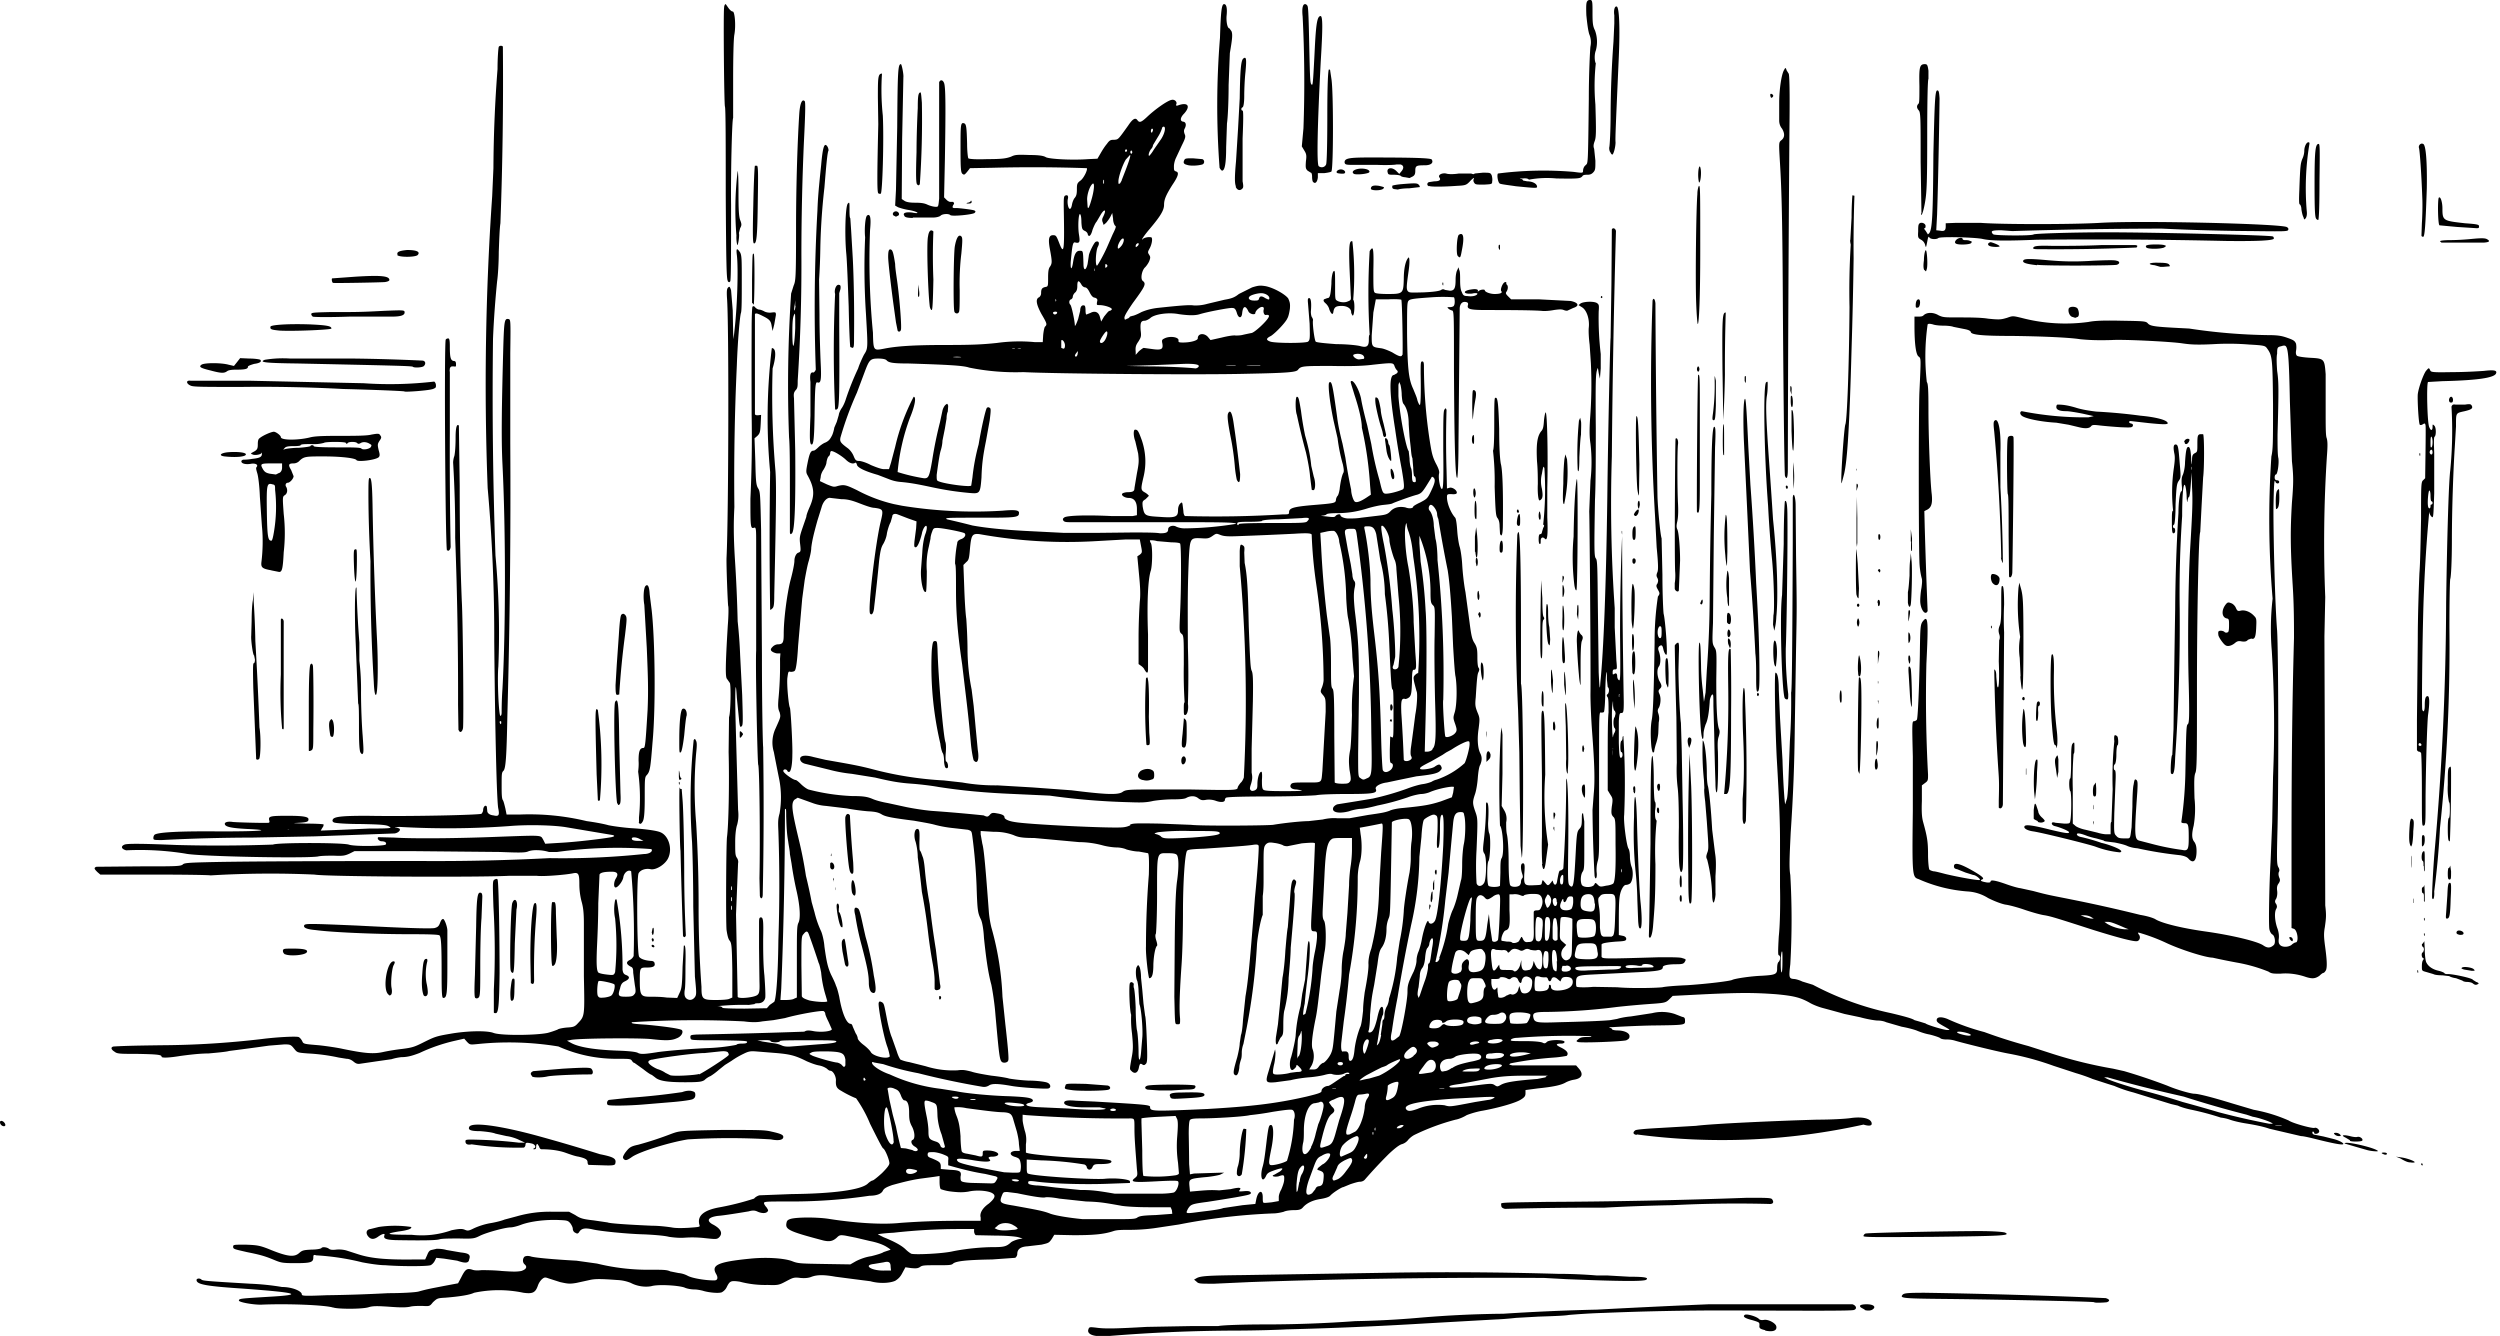 <?xml version="1.0" encoding="utf-8"?>
<svg xmlns="http://www.w3.org/2000/svg" xmlns:svg="http://www.w3.org/2000/svg" version="1.1" viewBox="0 0 608 325">
	<title>Moppet’s tail and back paw stick out of the wooden barrel that she’s just dived into.</title>
	<path d="M266.6 324.9c-1.5-.2-2.2-.8-1.9-1.6.2-.6.3-.6 2-.4 2.1.3 5.2.2 12.2-.2l10.9-.2h6.5c.7-.2 5.7-.4 11.3-.4a303.8 303.8 0 0 0 22-.8 225 225 0 0 0 15.3-.8 266.7 266.7 0 0 1 20.7-1 543.6 543.6 0 0 1 22.8-1 2323.9 2323.9 0 0 1 27.1-1.3h35c1 .3 1.2 1.2.3 1.4-.8.2-8.5.2-30.3.1a713.7 713.7 0 0 0-30.5.6c-3.6.1-7.4.4-8.5.5-1 .2-4.3.3-7.3.4l-5.4.3c-.1 0-2.5.3-5.2.4a60817.2 60817.2 0 0 0-17.7 1 921.7 921.7 0 0 1-33 1.4c-1.6.1-7.3.3-12.6.3a391 391 0 0 0-30.4 1.3h-3.3zm162.7-1.4c-1.3-.3-1.5-.5-1.4-1.2 0-.7 0-.7-1.6-1.2-2-.5-2.5-.9-2-1.3.4-.4 3 .4 3.5 1 .2.2.6.3 1.2.2 1-.2 2.9.8 3 1.6.2 1-.8 1.4-2.7 1zm24.2-5-.9-.5c-.6-.5-.1-.8 1.4-.8 1.6 0 2.3.6 1.5 1.2-.5.4-1.3.4-2 .2zM81 318c-1.8-.6-10.9-1-17.6-.7-2 0-5.3-.6-5.3-1 0-.5.5-.5 6.9-.9 9.1-.5 7.8-1-5.8-2-9-.6-11.4-1-11.4-2.1 0-.4.8-.5 1.2-.1.3.3 1.7.4 11.9 1a60.9 60.9 0 0 1 7.7.8c2.5 0 4.8 1 4.8 1.8 0 .4.9.4 6 .2a371.5 371.5 0 0 0 15-.5c3.5 0 6.7-.2 7.4-.4 2.5-.7 3.4-.8 6.4-1.4l3.2-.6.8-1.5c1-2 1.4-2.2 2.7-1.8.5.2 1.4.2 2.2.1.7 0 2.9 0 4.9.2 2.8.2 3.8.2 4.8 0 1.2-.4 1.5-1 .8-1.6-.6-.5-.5-1.5 0-1.9.4-.2 1-.2 1.6 0 1.1.3 5.6.7 11 1l5 .7a52 52 0 0 0 13.2 1.5c2.8 0 3.8 0 4.6.4l2 .4a6 6 0 0 1 2.3.7c1.2.6 4.3 1.1 6.4 1.1.8 0 1-.6.5-1.5-1.3-2.2.2-3 8.3-3.8 4-.4 8.2-.1 10.1.6 1.5.6 2 .6 8 .7l6.2.1 1.4-.8c1-.5 2.3-1 3.7-1.2 1.2-.3 2.6-.7 3-1l1.5-.5c.4 0 0-.3-1-.9-1.1-.6-2.4-1-3.9-1.3l-3.4-.8-2.5-.5c-1.3-.2-1.5-.1-2.1.5-1 .9-1.8 1-3.2.7-8.7-2.3-9.4-2.7-9-4.4.1-.5.4-.7 1.1-.9 1.7-.4 6.2-.4 9 0 6.3 1 13 1.5 17.6 1 4.2-.3 8.1-.5 14.5-.5h5v-.8c-.3-1 .4-2.3 2-3.4 1.4-1.2 1.7-1.9 1-2.4-.8-.7-3.9-1-6-.5-1.3.2-2.2.2-4 0a11 11 0 0 1-2.7-.6c-.2-.2-.3-1-.3-1.8V286l-1.3.2-3 .4c-2.4.3-5 1-7.2 1.6-1.4.5-2 .8-2.3 1.4-.4.8-1.6 1.2-3.2 1.2a128.6 128.6 0 0 1-19.7 1.4c-5.3 0-6 0-6 .4 0 .2.3.7.6 1 .4.6.5.8.3 1-.4.6-1.6.5-2.6 0-.5-.2-1-.3-2 0-1.8.3-6 1-7.5 1.1-2.3.3-2.9 1.1-1.4 2 2.2 1.1 2.7 2.3 1.6 3.3-.5.4-.7.4-3.5.1a27 27 0 0 0-4.7-.1c-1.2.1-2.5 0-3.9-.2-1.1-.3-3.8-.5-6-.6-4.2-.1-10.9-.8-12.5-1.2-1.8-.4-2.6-.3-3.2.4-.4.7-.6.7-1.1.4-.3-.1-.6-.5-.6-1 0-.3-.3-.9-.6-1.3-.6-.7-.8-.7-3-.8-3.1-.1-6.5.3-8.8 1.1-1 .4-2.2.7-2.7.7-1.3 0-5.7 1.2-7.4 2-1.4.7-1.6.8-5.1.7-2 0-4.2 0-4.8.2-1 .3-4.9.3-10.7.2-2.5-.1-3-.4-2.7-1.2.2-.5-.5-.4-1.6.4-1 .7-1.8.7-2.5-.3-.5-.8-.2-1.5.7-1.6l2-.5a26.6 26.6 0 0 1 7.9 0c.2.4-.7.8-3.1 1.1-3.6.6-2.8.8 3.2.8a21.7 21.7 0 0 0 9.7-1.1c2-.4 2.6-.4 3.3-.1.7.3 1 .2 2.2-.4a17 17 0 0 1 3.8-1.2c1.3-.2 2.9-.6 3.6-.9l3-.8a29.3 29.3 0 0 1 8.9-1.1h3.8l1.5.8c1.2.8 1.8 1 4.5 1.3l3.4.5c.3.2 4 .5 10.8.8 1.9 0 4 .3 4.7.4.9.2 2.4.2 4.2.1 2.7-.2 2.8-.2 2.6-.7-.6-2.2 1-3.6 5-4.3a66.3 66.3 0 0 0 8.3-2.1c.3-.4.9-.7 1.3-.8l7.8-.3c10-.1 16.8-1 18.5-2.5.4-.4 1-.8 1.2-.8.2 0 1.2-.8 2.3-1.8 1.3-1.3 1.8-2 1.8-2.4 0-.8-1-3.3-1.5-3.6-.2 0-1.6-2.8-3.2-6a31 31 0 0 0-3.4-6.2c-.6-.2-2.3-1-3.6-1.8-1.1-.6-1.4-1.1-1.3-2.6 0-1-.7-2.3-1.4-2.3-.2 0-.5-.2-.8-.5a5 5 0 0 0-2-.8c-1-.2-2.2-.7-2.9-1-2.8-1.4-4-1.7-7.4-2l-5-.4c-1.3-.1-1.8 0-3 .6a20 20 0 0 0-2.9 1.7l-1.6 1-1.5 1.2a15 15 0 0 1-2 1.5c-.5.2-1.1.6-1.5 1-.7.4-1.3.5-4.7.5-4.3 0-6.3-.3-7.3-1.2l-.8-.6c-.2 0-1.1-.6-2.1-1.4l-2.1-1.5c-.2 0-.4-.2-.6-.5-.3-.5-.6-.5-3.7-.5a34.3 34.3 0 0 1-14.2-3 74 74 0 0 0-19.5-.6c-2 .2-2 .2-2.7-.5l-.7-.8-2.2.5a42 42 0 0 0-8.7 3c-1.6.6-2.8 1-4.4 1a13 13 0 0 0-2.4.5l-3.5.5-4.1.6c-.6.1-1 0-1.6-.5-.6-.5-1.2-.7-1.7-.7l-1.9-.3a46 46 0 0 0-7.5-1c-2.6-.2-2.6-.2-3.4-1.2-.8-1-1-1-2.4-1l-3.7.3a735.3 735.3 0 0 1-9.7 1.3c-.6.2-2.8.4-5 .6-2.3 0-5.3.4-6.8.6-3 .5-4.6.5-4.6.2 0-.5-1-.6-6-.7-4 0-4.8 0-5.4-.5-1-.6-1-1.2-.2-1.3 2-.1 3.6-.2 11.9-.3a215.4 215.4 0 0 0 24-1.5c3.9-.5 8.4-.7 9-.5.3.1.7.6.9 1 .3.7.4.7 4 1 1.9.2 4.6.6 5.9.9 5.4 1.1 7.5 1.3 10 .7a53 53 0 0 1 4.4-.7c2.4-.3 3-.5 5-1.5 3-1.5 3.3-1.6 6.8-2.2 4-.7 8.8-.8 10.4-.2 1.8.7 10.5.6 13.2 0a22 22 0 0 0 2.4-.8c.2-.2 1.2-.4 2.2-.5 1.7-.1 2-.2 2.8-1.1 1.6-1.7 1.6-1.7 1.4-11.4v-12.7c0-3-.2-4.2-.6-5.6-.3-1.2-.5-2.6-.5-4 0-2.6-.2-3-1.6-2.7-2 .4-7.4.8-8.7.6h-6.9c-7.7.4-44.8.2-47.2-.3a240.4 240.4 0 0 0-25.3.2c-.2-.1-6.3-.2-13.6-.2H24.4l-.7-.6c-.8-.8-.9-1-.3-1.3l10.5-.1c9 0 10.1 0 10.6-.5.3-.3 1.3-.4 5.4-.5 7-.2 25.8-.3 53-.3a531.5 531.5 0 0 0 30.7-.7 190 190 0 0 0 23-1c1.4 0 2.3-.7 1.8-1.2a107.7 107.7 0 0 0-22.9.7h-2a10 10 0 0 0-2.1-.4c-1.4-.1-2.1 0-2.8.2-.8.4-2 .4-7 .2l-20.7-.2H86.2l-1.2.6c-1.1.5-1.6.6-3.8.5-1.3 0-3.1 0-3.9.2-3.2.5-29.2 0-32.2-.7a69.6 69.6 0 0 0-14.4-.8c-1.2-.3-1.4-1-.4-1.4.7-.3 5.3-.2 12.6.1a374 374 0 0 0 23.5-.1c1-.5 16.6-.5 18.4 0 1.3.5 8.5.4 9 0 .3-.4-.1-.8-1-.8-.6 0-1.2-.7-.8-1l3.9.1c4.7.3 15.5.2 25.4-.2 11-.4 10.1-.4 10.8.7l.5 1 3.2-.2c4.2-.2 10.7-1 12.9-1.4.8-.2.8-.3.4-.5l-2.4-.4-8.9-1.5c-2.8-.5-9.2-.7-13.9-.3a207.9 207.9 0 0 1-26.8.2c-1 .1-1.3.2-.9.2.5 0 1 .2 1 .3.3.4-.6 1.1-1.4 1.1l-19.2.7-15.2.3a445.5 445.5 0 0 0-22 .6c-1.9 0-2.1 0-2.1-.5 0-.3.1-.6.3-.8.8-.6 6.1-.9 15.9-.8 10 0 13.2-.3 6.5-.6-3.7-.2-5.1-.5-5.3-1.1-.2-.5.6-.8 1.9-.6.8.1 7.7.3 8.7.2.2 0 .3-.2.2-.5-.3-1.1.1-1.2 4.5-1.2 4.2 0 5.2.3 5 1 0 .4-.4.6-2.3.7-1.9.1-1.6.1 1.8.2 2.2 0 4 .1 4.2.2 0 .1 0 .5-.3.8l-.4.7 5.1-.2 6.7-.3c5.5 0 5.6-.1 4.8-.5-.6-.4-2-.5-6.9-.6-3.3 0-6.3-.2-6.5-.4-.3-.1-.4-.4-.3-.6.2-.8 2.2-1 8.4-1 10.2.2 27.5-.2 27.8-.5.2-.2.4-.6.4-.9 0-.8.6-1.4.9-.8l.1 1c0 .5.5 1 1.5 1.1 1.3.3 1.5 0 1.2-1.6-.4-1.4-.8-19.4-1-40.7a404.7 404.7 0 0 0-1.6-37.3 662.4 662.4 0 0 1 1.1-71l.3-6.8a331.1 331.1 0 0 1 1-24.1c0-2.8.2-5.2.3-5.4.2-.4 1-.3 1 0a931.8 931.8 0 0 1-.6 42.9c-.2 1.2-.3 4.4-.4 7 0 2.6-.2 5.8-.4 7.1-.4 4-.8 9-1 14a1106.6 1106.6 0 0 0 .6 52.7 206.2 206.2 0 0 1 .7 27c-.3 3 .1 12 .5 12 .2 0 .3-.4.3-.8 0-.5 0-3 .2-5.8.8-14.5.8-38.6 0-54.6-.3-6.1-.2-13.6.2-28.5.2-6.5.3-7 1.3-6.8.5.1.5.5.4 8.3v21.8a1971.2 1971.2 0 0 1-.7 66c-.2 10.5-.4 13.3-1 13.8-.4.4-.4.9-.4 3.5 0 1.8 0 3.2.3 3.6.2.3.4 1.2.6 2l.3 1.5h3.1a59.5 59.5 0 0 1 16.4 1.6c1.5.2 3.9.6 5.3 1 1.5.3 4 .6 5.4.7 3.4.2 6.3.6 7.2 1 2 .8 3 4 1.9 6.3-.7 1.5-2.9 2.9-4.2 2.7-1.3-.3-2.6.2-3 1-.5 1-.4 18.6.1 20.2.2.5 1.3 1 3 1.1.5 0 .8.3.8.6.2.7-.4 1-1.8 1-1.8 0-1.8 0-1.8 3.3 0 3.5.3 3.8 2.5 3.8.9 0 2.7 0 4 .2l2.6.1.6-1.3c.5-1 .6-2 .7-6.3l.3-5.1c.4-.4.5.8.4 5 0 2.5 0 5.2-.2 5.9-.1 1 0 1.4.3 1.8.7.7 1.6.6 2.2-.2.4-.6.4-1 0-5l-.4-17c0-7-.2-14-.3-15.8a144.2 144.2 0 0 1 .4-24.7c.3-.4.3-.4.6.2.2.4.2 1.2 0 3a98.3 98.3 0 0 0 0 16.9 333.7 333.7 0 0 1 .6 21.4 267 267 0 0 0 .7 18.5c0 3 .2 3.2 3.5 3.2 1.5 0 3-.1 3.3-.3l.7-.3v-6.7c-.1-6.1-.2-6.6-.7-7.2-.3-.4-.5-1.2-.7-2.5-.2-2.2-.1-20.5.1-22.6.4-2.8.6-13.3.4-20.7l.1-8.5c.4-1 .5-7.7.2-8.3l-.7-1c-.4-.4-.4-3 .2-13 .2-2.4.2-4.6.1-4.7-.1-.2-.5-10.3-.4-11.9.5-10.6.6-57.3.1-63.1-.1-1.8 0-2.2.3-2.5.3-.3.4-.2.7.7l.4 4.9.1 5.4.1 1.6.2-1.9c.7-5.8 1-15.3.6-18.6-.2-1.6 0-1.8.8-.6.4.8.4 1.7.4 7.4 0 3.5 0 6.8-.2 7.3-.3 1-.8 7.1-1 12.7a598.6 598.6 0 0 0-.6 34.5c-.2 3.9-.2 7 .1 12.2a365.2 365.2 0 0 1 .7 15.6 117.8 117.8 0 0 1 .6 8.2l.5 9.7c.2 6.4.2 7.3-.1 7.6-.4.4-.5.2-.7-1.9l-.5-5c-.3-5.3-.5-2-.3 5.8l.6 21.4c.2 1.8 0 2.7-.2 3.6-.3.8-.5 2.4-.5 4.3 0 2.6 0 3.2.4 3.8.3.4.4 1 .3 1.3l-.5 12.5.4 20c0 .4 1.9.4 3.7 0 1.6-.4 1.7-.7 1.6-3.8a3567.2 3567.2 0 0 1-.1-8.1v-5.7c0-1.3 0-1.6.4-1.7.6 0 .7.6.6 5.3 0 2.2 0 6.2.3 8.8.2 2.7.3 5.1.2 5.5-.2.8-.8 1.3-1.8 1.3-.3 0-.7 0-.8.2l-1.4.2a58 58 0 0 0-7.6.3c.7 0 1.2.2 1.2.4 0 .1 1.9.2 5.4.2l5.4-.1.7-.8 1-.7c.5 0 1-5.8 1.1-15a382 382 0 0 0 0-26.6c-.1-2.2-.1-2.9.3-4.3a23 23 0 0 0-.1-8.3 784.1 784.1 0 0 1-1.3-6.6 8 8 0 0 1 .4-5.7c1.3-2.9 1.3-2.8 1-4-.4-.8-.4-1.5-.3-3a85.8 85.8 0 0 0 .4-10l.1-1.3h-.9c-.5-.1-1-.3-1.3-.6-.2-.3-.2-.5.3-1a2 2 0 0 1 1.2-.6c1.3 0 1.5-.4 1.5-2.5 0-3.7.8-9.6 1.6-12.9.6-2.2 1-4.2 1-4.9 0-1 .5-1.9 1-2 .5-.2.6-.3.4-2-.2-1.6-.1-2 .5-3.8l1-2.9c0-.5.5-1.7.9-2.6 1.2-2.8 1-4.6-.6-7.5-.4-.7-.4-1 0-3 .5-2.5.8-3 1.5-3 .2 0 .7-.4 1.1-.8.4-.4 1.2-1 1.8-1.2.8-.4 1.1-.8 1.6-1.8a8 8 0 0 0 .5-1.8l.6-1.4.5-1.7c0-.3.3-1 .6-1.5.4-.5.9-1.6 1.1-2.3a67.5 67.5 0 0 1 3-7.5c.3-1 1-2.5 1.4-3.3 1-1.6 1-1.4.5-10a170.4 170.4 0 0 1-.2-18.6c-.2-1.7 0-5 .5-5.3.7-.5 1 .5.7 3.5a183 183 0 0 0 .7 25c.1 4.4.1 4.4 2.7 3.9 3-.6 7-.9 15-.9 6.1 0 8.8-.1 12.5-.5a40 40 0 0 1 9.1-.2h2l.1-1.7c.1-1 .3-2 .5-2.1.5-.5.4-.8-.9-3-1.3-2.4-1.5-3.7-.6-4.1.3-.2.5-.6.5-1 0-1 .2-1.3 1-1.5.7-.1.7-.2.7-2.2 0-1.6.1-2.3.5-2.8.5-.8.5-1.2-.1-4.4-.4-2.3-.2-3.2.8-3.2.7 0 .8.1 1.5 1.9 1.2 3.1 1.3 2 1.1-9 0-1.6 0-2.3.3-2.5.6-.3.9 0 .7.8-.2.9.1 2.4.5 2.4.2 0 .4-.4.5-1 .1-.6.4-1.4.7-1.7.4-.5.5-1 .5-2.1 0-1.3.1-1.5.9-2.1.8-.6 1.8-2.7 1.5-3a383 383 0 0 0-22.9-.1l-5.5.1-.7.9c-.6.7-.7.8-1.1.5-.4-.3-.5-1-.5-6 0-6 0-6.6.9-6.3.5.2.6 1 .7 5 0 1.8.2 3.4.3 3.5.2.2 2 .3 4.7.2 3.7 0 4.6-.2 5.7-.6 1-.5 1.6-.5 4.5-.4 2.3 0 3.4.2 3.9.5.7.5 6.6.8 10.4.5l2.2-.1.7-1.2c.4-.7 1-1.7 1.6-2.4.7-1 1-1 1.8-1 1-.1.9 0 3.4-3.5 1-1.5 1.7-2 2.2-1.3.5.7.9.6 2.3-.7 2.1-2 5-4 6-4.2.7-.2 1.4.4 1.2 1-.2.4 0 .5.5.3 2.3-.8 3 .2 1.4 2-1 1-1.1 1.9-.2 2 .6.1.8.8.3 1.7-.2.4-.2.7 0 1.3.3.6.2 1-.7 2.8l-1.4 3c-.3.6-.5 1.5-.5 2 0 1 0 1.1.5 1.3.8.2.6 1.1-.9 3.3-1.5 2.4-2 3.5-2 4.8 0 1.3-.8 2.7-3.6 6-1.6 1.9-2.2 3-1.4 2.2.4-.2 1-.4 1.8-.3.5 0 .3 1.6-.3 2.7-.5.9-.5 1-.1 1.6.3.5.3.7 0 1.5-.2.5-.7 1.2-1 1.5-.8.7-1.2 2.8-.6 3.3.9.7.7 1.2-2.4 5.4-1.7 2.5-2.2 3.4-2 3.8 0 .3.2.3.6 0 .3 0 .6-.3.7-.5l.7-.2c.2 0 1.2-.4 2.1-.9 1.2-.5 2.3-.8 3.8-1 5.6-.6 8-.8 9-.6.7 0 1.8 0 3.2-.4l4.2-1c1.8-.3 2.5-.6 3.5-1.4l3.2-1.6c1.6-.5 2-.5 3.3-.3 2 .4 4.8 2 5.5 3 .4.9.5 1.3.4 2.5-.1.7-.3 1.8-.6 2.3-.4 1-2.9 3.6-4 4.3-1.2.6-1.3 1-.1 1.4 1.4.4 8.5.4 9.1 0 .5-.4.5-.8.4-4.4l-.4-5c-.1-1 0-1.2.3-1.2.4 0 .6 1.1.4 3.3 0 .5.1 1.2.3 1.4.1.2.3.5.2.8-.1 1.1.4 4.9.7 5.1.2.2 2.3.4 5 .6 2.7 0 5.3.3 5.9.5 1.5.4 2 0 2-1.5 0-.6 0-1.2.2-1.3a170 170 0 0 1 0-20.3c.2-.4.5-.7.6-.7.3 0 .4 1.3.3 5.3 0 4.4 0 5.3.4 5.5.2.2 1.6.3 3.1.3 3.7 0 3.8-.1 3.9-3.6 0-2.5.4-4.3 1-5.1.4-.7.5.8.2 2.9-.5 3.6-.6 4.4-.3 5 .4.5.4.5 4 .4 2.2-.1 3.8-.3 4.2-.6.3-.2.6-.2.9 0l1.2.2c1.1 0 1.4-.6 1.4-2.7 0-1 .2-2 .4-2.3l.3-.7.2.7c.2.3.2 1.5.2 2.5 0 1.2.1 2.3.4 2.8.3.8.5 1 1.4 1 1.1.2 2.4-.1 2.4-.6 0-.1-.5-.2-1.3 0-2.2.2-2.4-.7-.2-1 1.2-.2 1.8 0 1.6.4-.1.2 0 .1.2 0 .4-.4 1.5-.5 1.5-.2 0 .4 1.3.9 2.4.9 1.4 0 2-.3 1.6-.7-.3-.4.4-2.2 1-2.2.2 0 .3 0 .2.2l.1.4c.4.2.4 1.1 0 1.7-.3.4-.2.6.4 1.2l.7.7h6.8l7.7.4c1.9.4 2.2 1.2.6 1.7l-1.3.6c-.1.1-.5.1-1-.1s-1-.2-2.4 0c-1 .2-2.3.3-3 .2-1.4-.1-4.2-.2-13.2-.2-4.2 0-5-.2-4.7-1.2.1-.4 0-.6-.3-.7-1-.3-1.6.3-1.7 1.4l-.3 32.9c0 5.5-.2 8.2-.3 8.4-.5.4-.7-8.8-.8-26.2 0-14 0-14.4-.5-14.5a2 2 0 0 1-.9-.5c-.3-.3-.2-.3.4-.3.5 0 1-.2 1-.4.3-.4.2-1.8 0-2a38 38 0 0 0-5.4 0c-4.2.3-5.2.4-5.6.8-.4.4-.4 1.2-.4 8 .1 8.6.4 11.2 1.5 13.5.4 1 .9 2.1 1 2.7.2.7.5 1.2.6 1.2.2 0 .3-2.7.2-7.6 0-2.6 0-3 .4-3 .3 0 .4.3.4 1.2a120.6 120.6 0 0 0 1.4 18c.5 3.2.7 4 1.5 5.6.6 1.1.9 1.9.8 2.4-.3 1.1.3 4 .7 3.8.3-.1.4-1.8.3-9.5 0-7.1 0-9.5.3-9.8.3-.4.3-.4.5.1a242.8 242.8 0 0 0 0 14.7l.1 4.4.7-.2c.7-.1 1.7.6 1.7 1.2 0 .3-.3.4-.9.4-1.4-.1-1.5 0-1.5.7 0 1.6 1 3.9 2 5 .2.2.4 1.6.5 3.2.1 1.5.4 3.3.6 3.9.2.6.5 2.5.6 4.2.1 1.8.4 4.8.8 6.8l1 7.4c.4 3.1.6 4.1 1.2 5 .6 1 .7 1.5.7 3.5 0 1.3.1 2.3.3 2.5.2.3.2.5 0 1-.3.5-.4 1.4-.7 6.2-.2 1.9-.1 2.3.4 3.6.6 1.4.6 1.6.3 4-.4 2.6-.2 4.8.4 6 .5 1 .4 1.8 0 2.8-.3.4-.5 1.9-.6 3.2-.1 1.4-.4 3.2-.7 4-.6 1.8-.6 2.2.1 4.2.6 1.7.6 1.8.3 9.2a67 67 0 0 0 0 8.2c.3 1 1.4.8 1.9-.2.5-1.1.6-6.2 0-7-.4-.6-.4-1-.1-3.5.3-2.7.5-5.4.5-8 0-.9 0-1 .3-.9.3.3.4 1.8.2 5 0 1 .1 2.1.3 2.5.4 1 .2 6.2-.2 6.7s-.4 5.5 0 6c.3.4 2.5.4 2.8 0l.1-3.2c0-2 0-3 .3-3.5.7-1.1.3-7.2-.4-7.9a245.7 245.7 0 0 1 .2-22.6l.2-1.3.2 1.8v9.5l-.2 7.8.7 1.2a4 4 0 0 1 .4 2.8c0 1 0 2.2.2 3 .2.9.4 3.5.4 6.7 0 3.3.2 5.4.4 5.6.3.5 1.8.5 2.3 0 .1-.1.3-.5.3-.8 0-.3.1-.7.3-.9.2-.2.2-.5 0-1.1-.4-1.2-.4-2.3 0-2.5.6-.2.7.3.5 2.6-.1 2.6 0 2.8 2.2 2.7 2-.1 2 0 2.1-.8l.2-.5.6.7c.5.6.6.7 1 .4l.6-.7c0-.3.2-.3.3.1.3 1 .9.8 1-.3.4-2.2.5-2.5.8-2.5.2 0 .5-.2.7-.5a347.7 347.7 0 0 0 .7-21.8c.4-.3.6 6.7.5 16.3-.1 8.2-.1 9.2.3 9.6 1 1 1.1.2 1.6-9.6.2-3.1.3-3.5.8-4.1.5-.5.6-1 .6-2.3 0-1 0-1.6.3-1.5l.3 2v6.6c0 4.3 0 5-.4 5.6-.5.7-.6 2.4-.2 3.2.4.7 2.5.7 3 0 .3-.6.3-.6.9 0 .5.5.7.5 2 .2 1-.1 1.7-.4 1.8-.6.4-.7.6-3.6.5-9.4 0-5.8 0-6.3-.6-6.8-.4-.5-.5-.8-.3-2.5.3-1.8.2-2-.4-2.9l-.6-1v-7.9c0-4.3 0-9.3.2-11 0-2.2 0-3.3-.2-3.7-.3-.4-.3-.6 0-.8.4-.4.4-1.5 0-1.7l-.2-1.9c0-3.4-.3-1.5-.4 3 0 2.6-.2 4.7-.3 4.9-.1.2-.4.2-.7.2-.5-.2-.5.2-.5 12.4V203c0 3.5 0 5.2-.3 6.3a8 8 0 0 0-.3 2.8c.2 1.4-.3 2.1-.5.9a343 343 0 0 1-.5-16l.3-4c.3-3 .2-7.1-.4-15-.2-2.7-.4-6.8-.4-9.1.1-5.2-.2-42.6-.3-44.5l.3-7.5a39 39 0 0 0 0-9c-.2-1.3-.3-2.9-.1-6a107.7 107.7 0 0 0 .2-13.6l-.3-4.5c-.2-1.5-.3-3.4-.2-4.2.2-2-.5-4.2-1.7-4.9l-.8-.5.5-.4c.8-.5 3.5-.6 4.1 0 .4.3.4.6.3 2a75 75 0 0 0 .5 10.3v3.5l-.2 2.5-.3-1.4c-.2-1.4-.2-1.4-.4-.7-.3 1-.4 2.3-.3 14.2 0 5.6 0 13.4-.2 17.4-.2 11.9-.2 13.7.2 14.2.4.4.4 2.2.5 11.7l.2 16c.2 4.3.3 4.4.4 2.6.8-8 1.4-23.2 1.7-45.1.2-17 .7-38.6.8-38.8l.2-13 .1-13.4c.2-.5.9-.3 1 .4A2836.2 2836.2 0 0 0 392 111a364.1 364.1 0 0 0 .7 36.9v4.7l.4 8c.2 2.1.2 2.2-.4 2.2-.4 0-.5.2-.5.7 0 .6 0 .6.4.4.4-.3.7-.1.7.6 0 .2.1.7.4.9.4.4.4-1 .3-11a531.4 531.4 0 0 1 .5-24 2537.8 2537.8 0 0 0 .4 40.3c0 2.5-.1 2.7-.6 2.7-.4 0-.5.2-.6 2v5.3c.1 2.9.2 3.6.5 3.6.2 0 .4-.3.4-.7 0-.4-.1-.7-.3-.7-.3 0-.3-2.5 0-2.7.2-.1.3-.4.3-.7 0-.3.1-.5.2-.5a180 180 0 0 1 .2 19.2c-.2 1.4.5 7 1 8.1.3.4.4 1.4.4 2.1 0 .8.2 1.9.4 2.4.5 1.3.3 3.3-.3 4-.2.2-.7.4-1 .4-.4 0-.7.3-1.1 1.1-.6 1.3-.7 2.7-.7 7.7v3.4l1 .2c.5.1.8.4.8.7 0 .5-.3.6-2.5.7-2.4.2-3.4.4-3.5.7v3c.3.5.7.5 14.1.1 3 0 5 0 5.5.2 1 .3 1 .3.6 1-.3.4-.6.5-2 .5-2.1 0-3.3.3-3.3.7 0 .8-.9 1-7.2 1.3l-9.9.5c-3.8.2-4 .3-4 2 0 .4 0 .9.2 1 .2.1 2 .2 4 0l5.8.1c3.2.3 9.1.2 11 0 .8-.2 3.6-.4 6-.5 4.7-.3 10.5-1 11-1.3.6-.3 4.4-.9 7.2-1 3.4-.2 3.7-.4 3.7-1.8 0-.7.1-1.4.4-1.6.4-.5.5-1.4 0-1.6-.2 0-.2-1.1 0-4.6.3-2.7.4-7.7.3-12v-11.2c0-3.7-.1-8.3-.8-20.2-.4-8.2-.6-20.7-.3-20.7.5 0 .8 1.5.8 4.1l.3 6.9.6 10.2c.2 6.6.6 11.5.7 10.7l.3-1c.2-.4.3-2 .4-3.6l.4-10.7a139.3 139.3 0 0 0 .3-11.8c.2 0 .3-11.1.4-36.4V121c.2-1.6.7 0 .7 1.9l.1 12.2c.2 13.5.2 12.2 0 22.8l-.3 18.6c-.1 9.7-.4 17-1 26-.3 6.2-.4 8.6-.1 10.3a188.3 188.3 0 0 1 0 21.7c-.4 3.4-.3 3.5 1 3.6.2 0 1.1.2 1.9.6l2.6.8a72.7 72.7 0 0 0 19 6.9c4.2 1 5.3 1.4 5.7 1.7l1.4.4 1.3.4c.2.3 4.4 1.6 5.3 1.6.7 0 .7 0-.3-.6-1.8-1-2.3-1.3-2.3-1.8 0-.8 1.1-.9 2.6-.3a55.3 55.3 0 0 0 9 3.2 125.4 125.4 0 0 0 10.7 3.4l2.5.8 3.4 1.1a108.6 108.6 0 0 0 14.7 3.6l2.7.6A145 145 0 0 1 527 264c2.3 1 5.8 2 6.7 2 1 0 4.8 1 9 2.3l5.4 1.6a38 38 0 0 1 8.5 2.6c1 .7 5.8 2 6.3 1.8.5-.2 1.3.5 1.1 1-.2.5-1.2.6-1.2.2 0-.2-.2-.3-.3-.3-.1 0-.2.2-.1.4 0 .2.4.4.7.4l2 .4 2.4.6c1.2.3 2.4.9 2.4 1.2 0 .3-1.5.1-5.6-.9-2-.5-4-1-4.7-1l-7.7-1.8c-1.4-.5-3.3-.9-5.8-1.3-1.3-.2-3-.6-3.8-.9a10 10 0 0 0-2.2-.5 67.2 67.2 0 0 0-7.1-1.9c-1.5-.3-3-.8-3.3-1l-1.7-.4-4.9-1.5-4.2-1.3a32 32 0 0 1-4.7-1.6l-1.6-.5-3.7-1.2c-1.4-.6-3.3-1.2-4-1.4l-5.5-1.8a68.9 68.9 0 0 0-11.1-3c-3.2-.6-11.5-2.7-12.8-3.1a7 7 0 0 0-2.2-.3c-.5 0-1.2-.1-1.4-.3-.2-.2-1.4-.6-2.6-.9-1.2-.2-2.5-.7-3-.9-.4-.2-2.1-.7-3.8-1l-3.8-1.1c-.4-.2-1.2-.4-2-.4-.6 0-2.5-.3-4.3-.8l-3.8-.8a431.3 431.3 0 0 0-5.1-1.4c-1.2-.3-2.7-.9-3.5-1.4-2.2-1.2-3.7-1.6-8-2-5.5-.4-8.7-.4-17.4 0l-7.8.4-.8.8c-.8.8-1.1.9-3.8 1.1a215 215 0 0 0-9 .8 146.3 146.3 0 0 1-16.8 1.2c-3.2 0-3.7.2-3.5 1.3.3 1.3.6 1.4 6.4 1.2 4.6-.1 10.4-.3 12.3-.5l1.7-.3c.6-.2 2-.5 3.3-.6l5.2-.8a10 10 0 0 1 5.5.2l1.8.7c.6.1.7.3.7 1 0 1 0 1-8.2 1.1a250 250 0 0 0-9.4.4c-.7 0-1 .1-.7.2.3 0 .6.2.6.4 0 0 .5.2 1.2.2 1.7 0 3 .6 3 1.4 0 .5-.2.7-.8 1-1 .3-11 .7-11.8.4-.4-.2-.4-.2.2-.7.4-.4 1-.5 2-.5.7 0 1.2 0 1.1-.2a159.6 159.6 0 0 0-18 .4c-.7 0-1.3.2-1.5.4-.3.4.1.4 3.4.4 2.5 0 4 .2 4.3.4.4.2.6.2 1-.2.6-.6 4.3-.6 4.3 0 0 .2-.3.4-.7.4-1.5 0-1.6.3-.1 1 1.4.7 1.9 1.4 1.3 2-.1 0-1.5.3-3.1.4a84.1 84.1 0 0 0-10.5 1.4c-.5.3-.5.3.4.5h15.5l.7.8c1.2 1.4.7 2.4-1.3 2.7-.6.1-1.5.4-2 .7-1.1.6-2.8 1-6.7 1.4l-3 .4v.8c0 .7-.3 1-1.1 1.5-1.2.8-5.4 2-9.2 2.7-1.3.2-3 .7-4 1.1-.8.5-2 1-2.7 1.1a54.4 54.4 0 0 0-10 3.7c-.6.3-1.3.9-1.6 1.3a3 3 0 0 1-1.6 1c-.7.3-1.6 1-3 2.3a118 118 0 0 0-5.8 6.2c-.3.4-.8.6-1.3.6-.4 0-1.4.3-2.3.6l-1.7.7c-.4 0-2.6 1.4-3.2 2.1-.3.3-1.1.6-2.4.8-1.9.3-3.3 1-4.2 2-.4.5-.9.7-2 .7-.9 0-2.1.1-2.7.4-.7.2-1.8.4-2.5.4a148.7 148.7 0 0 0-23 2.7l-6 .9a45 45 0 0 1-5.8.4c-2 0-3.2 0-4.1.3-2.4.8-5 1-9.7 1l-4.7-.1-.6 1c-.7 1-.8 1-2.5 1.4l-3.4.4c-1.7.1-2.5.7-2.5 1.9 0 .3-.2.7-.5.9l-5.6.4c-6.2.1-8.8.4-9.5 1-.4.4-1 .4-4 .4-2.7 0-3.5 0-4 .4-.6.4-1 .4-2.2.3l-1.4-.2-.7 1.3c-.5 1-1 1.5-1.8 2-1.4.6-3.9.7-6 .1l-3.9-.5-4.6-.6c-2.8-.5-4.4-.5-5.8 0-.7.3-1.6.4-2.7.3-1.6-.2-1.8-.1-3.5.8s-1.9 1-4.5.9a24.1 24.1 0 0 1-6.8-.8c-2.2-.3-2.4-.2-3.2 1.4-.3.6-.8 1-1.2 1.2-.9.3-3.4 0-4.6-.4-.4-.1-1.3-.3-2-.3-.8 0-1.9-.2-2.5-.5-1.6-.5-6.3-.8-8-.3-1.6.3-3.5 0-5-.8a10 10 0 0 0-3.3-.7c-4-.3-5.4-.3-6.7 0l-3.2.7c-1.7.3-2.2.2-4-.2l-2.8-.9c-.8-.3-1-.3-1.6.2a4 4 0 0 0-1 1.6c-.6 1.7-1.3 2-3.5 1.7a29 29 0 0 0-12 0c-1 .5-3.3.9-7 1.2-2 .1-2 .2-3 1.1-.8 1-.8 1-2.6.9-1 0-2.3 0-3 .2-1 .2-2.4.2-5 0-3-.2-4-.2-5 .1-1.4.5-7.4.5-8.6.1zm135.6-9.9c0-1.2-.5-1.4-1.7-1.1l-2.4.4c-2.7.3-.5 1.7 2.6 1.6h1.6zm15.2-3.8c3-.6 6.8-1 10-1 2.4 0 3-.2 4-1.1.3-.3 1.1-.6 1.8-.8l1.1-.2-1-.3c-.7-.2-3.1-.4-5.5-.4l-4.8-.1c-.2 0-.4-.3-.5-.8v-.7h-4.2a144.5 144.5 0 0 0-15.4.9c-2 .1-3.7.3-3.8.4l1.4.7c2.5 1 4.4 2 5.4 3a7 7 0 0 0 1.3 1c.8.3 7.7 0 10.2-.6zm14.5-5.2c.7 0 1.2-.2 1.2-.3 0-.1-.4-.5-1-.8-1.2-.8-3.2-.7-4 .2l-.6.5.6.3c.8.3 2.1.3 3.8.1zm30.3-3c.6-.4 1.5-.5 4.5-.6l4-.3-.1-.9-.3-.7h-5.4c-2.9 0-6-.2-6.8-.4-4-.7-5-.9-8.4-1l-6.5-.7c-1.5-.3-3-.4-3.4-.3-.6.2-3.5-.3-6.8-1l-2.4-.3c-1 0-1 0-1.4 1-.6 1.6-.3 1.8 2.9 2.3 5.5 1 7.3 1.3 9 2 1.5.5 4.7 1 7.8 1.3h6.9c5 0 5.9 0 6.4-.4zm16.2-1.5c1.8-.2 4-.5 4.7-.8l4.7-.7 3.1-.3.2-1c.4-2.2 1.6-2.7 1.6-.6 0 .7 0 1.2.2 1.3.2.1 1 0 2-.1l1.7-.3v-1c0-.5.3-1.3.6-1.8.2-.5.6-1.4.7-2.2.1-1.4 0-1.5-1.4-1-1 .2-1.9-.1-1-.4l1.4-.8c1.1-.9.6-1-1.6-.2-1.1.4-1.5.6-1.8 1.3-.9 1.9-1.5.3-.9-2 .4-1.3.6-2.7 1.1-7 .4-3 .5-3.4 1-3.4.7 0 .7 2.8.1 5.7-.6 3-.7 3.7-.3 4 .5.3 3.5-.5 4.1-1a37.6 37.6 0 0 0 1.7-10c.4-1 .1-2.3-.5-2.4-.4-.1-1.5 0-4.7.5a66.3 66.3 0 0 1-5.5.8c-1.6.4-8.9.8-12 .8-1.7 0-2.4.1-2.6.4-.2.2-.3 1.5-.3 3.4a584.5 584.5 0 0 1 .1 7.3l.2 2.5 1-.2 6.4-.2h.9l-1 .5c-.7.2-2.3.5-3.8.6-3.8.4-3.8.4-3.6 2.4l.1 1.1 2.3-.2c2.4-.2 3.2-.2 4.8-.1l2.8-.3c2.1-.5 2.7-.4 2.2.2-.3.4-.2.4 1 .3 1-.1 1.4 0 1.6.2.2.2.2.4-.3.6-.8.3-5 1-10.2 1.8-3.8.5-4 .6-4.7 1.7-.6 1.3-.8 1.2 3.9.6zm8-9.1c0-.4 0-1.2.3-2 .2-.7.4-2 .4-3 0-2.3.6-5.9 1-6l.6.1a80 80 0 0 1-1.1 11c-.4.6-1 .6-1.2-.1zm-18.5 4.8c1.5 0 3-.2 3.2-.3.7-.3 1.4-2.2 1-2.7-.2-.2-1.5-.2-5.3 0-5.5.3-6.5.2-5.2-.8.6-.5.7-.6.5-2.1-.5-6.5-.6-8-.6-10 0-2.3 0-2.3-.8-2.4a316.3 316.3 0 0 1-25.5-.8l-.9-.1v1.2c0 .6.3 1.8.5 2.6a7 7 0 0 1 .3 3.4v2c.6.4 7 1 12.5 1.3 7 .3 8.3.4 8.3.9 0 .4-.9.6-2.7.6-1.4 0-1.6.1-1.9.7-.3.8-1.1.9-1.4.1 0-.3-.3-.6-.6-.7a76 76 0 0 0-10.5-1l-3.5-.2v1.6c0 1 0 1.7.3 1.8 1 .6 15 1.5 18.5 1.3 2.6-.3 6.3.1 6.3.6v.4l-5.6.2c-5.3.2-12.9 0-16.9-.5-2.1-.3-2.4-.2-2.2.4 0 .2.7.4 1.9.5 1 0 3 .3 4.7.5l6 .6c2.9 0 4.3.2 8.4.9h11.2zm36.8-.1.8-1c.1-.4.5-.7.8-.7.9-.1 1.1-.6 1.2-2 .1-1.3 0-1.5-1.2-1.9-.4-.1-.4-.2-.1-.6l1-.8c.8-.3 1.9-1.7 1.9-2.4 0-.5-1-.4-2.1.3-.9.4-1.2.8-1.8 2.4l-1.1 3c-.6 1.5-1 3.4-.7 3.8.2.4.7.3 1.3-.1zm-3-2.8c0-.7.3-1.6.6-2 .8-1.5.5-2.6-.4-1.5-.6.6-.8 1.7-1 4.3 0 1.8 0 2 .3 1.3l.4-2.1zm-73.8-.3c.4-.7.4-.7-.1-1l-2.6-.6c-2.6-.4-5-1-7.2-1.6l-1.8-.5v-1.1c.1-1 .1-1-1.1-1.5-.7-.3-1.9-.6-2.5-.6-1.2 0-1.3 0-1.4.5 0 .5.1.7 1 1 1.9.8 2.1 1 2.2 1.8v.8l2.3.2c2.4.1 2.8.4 2.5 1.7 0 .5 0 1 .3 1.1.2.2 1.6.4 3.2.4l3.8.1c.8 0 1 0 1.4-.7zm5.5 0c0-.1-.4-.3-1-.3-.7 0-.9.1-.6.3.5.3 1.6.3 1.6 0zm77.5-.3c.5-.2 1.3-.9 2-1.9 1.4-1.8 1.8-2.6 1.4-3.1-.1-.3-.4-.2-1.7.4-1.1.6-1.6 1-1.8 1.7l-.8 1.8c-.3.5-.4 1-.3 1.1.2.4.2.4 1.2 0zm-39.3-1c.5-.1.8-.3.7-.6l-.2-2.4a28.4 28.4 0 0 1-.2-6.4c.2-2.5.2-3.6 0-4.2l-.4-.8-4 .2c-2.3.1-4.2.3-4.3.4v1l.2 6.8c0 3.2.1 6 .3 6.2a32.8 32.8 0 0 0 8-.2zm-63.4-.6c.8-.5.6-.6-1-.9-.8-.1-1 0-1.2.3-.3.9 1 1.2 2.2.6zm25.6-.6a5 5 0 0 0 0-1.8c-.2-1-.4-1.1-1.2-1.4-1.6-.4-1.6-1.4 0-1.5h1l-.2-1.7c0-.8-.3-2.2-.5-3l-.8-2.7c-.4-1.6-.8-1.9-2.5-2-1.6 0-5.3-.5-9-1a9.3 9.3 0 0 0-2.9-.2c0 .2.1 1 .5 2 .6 1.5.8 2.6 1 5 0 1.8.2 3.5.3 3.7.1.3.6.5 1.4.6l2 .4c1.4.4 1.7.4 1.7-.4 0-.7 0-.8 1.1-.8 1.7 0 3 .6 2.6 1.1-.1.2-.7.4-1.3.4-1 0-1.2.2-.7.7.6.6-1.1.7-4.4.1-3.2-.5-4.1-.4-3.3.4.4.4 2.8 1 8 2l3.2.6 2.2.1c1.6 0 1.7 0 1.8-.6zm84.3-3.5c0-.6 0-.6-.4-.2l-.4.6c0 .2.2.3.4.3s.4-.2.4-.7zm-4.7-.5c1.2-.5 1.5-.8 2.1-2 .7-1.4.7-2.3 0-2.3a8 8 0 0 0-3.4 2.3c-.7 1-.9 2.7-.3 2.7l1.6-.7zm-9-1.6c.5-.8 1-2.4 1.2-3.4l.6-2.2c.5-1 1.3-3.7 1.3-4.5 0-.8-.5-1.2-1.1-.8l-1 .2c-1.5 0-2.7 2.8-2.7 6.7 0 1 0 2.4-.2 3-.6 3 .6 3.7 2 1zm-95.6.6c0-.2-.4-.6-.8-.8-.8-.5-1-1.4-.4-1.6.6-.3.5-2-.3-3.4-.5-1-.6-1.6-.6-3.2 0-2-.4-3-1.2-3-.2 0-.6-.6-.8-1.2-.4-1-.7-1.3-1.5-1.6-1-.5-2-.3-1.7.2l.4 2.4.8 3.6.8 3a74 74 0 0 0 1.2 5.2l1.2.1 1.6.4c.6.4 1.3.3 1.3-.1zm6.6-.8-.8-2.9c-.6-1.5-.9-3.1-1-4.4-.1-3-.1-3-1.5-3.5-.7-.3-1.4-.4-1.5-.3-.3.2-.2 1.1.4 4 .2 1 .4 2.5.4 3.4 0 1.8.2 2 1.7 2.5.7.2 1 .5 1.2 1 .1.6 1.1.8 1.1.2zm92.7 0c1.3-.4 1.6-.8 2.2-2.8l1-3.6c1.9-5.5 1.6-6.5-1.3-5-.7.2-1.2.6-1.2.7l.7 1c.8.7.8 1.2 0 1.8-.8.6-1.4 2-2.2 5-.9 3.6-1 3.5.8 2.9zm-105.2-1.2c.2-.8-1.2-7.7-1.6-8.2-.7-.8-1 4.8-.3 6.6.8 2.3 1.7 3 2 1.6zm112.3-2.4c1-.7 2-3.3 2.3-5.8 0-.8.3-1.8.6-2.2.7-1 .6-1.4-.3-1.2a9 9 0 0 1-1.5.2c-.6 0-.8.3-1.2 1.9a58 58 0 0 1-1.1 3.6c-.5 1.5-1 3.1-1 3.6 0 .7.1.7.8.6l1.4-.7zm4.4.2c-.1-.2-.2-.1-.2.2 0 .3 0 .4.2.3v-.5zm.5-1c0-.3-.1-.2-.2.1 0 .3 0 .5.2.4v-.5zm224.5.4h-1.3H559.1zm-217.9-.8c.4-.3.3-.4-.2-.4-.3 0-.7.2-1 .4-.3.4-.3.4.2.4.4 0 .8-.2 1-.4zm213.7-.3h-1.3c-.4 0-.2.1.6.1.7 0 1 0 .7-.1zm-2.3-.6c-.6-.4-3.3-1.3-4.6-1.5l-1.5-.5a260.1 260.1 0 0 1-15.3-4.4l-2.6-.6a325.5 325.5 0 0 1-16-4.1h-.8l.8.4c1 .5 4.9 1.8 9.4 3a165.6 165.6 0 0 1 8.9 2.6 374.2 374.2 0 0 1 8.8 2.5 178.3 178.3 0 0 0 12.3 2.8c.9 0 1 0 .6-.2zm-281.1-3.2c0-.1-.3-.3-.7-.3-.4 0-.7.2-.7.3 0 .2.3.3.7.3.4 0 .7-.1.7-.3zm22.3-.2c10.4-.6 16.6-1.3 24-3 3.3-.8 3.7-1 3.7-1.4 0-.6.9-1.2 1.6-1.2.2 0 1-.5 2-1.2l1.8-1.2c.2 0 .4-.1.4-.3 0-.1.2-.2.6-.2.4 0 .5 0 .2-.3-.3-.1-.7 0-1.1.2-.8.4-2.2.4-3 .1-.3-.1-1 0-1.7.2s-2.4.5-3.8.6c-1.3.1-3.4.4-4.5.7l-3.7.5c-2.4.2-2.5 0-1.7-2.6l1.6-5.4.1.7c0 .7-.1 2.1-.4 3.2-.3 1.5-.3 2 0 2.1.4.3 3.2 0 4-.3l1.6-.2c1.4 0 1.5-.3.5-1.3-.4-.4-.6-.5-.6-.3s-.2.6-.5.8c-.4.4-.6.4-.8.2-.4-.4-.4-2 0-3 .3-1 1-4 1.1-5.2a35.3 35.3 0 0 1 1.2-7.2l.4-3 .7-3.5.4-5.4c.2-2.8.3-3.9.5-3.9.4 0 .3 3.8-.2 8a175.1 175.1 0 0 0-.8 7.2 16 16 0 0 0-.4 2.7s.3 0 .6-.3a60.2 60.2 0 0 0 1.7-10.7c0-1 .3-3 .6-4.4.3-1.4.5-3 .5-3.7 0-1 0-1.2-.7-1.2-.9-.1-.9.2-.4-8a766.8 766.8 0 0 0 .6-13.4c-.2-.2-.8-.2-3.2 0l-3.5.7c-.2 0-.8 0-1.2-.3a8 8 0 0 0-2-.5c-1.2-.2-1.5-.1-2 .3-.5.6-.6.8-.6 4.1v4.8c0 .7 0 2.4-.2 3.7v4.6c-.6 1.3-1.3 5.7-1.4 7.2a151.4 151.4 0 0 1-2.5 20.2l-.8 4c-.2.5-.4 1.4-.4 2 0 .5 0 1.3-.2 1.8-.2.6-.4 1.4-.4 2-.2 1.5-.6 2.1-1.1 1.7-.5-.3-.3-1.2.6-4.3.3-1.2.6-2.7.6-3.4l.3-2c.2-.4.4-2 .5-3.7l.6-5.7c.6-3.4 1-7.7 1.8-17.6l.5-6.4c.7-7 1-12.2.9-12.6-.1-.3-.4-.4-1.6-.2-2.2.3-7.4.6-11.6.9-2.9.1-3.9.2-4.2.5-.5.6-1 7.2-1 15.1 0 3.6-.1 9.6-.4 13.4-.5 7.5-.5 10.4-.3 12.4 0 1.3 0 1.3-.6 1.3s-.6 0-.7-2.5l-.1-4.2.1-13.8c.1-8.9.3-12.7.6-14.6.4-3 .4-5.5-.1-6.1-.3-.3-.9-.4-2.1-.4-2.8 0-2.7-.6-2.7 10 0 5-.2 9.4-.3 9.6-.2.3-.1 1 .1 1.6.2.6.3 1.2.2 1.3-.4.3-.8 2.2-.9 4.5 0 2.4-.3 3.4-1 3.4-.2 0-.9-5.7-.8-7.7a224 224 0 0 1 .7-17.5c.1-3.7 0-5-.2-5.2l-2.2-.4c-1 0-2.3-.3-3-.5-.6-.3-1.7-.5-2.4-.5-.8 0-2.3-.2-3.4-.5a22.6 22.6 0 0 0-5.8-.8 29499.1 29499.1 0 0 1-10.9-1c-2.9 0-3.9-.2-5-.7a13 13 0 0 0-4.8-.8l-3.2-.2v.8l.4 2.3c.4 1.3.8 6 1.6 16.7.1 1.2.4 3 .7 4a72.1 72.1 0 0 1 2.6 16.5l.7 6.7c.6 5.3.9 8.5.7 8.8-.1.5-1 .7-1.5.4-.6-.5-.7-1.4-1.6-11.4-.2-2.8-.7-5.9-1-7.4-.8-2.9-1.3-6.6-1.8-11.4-.1-2-.4-3.7-.7-4.4-.8-1.7-.9-2-1.1-8.3a131.6 131.6 0 0 0-1-11.8c-.2-1.5-.2-1.5-1.1-1.8l-3.5-.4a29 29 0 0 1-4.5-.8c-1-.3-3.4-.7-5.1-1-5.6-.7-6.9-1-7.8-1.5-.8-.5-1.5-.7-3.5-.8a52 52 0 0 1-5.1-.7l-5-.6a12 12 0 0 1-3-.6L194 194l-.8.5c-.8.9-.7 2.3 1 9.4a98.9 98.9 0 0 1 1.8 9.1 115.4 115.4 0 0 1 1.4 6.4l.7 2.5a24 24 0 0 0 1.6 4.6c.3.7.7 2.3.8 3.7.5 3.6.8 5 1.6 6.8.4.8 1 2 1.2 2.7.3.6.6 1.8.8 2.7.7 4.1 1.8 6.6 2.8 6.6.2 0 .4.3.5.7l.7 1.6c.3.4.5 1 .5 1.2 0 .3.6 1 1.4 1.6.8.6 1.6 1.4 1.8 1.8.6 1 4.1 1.8 4.6 1 0 0-.2-1.3-.7-2.6-1-3-2.2-9.8-2-10.4.1-.4.3-.4.7-.2.6.3.6.5 1.3 4.1.3 1.6.8 3.6 1.2 4.5l1.2 3.4c.3 1 .7 1.8.9 2a9 9 0 0 0 2.1.6l4 1a22 22 0 0 0 7.8 1c1.4-.2 2 0 3.3.3.8.3 3 .7 4.9 1 1.8.2 3.7.5 4.3.7.5.1 2.6.4 4.7.5 2.1 0 4.2.3 4.6.5.8.3 1 1.2.3 1.4-.4.2-6.8-.2-9-.6-3.4-.6-4.8-.6-5.5-.1-.5.3-1 .4-1.6.3a193 193 0 0 1-15.6-3.3 62.2 62.2 0 0 1-8.5-2.2l-2.2-.4c-.5-.2-.6-.1-.5.2.2.7 2.2 2 4.3 2.7a41 41 0 0 0 12.4 3.5l3.8.6c2.3.5 8.5 1.1 12.8 1.2 4.4.2 5.8.4 5.8 1.1 0 .2-.4.4-.8.5-.5.1-.8.3-.8.4 0 .4 1 .6 3.7.7l6.6.3c5.3.4 9 .4 9 0l-1.5-.3H263c-2.8-.1-4.2-.5-4.2-1.1 0-.5.7-.7 2.9-.5l4.6.2c12 .7 13.4.8 13.4 1.3 0 1.1.4 1.1 14.1.5zm-9.1-3c-.4-.7.2-1 2.8-1 4-.1 5.3 0 5.5.4.2.6-.6.8-4.4 1-3.5.2-3.6.2-3.9-.3zm-24-1.6c-1.7-.2-1.8-.3-1.5-1 .1-.6.1-.6 5-.5l5.3.4c.7.2.8.8.2 1-.7.3-7.4.4-9 .1zm21.3.1-2.8-.2c-.8-.2-.8-.8.1-1 1.6-.3 10.9-.3 11.4 0 .2.2.2.4 0 .6-.1.3-.8.4-2.5.4l-3.2.2h-3zm-6.7-4.7c-.5-.5-.5-.3 0-3.2.4-2 .4-2.9.1-6a25 25 0 0 1-.2-4.5c-.4-1-.6-7.3-.3-7.7.2-.3.4-.3.7-.1.2.1.3.4.2.5v.6c.2.2.4 2.5.5 5 0 2.7.2 5 .3 5.4.2.7.4 3.6.4 5.6 0 2.2.4 2.1.6-.1l.3-3.6c.2-1.7-.2-7-.7-8.2l-.2-3a12 12 0 0 0-.3-2.6c-.4-.7-.5-3-.1-3.5.3-.5.3-.5.6 0 .2.3.4 1.5.4 2.7l.3 2.9.3 3.4.4 3c.1 0 .3 2.7.4 5.8.2 5 .1 5.6-.3 5.9-.3.3-.5.3-.9 0-.4-.2-.5-.1-.7.7-.2 1.4-1 1.8-1.8 1zm35.1-8.2.5-3.2.5-5 .6-6.3c.3-1.5.6-4.5.7-6.6.2-2.2.4-4.8.6-5.7l.5-6.4c.2-3.3.4-4.7.7-5 .2-.3.4-.3.6 0 .3.1.3.5 0 1.4-.2.7-.3 1.4-.2 1.6.2.3 0 3.5-.9 13.4 0 1.7-.3 5-.5 7.3a35 35 0 0 1-1 7.8c-.2.5-.3 2.1-.3 3.5 0 2.3 0 2.6-.7 3.3l-.6 1.2c0 .2-.2.4-.3.4-.2 0-.3-.5-.2-1.7zm-81.9-9.5v-.5c.4-.2.6.2.4.6-.2.3-.3.2-.4 0zm-16.7-1.8c-.2-.3-.4-1.1-.4-1.9 0-2.1-.4-4-1.7-9a65.3 65.3 0 0 1-1.6-7.5c-.4-1.5-.2-2.2.6-1.7.4.2.6 1 1.4 4.7l.5 2.2a67 67 0 0 1 2 9.4c.6 3 .6 4.2 0 4.3-.2 0-.6-.1-.8-.5zm15.6-.5v-2c0-1-.2-2.7-.4-3.8a119 119 0 0 1-1.2-8 127.4 127.4 0 0 0-1.5-9.8 291.7 291.7 0 0 0-1-8.4c0-1.6-.4-3.5-.6-4-.4-1.3-.2-2.9.5-2.9.5 0 .6.6.5 3.2 0 1.2 0 2.1.2 2.1l.2.4.4 1.1c.2.4.4 1.7.5 2.8a89.3 89.3 0 0 0 1.2 8.7 200.7 200.7 0 0 0 1.5 11l1 8.4c.2.7.1 1.1-.1 1.3-.6.3-1 .3-1.2-.1zm-21.8-6-.6-3.1c-.3-2.2-.2-2.5.1-2.9.5-.4.4-.7 1.2 4.8.2 1 .2 1.5 0 1.7-.3.2-.5 0-.7-.5zm-1-9.2c-.5-.5-1.2-4.7-1-5.3.3-.7.7.2.5 1v.8c.4 0 1 2.8.9 3.5 0 .3-.1.3-.5 0zm2.7-8.3c-.4-2.2.1-4 .6-2.2.4 1.5.4 3 0 3-.2 0-.5-.4-.6-.8zm-4-1v-.3c.1.3.1.7 0 .8v-.4zm-.6-2c0-.5 0-.6.1-.4.1.3.1.6 0 .8v-.4zm4-2.5c-.4-1.5-1.2-12-1-12.8.2-.8.7-1 1.1-.4a294.6 294.6 0 0 0 .8 11.5c.1 2.4.1 2.7-.3 2.7-.2 0-.5-.4-.6-1zm-4.7-.6v-.9c.3-.6 1 0 1 .8s-.8.9-1 .1zm.2-3c0-.4 0-.4.1-.2v.5c-.1 0-.2 0-.1-.4zm142.6 61.8a13 13 0 0 1 6.6-.9c1.4.4 1.2.4 7.5-.8l3.1-.5a3 3 0 0 0 1.3-.4c.6-.3.4-.4-2.3-.3l-7.5.4c-8.5.6-12.3 1.4-11.4 2.6.4.5 1 .5 2.7-.1zm-95.6-.8c0-.4-.6-.5-2.7-.7-2.2-.2-2.8.1-1 .6 1.2.3 3.7.4 3.7 0zm-12-1.6h-1c-.3.1-.1.2.5.2.5 0 .8 0 .6-.2zm101.4-.2c.8-.4 1.2-1.1 1.5-3 .2-.9.1-1-.2-1-.7 0-2.3.7-2.3 1 0 1-.2 2-.4 2.7-.2.9.2 1 1.4.3zm-105.4-.1c.1-.2-.2-.3-.8-.3-.8 0-1 .1-.6.3.5.3 1.2.3 1.4 0zm91.8-2.3h-.8c-.3 0-.1.1.3.1h.5zm26.3 0h-1c-.4 0-.2.1.4.1.6 0 .8 0 .6-.1zm8.2-.8c3.2-.4 3.5-.4 4.1 0 .6.4.7.4 1.4 0 1-.6 2.6-1 9-1.5l2-.4c0-.2.2-.3.6-.4h-5.1c-4.4 0-6.4.2-8.8.6l-7.4 1.4c-2.3.3-3 .5-2.6.8.4.2 2 .1 6.8-.5zm-148.9-1.4-.3-.4c-.1 0-.2 0-.2.3 0 .2 0 .4.2.4s.3-.1.3-.3zm122.5-.2 2.4-.7c2.2-1 5.7-3.6 5-4-.1 0-2.3.9-3 1.4-.2.2-.8.4-1.4.6l-1.4.7-1.9 1c-.8.4-1.6 1-1.8 1.2-.4.3-.3.3.2.2a18 18 0 0 1 1.9-.4zm-163-1c1-.4 6.9-4.2 7.2-4.7.1-.1 0-.4-.2-.7-.3-.2-.7-.3-1.8-.2l-3.8.4c-2.6 0-11.1 1.2-12.7 1.6-.5 0-1 .3-1 .5-.2.4 1 1.3 2.2 1.8.7.2 1.5.6 1.9.9l1.2.6c.9.3 6 0 7-.3zm178.1-.5c1.3-.3 1.5-2.5.3-3-.8-.2-1.3.2-2.2 1.5-1.5 2-1.5 2 0 1.8l2-.3zm5-1c1-.7 1.9-1 4.6-1.6a13 13 0 0 0 2-.5c.7-.3.7-1 0-1.3-.7-.4-5 0-5.8.6-.4.3-1 .5-1.3.5-1.7 0-2.7 1-2.3 2.5.2.6.3.7 1 .5.5 0 1.3-.4 1.8-.8zm6.6.5c.4-.5.4-.5-1.7-.4-.7 0-1.6.2-2 .4-.6.3-.5.3 1.4.3 1.5 0 2 0 2.3-.3zm-38.9-1c.3-.4.8-.8 1-.8.3 0 1.4-1.2 1.9-2.3.5-1.2.5-1.3 1.3-10.2l.8-5.2c.3-1.5.5-3.6.5-5s.2-3.5.5-4.8c.2-1.2.5-3 .5-4l.4-5 .4-6.7c0-2 .3-4.2.4-4.8.1-.6.3-2.3.3-3.9v-2.8h-2.2c-1.1 0-2.3 0-2.6.2-1.2.7-1.6 2.5-1.9 9.2l-.4 7.7c-.1 2 0 2.5.3 3 .5.7.6 5.5.1 7.8-.2 1.4-.7 4.4-1 7.5-.6 5.2-.8 7-1.2 8.8-.8 4-1 6.2-.7 7.1.5 1.3.4 2.8-.2 4l-.6 1h1c.7 0 1-.2 1.4-.8zm43.4.5c1.5-.5 1.4-1-.2-1-1.5 0-2.9.4-3 1-.2.4 1.7.5 3.2 0zm-158.6-2.1c-.3-1.6-.8-1.9-4.4-2-2.2 0-3.5 0-3.9.3-.6.3-.6.3.4.8 1.3.5 4.4 1.4 5.7 1.6.5 0 1.2.4 1.4.7.5.5.5.5.8 0v-1.4zm121 1c0-.3-.2-.4-.6-.4-.4 0-.7.1-.7.4 0 .2.3.4.7.4.4 0 .6-.2.6-.4zm-10.8-1.8c.4-.2.8-2.7.8-4.6 0-1.2-.1-1.8-.2-1.5 0 .4-.3 1-.5 1.2-.2.4-.3 1-.3 1.7l-.1 2.7v1.2c0-.3.2-.6.3-.7zm13 .8c.3-.2.5-1.2.6-2.2.2-2 .8-4.2 1.4-5.7.3-.5.5-2.2.7-4 0-1.6.3-3.7.4-4.5.7-3.6 1-6 .9-7 0-.7.1-1.9.7-3.6a65 65 0 0 0 1.9-14.6l.5-8.8c.5-6.8.5-7.1 0-7a144.5 144.5 0 0 1-5.2 1l.2 1.6c.4 2.3.3 5.3-.2 6.8a16 16 0 0 0-.5 3.6 129 129 0 0 1-2.1 23.7 205.2 205.2 0 0 1-1.3 11.4l-.6 5.2c-.1 1.3 0 2.4.5 2.1h.7c.5.2.6.5.6 1.3 0 1 .3 1.3.9.7zm15-1c.9-.6 1-1.3.5-1.8s-.9-.4-1.9.5c-1.9 1.6-.5 3 1.4 1.4zm21.3.5c1.6-.8.2-1.4-2.3-1-1.1 0-1.4.2-1.4.7-.1.5 0 .6 1.5.6.8 0 1.9-.2 2.2-.3zm5.6-.6 1.6-.4-1.1-.2c-1.5-.2-3.7 0-4 .6 0 .5 1.3.5 3.5 0zm-210.9-.7c2-.3 7.6-.8 12.2-1a46 46 0 0 0 6.6-.7l.5-.1c.1-.2.7-.3 1.4-.3.8 0 1.2-.1 1.2-.4 0-.3-1.3-.3-6.7-.4-3.6 0-6.7 0-6.8-.2-.2 0-.3-.3-.3-.6 0-.5.2-.5 1.5-.6a1480.8 1480.8 0 0 0 26.2-.7c.5-.3.9-.4 2.4-.1 1.9.3 4.3 0 4.3-.5l-.8-1.8c-.4-.8-.8-1.7-.8-2 0-.2-.2-.5-.4-.6-.6-.2-6.3.8-9.4 1.7l-2.8.5-2.7.3c-1 .2-2.3.3-4.5 0a243.4 243.4 0 0 0-27.2.2c-.3.3.2.4 3.4.6 5.3.5 8.3 1 8.7 1.3.5.5-.1 1.6-1.2 2-1.3.6-2.8.6-6.3.2-3.1-.3-17.3-.2-19.4.2l-1 .2 1.1.6c1.9 1 5.7 1.6 10.9 1.8 3.1.1 4.9.3 5.3.6.7.3 1.4.3 4.6-.2zm172.8-1.4c.3-1 .4-1.4.2-1.6-.7-.7-1.7 1.6-1.2 3 .2.7.4.4 1-1.4zm16.7 0c1-.4.7-1.1-.5-1.2-.5 0-1.2 0-1.4.2-.4.2-.4.3.1.8.7.6.8.6 1.8.2zm-150.5-.5c3.4-.2 4.6-.4 4.6-.7 0-.3-1.4-.3-6.8-.3-4.2 0-6.8 0-6.9.2-.2.4-2.1.4-2.3 0 0-.2-.7-.3-2.2-.2h-1l1.2.3 2.6.4a7 7 0 0 1 2 .5c.6.3 1.3.4 2.5.3l6.3-.5zm137-2.3.4-2.7c0-.4 0-.8.2-1 .2 0 .3-.5.3-1.1 0-.6.2-1.4.5-2 .3-.4.6-1.4.6-2a45.6 45.6 0 0 0 2-10.1l.6-3.9a50 50 0 0 0 1-7.3c0-1.1.8-6.5 1.4-9.4.1-.7.3-2.2.3-3.4 0-1 0-3 .2-4.2.3-2.4 0-4.8-.6-5.3s-4.1.2-4.2.7l-.1 5.9c-.3 17-.3 16.5-.7 17.5a7 7 0 0 0-.5 2.4c0 2-.4 3.6-1.2 4.7-.5.7-.7 1.6-1 4l-.8 5c-.6 3-.7 3.8-1 7.3 0 1.7-.2 3.4-.3 3.7-.2.5-.1.6.2.6.7 0 1.2-.9 1.8-3.3.5-2.4.9-3.1 1.3-2.9.3.2.3 2 0 2.1l-.4 1.4-.8 5c-.2.9-.2 1 .1.6.3-.2.6-1.2.8-2.3zm23.8 1.7c-.6-.3-2.3 0-2.1.5.1.2.4.3 1.3 0 1-.2 1.1-.3.8-.5zm5.4 0c1.2-.5-.3-1-2.3-.5-.5 0-.9.3-.9.5 0 .5 2.4.5 3.2 0zm-24.7-1.4c.6-1 2-8.8 2-10.7 0-1.6.1-2.2 1.5-5 .3-.7.7-1.9.7-2.7 0-.8.3-1.8.5-2.2.2-.5.6-1.8.8-3 .5-2.7 1.4-5 1.6-4.3.2.8 1.1.7 1.6-.2.7-1.4 1.5-9 2-18.3.2-5.9.1-7.8-.4-7.4-.3.3-.4 1-.4 3.3 0 3.3-.2 5-.6 4.7-.2 0-.2-1.5 0-3.9.1-3.6 0-3.8-.4-4-.4-.3-.8-.2-1.6.2-.6.3-1.2.7-1.3.9-.2.2-.5 2-.6 4.1l-.5 4.9a77.8 77.8 0 0 1-2 16.5 402.5 402.5 0 0 0-3.3 17.6 149 149 0 0 0-1.4 8.3c-.5 2.2-.2 2.7.9 1.9l.9-.7zm7.3-31.4c0-.4 0-.7.2-.6.1.1.2.4 0 .7-.1.7-.2.7-.2-.1zm.4-1.3c-.2-.4.1-2.9.4-2.4v1.6c-.2.9-.3 1.1-.4.8zm.5-3.2v-1.2l.3-1v1.3c0 1.2 0 1.6-.3 1zm.5-3.8c-.1-.2 0-.5.1-.7.2-.2.3 0 .3.4 0 .8-.2 1-.4.3zm130.3 39.4c0-.3-2-.8-2.8-.8-1 0-.5.4.7.7 1.1.3 2.1.4 2.1.1zm-128.8-2.2c.5-.5.7-.5 1-.3.7.5 3.5.4 4.1 0 .3-.2.4-.5.3-.8-.2-.6-3.6-.6-4.2 0-.5.4-1 .5-1 .1s-1-.6-1.8-.4c-.7.1-1.3 1-1.3 1.7 0 .2.5.3 1.1.3 1 0 1.4-.2 1.8-.6zm9.8-.8v-.9c-.2-.4-.5-.5-1.5-.6-1.4 0-2 .3-2 1.1.1.4.4.6 1 .7.9.3 2.3 0 2.5-.3zm5.5-.2c1.2-1.2.1-2.9-1.2-2a3 3 0 0 1-1.4.3c-.7 0-1 .2-1.5.7-1 1.2-.6 1.5 1.6 1.5 1.6 0 2 0 2.5-.5zm5.5.3c.3-.2.9-1.4.9-2 0-.5-3.2-.8-4.5-.4-.5.2-.6.4-.6 1.2l.2 1.2c.2.3 3.6.2 4 0zm-12.2-5.1c1.3-.4 1.7-.9 1.7-2.1 0-.6.1-1.2.3-1.4.3-.2.3-.5-.1-1.3-.5-1-.5-1-2-1-1.3 0-1.4 0-1.8.8-.5 1-.5 4.5 0 5 .3.4.5.4 1.9 0zm-157.9-.2-.4-1.4a27 27 0 0 1-1.1-5.6c-.2-1-.4-2-.6-2.3a181.3 181.3 0 0 0-2.4-7c-.3-.8-.6-.9-1.3 0-.5.5-.5 1-.5 7.5l.1 7.6c.2.4.6.6 1.8 1 1.8.4 4.4.5 4.4.2zm153.3-.6.6-1.8c.4-1.3.4-1.6 0-2.1-.2-.6-.5-.7-1.3-.7-.5 0-1.1.2-1.3.4-.5.3-.8 4.2-.4 4.7.3.3 2 0 2.4-.5zm-161.4 0 .7-.3v-8.7c0-7.6 0-8.7.4-9.5.5-1 .4-3.8-.4-7.4a81.7 81.7 0 0 1-1.3-7l-.4-2.3c0-.8-.3-2.1-.4-3-.3-1.7-.4-3-.5-6.2 0-1.5 0-2-.3-1.7a1116.2 1116.2 0 0 1-.9 43.6l-.2 2.8h1.3c.8 0 1.7-.1 2-.3zm-44.4-.8c.6-.5 1-2.4.7-2.7-.3-.3-3.5-1-3.8-.8-.3.2-.5 3-.2 3.6.3.5.5.5 1.7.4.7-.1 1.4-.3 1.6-.5zm197.2-1.8.6-1.7c.4-1 .8-2.8.8-3.4 0-.4 0-.8.2-.9.2 0 .3-.6.4-1.1l.4-2.7c.4-2 .2-2.9-.4-1.9a3 3 0 0 0-.3 1c0 .3-.2.6-.4.9-.3.2-.5 1.2-.6 2.3-.1 1.4-.4 2.2-.7 2.6-.4.5-.6 1.2-.6 2l-.3 2.7c-.2.8-.3 1.7-.2 2l.2.6.3-.6.6-1.8zm20.6 1.8c.4-.2.8-.4 1-.3.5.3 1.5-.2 1.7-1l.3-1 .3 1c.2.6.4.8 1 .8 1 0 1.7-.8 1.8-2.2.1-1 0-1.2-.5-1.6-1-.6-1.7-.3-2 .6-.1 1-.5.8-.9-.1-.2-.7-1.2-.9-1.8-.3-.2.2-.4.2-.8 0-.6-.4-1.9-.5-1.9-.1 0 .1-.4.2-1 .2h-1v1c.1 1.4.7 2 1.2 1.3.3-.4.3-.3.3.7l.2 1.4c.3.3 1.3.2 2-.4zm-212.3-.2c.4-.4.5-.7.2-2.3l-.4-3c0-1-.1-1.3-.6-1.5-1.1-.6-1.2-1.1-.3-1.6a2 2 0 0 0 1-1 172.7 172.7 0 0 0-.6-20.6c-.7-.5-1.7.3-1.9 1.4-.1 1-1.5 2.8-2 2.5-.4-.2-.3-1.4.2-2.2.7-1.1.3-1.6-1-1.6-1.8 0-2.8.2-3 .7l-.3 7c0 3.7-.2 8.3-.3 10.3-.2 4.5-.1 6 .3 6.5.2.2 1.1.4 2 .5 1.7.2 1.8.2 2.1-.6a68 68 0 0 0 0-13 11 11 0 0 1 0-4.5c.2-.3.3-.3.4.1a93.4 93.4 0 0 1 1.4 16.8c.1.8.3 1.1.8 1.3 1.1.4 1 1-.3 1.6-.6.3-.9.7-1.1 1.7-.6 1.8-.4 2 1.4 2 1.2 0 1.7-.1 2-.5zm222-1.1c.2-.2.5-.5.5-.8 0-.3 0-.5.2-.5s.3.2.3.5c0 .8 1 1.1 2.8.8 1.7-.3 2.5-1 2.5-2 0-.8-.5-1.2-1.6-1.2-.8 0-1 .2-1.2.6l-.2.5-.6-.5c-.7-.7-1.4-.7-1.6 0-.2.6-.6.6-.8 0-.1-.4-.4-.6-.7-.5-.3 0-1 0-1.4-.2-.5-.1-.8-.1-1 .2-.2.4-.3 3 0 3.2.3.3 2.2.2 2.7-.1zm-21.1-4.3c.3-.3.5-.7.4-1.3 0-.7.1-1 .6-1.5.6-.5.7-.5 1-.2.2.3.2.8.1 1.3-.2 1.3.3 1.8 1.7 1.6 1.4-.2 1.9-.6 2.2-1.8.3-1.6.3-2.7-.3-3.3-.4-.6-.6-.6-1.8-.4-.9.2-1.3.4-1.5.8l-.3.6-.8-.7c-1-.8-2.2-.7-2.5.2-.6 2-1 4.3-.9 4.6.2.5 1.4.6 2.1 0zm78.4-2.8c0-1.8 0-2.6-.2-2.2-.3 1-.3 5 0 5 .1 0 .2-1 .2-2.8zm-63.8 1 .3-1.2v1.2c.2 1.3.5 1.5 1.8 1.2.4 0 .7-.4 1-1.2l.2-1 .3.8c.2.4.5 1 .8 1.1.7.5 1-.2 1-2.2s-.4-2.6-1.4-2.3c-.3.1-1 0-1.5-.1-.6-.3-1-.3-1.5 0s-.8.3-1.3 0c-1-.4-1.6-.3-2.1.3-.5.5-.5.5-.8 0-.3-.2-.6-.3-1.2-.2l-1.5-.1c-1.2-.6-1.4 0-1 3.3.2 2 .5 2.2 1.3 1l.5-.7.1.7c.2.6.3.6 1.7.6.8 0 1.6 0 1.7.2.4.5 1.3-.3 1.6-1.4zm9-.9c-.1-2.2-.4-3-1-2.7-.4.3-.3 4.3.2 4.8.2.2.5.4.6.3.1 0 .2-1.2.1-2.4zm3.2 2.1c.5-.5-.4-1.3-1.1-1h-.8l-.2.7c0 .6.1.7 1 .7.4 0 1-.2 1.1-.4zm9.2-.1c2 0 2.8-.1 3-.4.4-.5.7-.5-5.7-.4-3.5 0-5 .1-5.2.3-.4.6.8.9 3 .7l5-.2zm-14.5-2.3c0-1.6 0-2-.3-2.1-.7-.3-.8 0-1 1.7 0 1.9.1 2.5.8 2.4.3-.1.4-.5.5-2zm23.8 1.8c1.7 0 2 0 1.6-.4-.5-.5-2.6-.6-2.6-.2 0 .2-.5.3-1.4.1-1.8-.2-3.1 0-2.5.5.2.1 1 .2 1.7.1l3.2-.1zM350 233a37 37 0 0 0 2.2-8.3c.3-1.3.8-2.8 1.1-3.4.3-.6.9-2.3 1.2-3.7l.8-3.5c.2-.4.3-2.2.3-4 0-1.7.2-3.9.4-4.8.4-1.8.5-5.6.1-7-.1-.7-.2-.8-.9-.8-1.2 0-1.6.7-1.8 2.7a1950 1950 0 0 0-1.1 12l-.8 6.7a114.3 114.3 0 0 1-2.4 15c.3.3 1-.3 1-1zm31.8 0c.4-.4.5-.8.5-3.2l.1-4.3v-2c-.3-.4-2.6-.7-2.8-.3-.1.1-.2 1.3-.2 2.7-.1 2.5-.1 2.5.7 3.2l.8.7-.6.7c-.7.7-.8 2-.2 2.6.5.6 1 .6 1.7 0zm6.5-.1c.3-.4.4-.7.2-1.5-.2-1.9-.5-2-2.2-2-2.4 0-2.8.2-3.1 1.7-.5 2-.3 2.1 2.7 2.2 1.5 0 2-.1 2.4-.4zm-18.9-4 .5-.9c.1-.3.3-.1.5.4.3.6.6.8 1.2.7 1.4 0 1.5-.4 1.4-3.7v-3.5c0-.4.3-.5.8-.5.6 0 .8-.2 1-.7.5-1 .4-2 0-2.7-.4-.5-.7-.6-2.1-.6-1 0-1.8.2-2 .3-.2.3-.5.2-1 0s-1.2-.3-1.7-.2h-.9v3.8c.2 4 0 4.7-1 5-.5.2-1.2 2-.9 2.5l1.3.2c.5 0 1 0 1.2.2.3.3 1.3.1 1.7-.3zm-5.1-.3c.1-.3.3-2.8.4-5.7.2-4.7.2-5.2-.2-5.4-.3 0-.9.1-1.5.6-1.2.8-1.4.8-2 .1-.6-.6-1.3-.7-1.7 0-.3.3-.4 1.4-.4 4.8 0 5.8 0 5.8 1 5.8 1.2 0 1.4-.3 1.8-3.9l.4-2.6.3 3.1.5 3.4c.2.4 1.1.3 1.4-.2zm10.7-1 .2-2.6c0-1.2 0-1.5-.6-1.8-1-.5-1.1-.2-1.2 2.6 0 2.1 0 2.7.3 3 .7.4 1.1 0 1.3-1.1zm-17.9.5c.2-.4.4-2.4.5-4.3 0-2 .2-4 .3-4.7.1-.9.1-1-.2-.7-.6.5-2.6 8-2.6 9.7 0 .6 0 .7.9.7.7 0 .9-.1 1.1-.7zm19.7-.6c.3-2.3.3-4.2-.2-4.4-.8-.3-.9.2-.9 3 0 2.5 0 2.7.5 2.7.3-.1.5-.5.6-1.3zm2 1v-2.8c-.2-2.1-.3-2.5-.7-2.4-.3 0-.4.5-.5 2.2v2.7c.2.6.8.8 1.2.3zm9-1c.4-.4.5-2.9 0-3.5-.2-.4-.8-.5-2-.5-2.2 0-2.5.3-2.3 2.5 0 .8.2 1.6.3 1.8.2.4 3.5.3 4-.2zm4.2.2c.5 0 .7-.8.8-5 .2-5.4.2-5.3-1.7-5.3-1.2 0-1.7.1-2 .6-.5.4-.5.7-.2 2.7.2 1.2.2 2.4.2 2.6v2.3c.2 1.8.3 2 .9 2.2h2zm-4.2-8c-.1-1.9-.6-2.4-2-2.2-1 .2-1.4.9-1.4 2.4 0 1.2.4 1.5 1.5 1.7 1.7.3 2 0 2-1.8zm-209.8.7c0-.3-.2-.1-.2.3 0 .5 0 .7.2.5v-.8zm204.2.6c.2-.3.4-1 .4-1.7 0-1.2 0-1.3-.7-1.3-.4 0-.7.2-.9.8-.3.8-.8.8-.8 0 0-.3-.2-.2-.4.3-.5 1-.5 1.6 0 2 .4.4 1.9.4 2.4-.1zm-5-1.6c.1-.7 0-1-.3-1.5-.5-.5-.5-.5-.8.1-.5.8-.5 1.3-.1 2.2.2.6.3.7.6.4.2-.2.5-.7.6-1.2zm1.4 0c0-.6-.1-1-.4-1-.5 0-.7.5-.5 1.3.3 1 1 .8 1-.3zM178 218.3c0-.3-.2-.1-.2.3 0 .5 0 .7.2.5v-.8zm0-2.7c0-.2-.2 0-.2.4s0 .6.2.4v-.8zm202.2-1.8c0-1 0-1.2-.4-.9-.2.2-.4.8-.4 1.2 0 .7.1 1 .4 1 .3 0 .4-.4.4-1.3zm14.2-2.4c0-.2-.1-.1-.1.3v.5c.2-.2.2-.5.1-.8zm-238.7-7.3c-1-.6-2.3-.6-2 0 0 .2.5.4 1.4.4h1.4zm134.2-.4c5.3-.4 7.1-.7 6.7-1.2-.3-.4-1.6-.4-7.1-.4a55 55 0 0 0-7.9.3c-1 .3-1 .3-.3.5.4.1 1 .4 1.1.6.6.5 1.6.5 7.5.2zm-219.6-2h-.5.1c.3.1.5 0 .4 0zm252.1 0h-.5.5zm-47.6-1.1c.6-.4 1.5-.4 7.3-.3l7.6.3c2.3.3 18 .2 19.9 0 3-.5 7-.9 8.6-.9l3.5-.4c1.2-.3 2.6-.4 3.5-.3h3l4.5-.8c3.5-.5 4-.6 5.2-1 .5-.3 2-.6 3.3-.7 5.2-.5 6.7-.8 9.2-1.6l2.7-1 .3-1.1.2-1.4c-.3-.3-4 .4-6 1.3-.5.2-1.4.4-1.9.4-.4 0-2 .3-3.3.8a57.2 57.2 0 0 1-7.4 2c-1.1.3-2.8.7-3.8.8-.9 0-2.3.3-3.1.6-2.7.7-4.4.2-3.8-1 .2-.3.6-.6 1-.7a591.5 591.5 0 0 0 6.2-1l2.4-.4a66.5 66.5 0 0 0 8.3-2.4c1.3-.5 3-1 3.8-1.1.8-.1 1.8-.4 2.2-.6a4 4 0 0 1 1.2-.5 19.3 19.3 0 0 0 6.8-4c.4-.7 1.2-3.6 1.2-4.6 0-.3 0-.7-.2-.7-.3-.2-2.4.8-4.2 2l-1.3.7-.9.6-2.8 1.6c-2.4 1.2-2.8 1.5-2.6 1.8.2.3 2.9 0 3.6-.6.9-.6 1.2-.6 1.5 0 .2.4.2.6-.3 1.1-.6.6-2 .9-5.7 1.3l-3.9.8-3.3.7c-1.7.2-3 1-2.7 1.6.4 1-.5 1.2-6.8 1.2-3.3 0-6.7.1-7.7.3-1 .1-5.9.3-11.6.3-5.5 0-10 .1-10.3.3-.1 0-.3.3-.3.5 0 .6-.9.7-2.1.3a5 5 0 0 0-2.4-.3c-1 .2-1.3.1-1.9-.3-.8-.7-1.9-.7-2.9-.2-.4.3-1.5.4-3.4.4-1.5 0-3.7.2-4.8.4-1.7.4-3 .4-5.7.3a168.4 168.4 0 0 1-19.4-1.6l-8.7-.4c-7.2-.3-12.4-.8-18.3-1.7-2.2-.4-5.1-.7-6.5-.8-2.9-.2-4.8-.5-9-1.5l-5.6-.9a35 35 0 0 1-5.5-1l-5.7-1.4c-1-.2-1.5-.8-1.4-1.4.2-.7 1.4-.8 3.2-.3l3 .7c5.7 1 8.1 1.4 11.5 2.3a85.1 85.1 0 0 0 17.2 2.7l4.5.5a46 46 0 0 0 8.6.7l8.5.5 9.5.7c8 1 11.3 1.2 12.4.4.7-.5 1.3-.6 6.4-.6h10c10.6.2 11.5.2 11.6-.4 0-.3.4-.8.7-1.2.4-.3.7-1 .8-1.3a361.7 361.7 0 0 0-1-51.4V134c.1-1.6.2-1.7.7-1.4.5.3.5.5.4 1.8l.1 2.5c.6 2.9.8 6.1 1 15.4.3 7.9.4 10.2.7 10.8.3.6.4 1.8.3 7.5l-.3 11.5v5.8c.2 1 .2 1.5-.1 2.6-.4 1.2-.4 1.4-.1 1.7.2.2.5.2 1 0 .5-.3.6-.5.6-1.5 0-1.5.5-3.1 1-3 .1 0 .2.7.1 2 0 1.2 0 2 .3 2.3.2.3 1.2.4 5 .4 2.5 0 4.5 0 4.4-.2l-1.3-.2c-1.2 0-1.8-.6-1.3-1.3.3-.4 1-.4 3.8-.4 3.9 0 3.5.2 3.8-2.8l.8-14.4c0-3.1 0-3.2-.6-4-.7-.8-.7-.9-.4-1.7.2-.4.5-1.4.5-2.1a164.8 164.8 0 0 0-1.8-23.3 109.9 109.9 0 0 1-1.1-12c-.2-.3-1-.4-4.1-.2a988 988 0 0 1-14 .6c-2.5.1-3.3 0-4.1-.3-1-.4-1-.4-2 .3-.9.6-1.2.6-2.8.5-2.6-.1-2.6 0-2.9 5.4-.2 5.4-.3 8-.2 21.2a217 217 0 0 1 0 13.7c.2 1.1-.1 2.7-.7 2.7-.3 0-.3-.4-.3-1.5 0-.8 0-1.5.2-1.6a113.2 113.2 0 0 1-.2-9.2c0-6.7 0-7.1-.6-7.5-.5-.5-.5-.6-.3-5.1.3-6 .3-16.6 0-16.8-.1-.2-1.1-.3-2.1-.3l-3.5-.3a5 5 0 0 0-1.7-.2c-.1 0 0 .4.2.7.4.7.4 5 0 6.6-.7 2-1 7.8-.7 15.6v8.4c0 1-.2 1-.5.7l-.4-.6c0-.1-.3-.5-.7-.8l-.7-.5V155c0-3.5.2-7.4.3-8.7.2-1.7.1-3.6-.2-6.7l-.4-4.3.6-.4c.6-.5.6-.6.3-2.1l-.3-1.6h-3.5l-7.1.4a119.8 119.8 0 0 1-28.4-1.7c-1.8-.2-2 .3-2.3 3.5-.2 2.5-.3 2.8-.9 3.3l-.7.7.2 5.4c.1 3 .3 6.4.5 7.7.1 1.3.3 4.8.3 7.7a51.6 51.6 0 0 0 1 9.5l.5 4 .5 5.5.5 5.2c.4 2.4-.1 3.6-1 2.5-.1-.2-.5-2-.7-4.3A305 305 0 0 0 235 170l-1-8.4c-1-6.8-1.5-12-1.5-17.9 0-3.4 0-6.3-.2-6.5-.1-.3.1-3.2.5-5.1 0-.5.4-.8 1-1 .8-.3 1.2-1 .8-1.4-.3-.3-5.4-1.3-6.6-1.3-.8 0-1 0-1.3.9-.2.5-.4 1.2-.4 1.7l-.4 1.9a19 19 0 0 0-.5 6c0 2.6-.1 4.9-.2 5-.7.6-1.4-3-1.2-5.5l.3-4c.1-2 .4-3.5.7-4.4.6-1.5.5-2.6-.1-1.9-.2.2-.6 1-.7 1.7-.5 2-1.1 3.3-1.5 3.3-.4 0-.4-.3-.3-1.5l.4-3.1.1-1.7-2-.7-2.6-1c-.8-.3-1.3 0-1.3.5l-.4 1.4c-.3.5-.7 1.7-.9 2.7-.1 1-.6 2.1-.9 2.6-.5.8-.7 1.6-1 4.1a470 470 0 0 1-1.2 11.2c-.1 1.5-.6 2.2-1 1.6-.6-.8 1.3-17.1 2.6-22.4.7-2.9.6-3-1.6-3.3-.7 0-2.3-.6-3.6-1.1-1.8-.7-2.9-1-4.4-1l-2.6-.3c-.8-.2-1.8.8-2.2 2.3l-1 3.2c-1 3.6-1.3 5-1.5 6.6 0 1-.4 2.4-.6 3.2-.3.9-.7 3-1 4.7l-.6 4.5-1 11.5c-.2 3.6-.5 5.7-.8 6-.1.2-.6.3-1 .3-.6-.2-.6 0-.8 1.4-.2 1.5.3 6.8.6 7.3.2.3.7 9.3.6 11.4 0 2.3-.3 4-.7 4.2-.2.1-.4 0-.5-.2-.2-.5-1-.5-1 0s2.4 2.2 3 2.2c.2 0 .8.5 1.3 1s1.3 1.1 1.8 1.3a50 50 0 0 0 10.6 1.6c2.9 0 3.8.2 5 .7.9.4 2.5.8 3.7 1l4.6 1c1.5.3 3.9.7 6 .9a381.5 381.5 0 0 1 12.7 1.1c.9.4 1 .4 1.5-.1.4-.5.7-.6 1.7-.4 1.3.2 1.9.5 1.9 1 0 .4 1 .9 2.4 1.1 3 .6 23.9 1.6 26.4 1.3a5 5 0 0 0 1.8-.5zm3.1-10.9c-1.3-.3-1.5-1.3-.5-2.2.8-.5 2-.7 2.8-.2.4.2.5.5.5 1.2s-.1 1-.7 1.1a3 3 0 0 1-2 .1zm-48-3c-.1-.2-.3-1-.3-1.6 0-.7-.1-1.6-.3-1.9-.2-.3-.5-1.3-.6-2.3a82.3 82.3 0 0 1-2.1-22.6c.2-2.1.3-2.4.8-2.4s.5.2.6 1.9c.2 7.4 1.4 20.9 1.9 22.6.2.5.2 1.7.1 2.8-.1 1.3 0 2 .1 2 .3 0 .6 1.1.4 1.5-.2.2-.3.2-.5 0zm57.4-1.7c0-1 .7-1.4 1-.7.3.5-.1 1.6-.6 1.6-.2 0-.4-.3-.4-.9zm.3-3.3c-.2-.1-.3-.7 0-3.2l.3-3.5c0-.4 0-.4.4 0 .3.2.3 1 .3 3.2 0 3-.2 4-1 3.5zm-8.8-.7a131 131 0 0 1-.1-16c.3-.4.4-.4.5.4.2.7.3 5 .2 8.9l.1 3.9c.2 2.5.2 3-.2 3-.2.1-.5 0-.5-.2zm49.4 9.2c.4-.4.4-.8 0-3-.2-2-.2-3 .2-5 .2-1.5.3-4.7.4-8.3a57.9 57.9 0 0 1 .5-9.4l-.4-4.7a65 65 0 0 0-1-9.3c-.2-.7-.4-3-.5-5a63.3 63.3 0 0 0-1.7-13.7c0-1.1-.8-2.7-1.4-2.7-.3 0-1 0-1.8.2l-1.4.3.2 3.4a237 237 0 0 0 1.4 16.7l.7 5c.2 1 .3 4.1.3 7 0 4.4 0 5.5.4 5.8.3.5.4 2.1.4 11.5l.1 11.3c.2.2 1 .3 1.7.3 1.1 0 1.6 0 1.9-.4zm4.2-.9c1.3-.5 1.3-1 1.1-11.2a368.4 368.4 0 0 0-3.6-48.5c-.2-1-.3-1-1.2-1-1.6 0-1.8.2-1.5 1.7l.6 3.4.7 3.5.4 2.5c0 .6.2 1.3.4 1.5.3.4.4.7.1 2-.2 1.3-.2 2.4.1 5.4 1 8 1 11 1 20l-.2 14.6c0 5.3 0 5.7.5 6 .7.5.8.5 1.6.1zm5.6-1.9c.8-.5 1-1.6.4-1.8-.4-.1-.4-.5-.4-3.3l.1-3.2.4.2c.4.3.4-.3.4-5.6 0-3.3 0-6-.2-6-.3 0-.4-1.8-.8-10.3a135.8 135.8 0 0 0-1.1-12.9 33.2 33.2 0 0 0-1.1-8.2l-1-6.4c-.4-1.5-.9-1.9-2-1.9-1 0-1 0-.8.9.7 3.4 1.3 8.4 1.4 12 0 4.5.3 7.7.8 12.2 1.2 10 1.5 15 1.8 26.6.1 4 .3 7.4.4 7.6.3.6 1 .6 1.7.1zm0-12 .1-.4c.1-.1.3 0 .4 0v.5l-.5-.1zm.1-3.4c0-.5.1-.8.3-.7.1 0 .3.4.3.7 0 .4-.2.8-.3.8-.2.1-.3-.2-.3-.8zm4.9 12.8c.4-.3.4-.5.2-.9-.2-.3-.2-1.2 0-2.5a544.8 544.8 0 0 0 1-7.6c.4-2 .6-5.3.3-5.7l-.5-1.9c-.3-1.3-.3-1.6.1-2 .3-.3.6-.5.8-.5a130.7 130.7 0 0 0-1.2-28.3c-.3-3.2-.6-4.4-1.1-6-.3-.7-.5-1.6-.5-2 0-.3-.2-.1-.3.6-.3 1.4 0 6.4.7 9.8.7 4 1.3 9.8 1.3 13.5l.4 7.3c.3 3.9.3 4.3-.4 4.3-.3 0-.4.7-.4 3-.1 2.6-.2 3.1-.6 3.6-.3.3-.8.5-1 .5-1-.3-1.1.4-1 3.4a356.2 356.2 0 0 1 .6 11.4c.2.4 1 .4 1.6 0zm49.3-2.6c0-.5-.1-.2-.1.7v.9a7 7 0 0 0 0-1.6zm-44 0c.9-.7 1-2.7.7-12.1-.1-4.6-.2-11.5-.1-15.4.1-6.9.1-7-.4-7.5s-.6-.8-.6-3.3a36.6 36.6 0 0 0-2.7-13.6v1.8l.3 4.5a117.4 117.4 0 0 1 1.2 11.8c.3 3.3.3 14.4 0 26.5l-.2 7.9h.7a2 2 0 0 0 1.2-.5zm44.4-4.1c.2-.5.2-.7 0-1-.4-.3-.4-2.4 0-2.7l.2-.8c0-.3-.1-.7-.3-.8-.1 0-.3-.7-.3-1.4 0-1.2 0-1.2-.2.4s0 8.4.2 7.4c0-.3.2-.8.4-1.1zm-39 .4c.7-.7.7-1 .1-2.7-.4-1.2-.4-1.3 0-2.6.5-1.7.6-6 .2-8.6-.2-.8-.4-4.2-.6-7.4l-.3-7.2c-.4-6.7-.7-9.2-1-11.2a322.7 322.7 0 0 1-2.3-12.6 3 3 0 0 1-.3-1.2c0-.8-.9-2.1-1.4-2.2-.5-.2-.9.9-.4 1.4.6.7 1 2.3 1 3.7l.4 3.1c.3 1 .5 3.3.5 5.2a263.4 263.4 0 0 1 1.4 34c-.2.4.3 8.5.5 8.9.2.4 1.5 0 2.2-.6zm-231.8-3c-.3-.3-.5 0-.3.4.2.3.2.3.3 0v-.5zm272-6.5c-.1-.3-.2-.2-.2.1 0 .3 0 .5.1.4v-.5zm-53.8-6.8a83.3 83.3 0 0 0 0-17.4l-.5-6.4c0-.8-.2-1.8-.4-2.2-.4-.8-1.3-4-1.3-4.9 0-1.3-1.4-3.8-1.9-3.4-.2 0 0 1.8.6 4.6a138.8 138.8 0 0 1 2 15.7c.5 4.1.8 10.3.7 11.6l-.4 1.9c-.3.6-.2.8 0 1 .5.2 1 0 1.2-.5zm-65-32.7c3 0 6.1 0 7 .2 1.5 0 2-.2 2-1 0-.7 1.2-1.1 2-.6a5 5 0 0 0 2 .4 81.3 81.3 0 0 0 12.5-1.1c0-.3-2-.4-11.8-.4H261c-1.7 0-2.1 0-2.4-.4-.2-.4-.1-.5.3-.8.8-.4 5-.6 11.3-.3h5.3l1-.2v-1.5c0-1.8-.7-2.7-2-2.7-1 0-2-.7-1.5-1.1.1-.1.7-.3 1.3-.3 1.3 0 1.6-.3 1.6-1l.6-3.6c.5-2.5.5-3 .3-4.8l-.7-3c-.5-1.3-.5-2.9 0-2.8.6 0 .8.4 1.6 2.6 1 3 1.1 6 .4 8.9-.7 3-.7 3.2.4 3.8.5.3.9.7.9.8l-.8.8c-.8.5-.8.6-.7 1.8.4 2.2.5 2.3 4.1 2.5 4 .3 4.5 0 4.5-1.7 0-.6.2-1.2.5-1.5.4-.4.5-.4.6.2l.2 1.6c0 .6.2 1.1.4 1.2a266.5 266.5 0 0 0 23.8-.4c1.3 0 1.5 0 1.5-.5 0-1 .9-1.3 5-1.7 6-.5 6.3-.5 6.4-1.3 0-.3.2-.8.4-1 .2-.2.4-1 .5-1.6.2-1.9.6-3.5.9-4 .2-.4.1-1-.1-2a41.5 41.5 0 0 1-1.3-6.4l-1-4.4c-1-4.8-1.4-9-1-9.2.6-.4.8.6 1.9 8.5.2 1.7.7 4.1 1.3 6.4l.7 3.4a120.7 120.7 0 0 0 1.4 7.8c0 1 .5 2.6.9 2.9.4.3 1.3 0 2.7-.9l1.2-.8-.2-2.3a88.1 88.1 0 0 0-2-14c0-1.7-.7-4.7-1.8-8-.5-1.7-1-3.1-.9-3.2.5-.8 2 1.8 2.5 4.1.3 1.9 1.2 5.4 1.5 6.5l1 4.6a75.4 75.4 0 0 0 2 8.8c.8 3.4.8 3.4 2.3 3.2 1.3-.2 2.8-.7 3.4-1 .4-.3.3-1.3-.3-4.9a200.3 200.3 0 0 1-1.6-9.7c-1.4-8.8-1.5-13.2-.3-13.2l.7-.4c.3-.3.3-.5 0-.8-.3-.3-.5-.8-.6-1.1-.3-.7-.6-.7-5.2-.2-2.3.3-5.4.4-10 .3-6.9 0-7.5 0-8.2.9-.4.6-2.1.8-12.4 1-11.2.3-47 0-54.4-.4a56.8 56.8 0 0 1-13.2-1.1c-1.4-.5-5.2-.7-14.8-1-3.8 0-4.8-.2-5.3-.8-.2-.2-.8-.4-2-.4-2 0-2.2.3-3.4 3.5l-1.8 4.8a81.4 81.4 0 0 0-4 10.9c-.2 1 0 1.3 1.9 2.7a5 5 0 0 1 1.3 1.8c.4 1 .6 1.2 1.3 1.2.5 0 1.8.4 2.9 1 1.2.5 2.5 1 3.2 1h1.2l.5-1.6 1-3.8a51 51 0 0 1 4.5-12.2c.7 0 .3 2.2-.9 5.1a50.8 50.8 0 0 0-3 13.2 44 44 0 0 0 6.3 1.5c1.2.1 1.4-.2 2.1-4.3a99.4 99.4 0 0 1 1.9-9.3l.6-2.8c.1-.5.4-1.1.7-1.4.5-.4.5-.4.7.2l-.1 1.4c-.2.4-.3 1.1-.3 1.7l-.4 2.4-.6 3c0 .9-.3 2-.4 2.3-.2.6-.5 2.2-1 6 0 1.3 0 1.4.6 1.6 1.5.6 7.4 1.4 7.8 1l.3-2a51 51 0 0 1 1.5-8c.7-4.2 1.7-8.5 2-8.9.2-.2.5-.2.7 0 .3.1.3.6 0 3l-.9 5c-.6 3-1 5.3-1.1 8.9-.3 3.9-.4 4-2.8 3.8-3.3-.3-6-.7-9.7-1.5-3.3-.7-5-1-7.3-1.2a9.6 9.6 0 0 1-2.8-.7l-2.6-1c-3.2-.9-5-1.8-5.1-2.5-.1-.4-.3-.6-.5-.4-.6.3-1.4 0-2.3-.9-1-.9-2.8-2-3.4-2-.2 0-.3.3-.3.5 0 .3-.2.7-.4.8-.2.2-.4.8-.5 1.4 0 .5-.4 1.3-.7 1.8-.3.4-.7 1.2-.7 1.8l-.2 1 1.7.8c1.5.6 1.7.7 2.6.4 1.6-.4 2-.3 4.7 1a36.7 36.7 0 0 0 9 3.4l2 .4a110.3 110.3 0 0 0 24.4 1.2c3.3-.3 4.2-.1 4 .7 0 .9-1.1 1-7.6 1-10.2 0-10.5 0-9.9.4a190.5 190.5 0 0 1 6.2 1.5c3.3.6 7.3 1 12.5 1.3l9.8.5h7.5l8.9-.1zM319 119l-.4-3.2c-.1-1.5-.6-4.1-1-5.8a166.2 166.2 0 0 1-2.2-9.1c-.4-1-.4-4.4 0-4.4s.5.4 1 3.4a75 75 0 0 0 1 6c1 3.5 1.3 5.4 1.5 7.4l.6 2.6c.5 1.4.4 3.1 0 3.3-.3 0-.5 0-.5-.2zm-18.2-2.3c-.1-.4-.4-2-.5-3.4a61 61 0 0 0-1-7c-.7-3.6-.9-5.3-.6-5.8.5-1 1-.1 1.4 3 .7 4.6 1.3 10 1.5 11.8 0 1.9-.2 2.5-.8 1.4zm37.8-.3c-.4-.5-.5-2.4-.3-2.4.5 0 1 2 .7 2.4-.2.2-.3.2-.4 0zm-.8-4.9c-.2-.3-.5-1.2-.6-1.9l-.3-2.2c-.1-.7-.1-.9.2-.8.2 0 .4.4.5.8 0 .3.1.7.3.9.2.3.6 3.8.4 3.8-.1 0-.3-.2-.5-.6zm-1.4-5.6-.2-1-.3-1c-.4-1.1-1.3-4.8-1.4-6-.1-1.2 0-1.4.3-1.2.4.1.6.7 1 2.9 0 .8.4 2.4.7 3.5l.6 2.6c0 .7-.5.8-.7.2zm-35.2 21.6c0-.2 2.7-.3 8-.3 6.9 0 8.4 0 8.7-.4.8-.8.5-1-1.3-.8l-5.7.3c-2.2 0-4 .2-4 .4 0 .1-1.3.2-3 .2-2.6 0-3 .1-3 .4 0 .3 0 .4.2.4s.2 0 .1-.2zm29.9-1.6 4.2-.5c1.8-.2 2.2-.4 2.8-1 .9-1 2.2-1.3 3.7-1 1 .4 1.9.2 1.9-.2 0-.1.8-.6 1.7-1 1.7-.9 1.8-1 2.7-2.9 1-2.1 1-2.7.5-3.2-.3-.2-.4-.2-.5.1l-1.3 2.1c-.9 1.4-1.2 1.7-2.1 2-1.6.4-5.6 1.9-6 2.1-.3.2-1.3.3-2.3.4-1 .1-2.7.5-3.7.8-2.5.8-4.8 1.2-7.6 1.2-1.3 0-2.4.1-2.5.3 0 .1-.6.3-1 .3-.6 0-.2.1 1 .2 1.6.2 2 .2 2.2-.1.3-.4 1.2-.6 1.2-.2 0 .4 1 .8 2 .8.6 0 2 0 3.1-.2zm13.2-9.4c0-.4-.2-.7-.4-.7 0 0-.2-.9-.2-2l-.2-2.4c-.2-.3-.3-1.4-.4-2.5l-.3-2.7-.2-3c0-2.4-.5-4-1.2-4.9-.3-.3-.4-1-.5-2.2 0-1-.2-2.1-.3-2.5l-.3-.7-.2.7v2.7c.3 4.6 1.9 12.9 2.5 13.4l.2 1.8c0 .9.2 1.9.3 2.2.2.3.3 1.2.3 2 0 .9.1 1.4.3 1.5.6.2.7 0 .6-.7zm-52.9-27.2c.6-.6-.6-.9-3.7-.8a647.8 647.8 0 0 1-13.8.5l5.1.1c4.4 0 10.3.3 11.7.5.2 0 .5-.1.7-.3zm9.1-.4h-2.1c-.6 0-.2.1 1 .1h1.1zm6 0h-3c-.8 0-.2.1 1.4.1h1.6zm25-1.6c.5 0 .3-.9-.4-1.1-.7-.3-2-.1-2 .2 0 .5 1 1.1 1.5 1l.8-.1zm-98-.5a7 7 0 0 0-1.5 0c-.5 0-.2.1.7.1.9 0 1.3 0 .9-.1zm28.6-.9c.1-.6.1-.6-.3-.1-.5.6-.5 1 0 .9.1-.1.3-.4.3-.8zm79 .4c.1-2-.1-13.2-.3-13.4-.1-.1-1.6-.2-3.2-.1h-3L334 76l-.4 5.6c0 2.8 0 2.8 2.3 3.1.7.1 1.9.6 2.7 1 1.6 1 2.3 1.2 2.4.6zm-63-1.7 2.2.3c2.2.3 2.6 0 2.4-1.3-.2-.9-.1-1 .5-1.3 1.4-.7 3.7-.3 3.4.6 0 .3.1.4 1.1.4 1.9 0 3.6-.5 3.6-1 0-1.3 1.7-1.4 2.6-.2l.5.6 2.7-.6c1.6-.4 3-.6 3.4-.5.4 0 1.2 0 1.9-.2a84 84 0 0 1 1.9-.4c.7 0 3.7-2.8 4.2-3.8.3-.5 0-.7-.6-.6-.4.1-.7-.5-.6-1.2.3-.9-.5-1-1.3-.3-.4.3-.7.8-.7 1 0 .6-1.4.3-1.7-.4-.7-1.5-1.3-1.3-1.5.4-.1 1.4-.9 1.4-1.3 0-.3-1-.6-1.2-1.1-1.2-.6-.1-5.9.9-7.9 1.5-1.2.4-3 .3-5.1 0-2.5-.5-6 0-7 1-.4.3-1 .6-1.3.6-1 0-1.1.6-1 2.3.2 1.5.1 1.7-.5 2.7-.7 1-.8 1.4-.7 2.6v.7l.8-.9c.5-.4 1-.8 1.2-.8zm-31.3.1h-.5c-.2 0-.2.1.1.1h.4zm1.4 0h-.8l.4.1c.4 0 .6 0 .4-.1zM259 84c0-.7-.6-1.6-.9-1.2v1.8l.5.2c.3 0 .4-.3.4-.8zm9.8-1.4c.5-.9.7-2 .3-2-.3 0-1.6 2-1.6 2.4 0 .7.8.5 1.3-.4zm-6.6-5 .5-2c0-1 .4-1.5 1-1.3.2 0 .3.5.3 1.2 0 .6.1 1 .2 1l1-.4c1.1-.6 2-.2 2.3 1l.3 1.1.7-1.2c.5-.6 1-1.3 1.3-1.4.3 0 .6-.3.6-.4 0-.4-1.8-1-3-1-.7 0-.7 0-.6-.8.2-.6 0-.8-.5-1-.5 0-.9-.5-1.3-1.3s-.7-1.1-1-1.2c-.4 0-.8-.3-1-.7-.7-1.2-1-1-1 .4 0 .8-.2 1.3-.6 1.6-.3.3-.5.7-.5 1 0 .2-.2.5-.4.6-.5.1-.6.9-.2 1.3.3.2 1.1 4.1 1.1 5 0 .4.3-.1.8-1.5zm-5.1-1.5c0-.2-.1-.3-.4-.3-.6 0-.8.3-.4.6.2.2.7 0 .8-.3zm-.3-3.3c0-.2-.1-.1-.1.2v.3c.2 0 .2-.3.1-.5zm49.4-.2c.2-.6.6-.7 1.5-.1.8.4 1 .5 1 0 0-.6-1-1.2-2-1.2-.8 0-2.4.4-2.8.8-.5.5 0 1 1.1 1 .8 0 1.1 0 1.2-.5zm-39.9-7.2c0-.2-.1-.1-.1.2 0 .2 0 .4.1.3v-.5zm-5.3-1.8c.3-1.9.8-2.7 1.7-2.6.7 0 .7 0 .8 3.2 0 1.7.6 1.7 1 0l.3-2c0-.6 1.3-3.3 1.7-3.4.7-.3 1 .3.5 1.2-.5.9-.7 4.7-.2 4.6.2-.1 1.6-2.6 2.4-4.4l1.4-3.2c.8-1.6.9-2 .6-2.1-.2-.2-.5-.9-.5-1.7l-.2-1.4-.5 1a9 9 0 0 1-1 1.4l-.6.5-.2-.6c-.2-.4-.2-.8 0-1.2.5-1 .7-1.7.4-1.7-.2 0-.6.5-.9 1l-1 1.7c-.3.3-.7 1.2-1 2-.4 1.6-1 1.9-1.2.9-.1-.3-.5-.6-.8-.7-.5-.3-.6-.5-.7-2 0-1-.1-1.8-.3-2-.4-.4-.6 3-.3 4.9.3 1.8.2 2.2-.8 2-.7-.3-.8.5-1.2 4.7-.1 2.1.3 2 .6-.1zm8.1.7c-.2-.2-.3-.1-.3.4s0 .5.3.3c.3-.3.3-.4 0-.7zm3.7-4.6c.5-.7.7-1.7.3-1.7-.4 0-1 1-1.2 1.7-.2 1 .1 1 .9 0zm4.1-.5c-.2-.2-.7.2-.7.6 0 .4 0 .4.5 0 .2-.2.3-.5.2-.6zm-11.3-11.2c.6-2.3.6-3.9 0-3.2-.7.7-1.3 2.8-1.2 3.9l.1 1.5c.1 1 .5 0 1.1-2.2zm2.9-4.2c-.1-.2-.2 0-.2.4s0 .6.2.4V44zm4.3 0 .9-2.3c.8-2.1 1.4-3.8 1.1-3.8l-1 1.1c-.8 1.3-1.8 4.2-1.8 5.3 0 .7 0 .7.4.5l.4-.7zm7.8-7.4 1.8-2.6c.9-1.4 1.2-3 .6-3-.2 0-.4.2-.4.4a9 9 0 0 1-1 2.1l-1.2 2c0 .3-.2.7-.5 1-.5.7-.7 1.6-.4 1.6 0 0 .6-.6 1.1-1.5zm-5.2.6-.2-.4c-.2 0-.3.2-.3.4s.1.4.3.4l.2-.4zm-1.3-.4c0-.1-.1-.3-.3-.3l-.2.3c0 .2 0 .3.2.3s.3-.1.3-.3zm6.3-4.9c0-.2 0-.4-.2-.4s-.3.3-.3.6.1.4.3.3l.2-.5zm228.9 285c-.2-.2-25.6-.7-36.6-.8-10-.1-10.7-.2-10-1 .3-.4 1.2-.5 5.4-.5a1614.3 1614.3 0 0 1 44 1.3c1 .3 1.1.7.3 1-.7.1-3 .2-3.1 0zm-218.3-5-.6-.5.7-.4c1-.5 2.9-.6 11.2-.7l37.1-.6a907.5 907.5 0 0 1 39.5.3 114.5 114.5 0 0 1 9.5.4h2.6l5.3.3c3.6 0 4.7.2 4.1.7-.4.5-6.8.4-19.3-.1l-5.5-.3a1733.8 1733.8 0 0 0-71.6 1l-8.7.4c-3.6 0-3.8 0-4.3-.5zm-197.3-4c-1.6 0-4-.4-5.6-.7a60.4 60.4 0 0 0-11.2-1.7c-.6-.2-.7-.1-.7.5 0 1.2-.6 1.4-4.4 1.4-3.2 0-3.5-.1-5.4-.9-2.2-.9-3.4-1.2-6.4-1.8-3-.7-3.3-.7-3.3-1.3 0-.5.2-.5 3-.5 2.8.1 3.4.2 5.5 1 4.8 2 6.4 2.1 7.6 1 .7-.6 1-.7 3-.8 1.2 0 2.3-.2 2.4-.4.2-.3 1.3-.2 1.8.2.4.3 1 .3 1.8.2a7 7 0 0 1 2.4.2l3.1 1c3.2 1 7 1.3 13.8 1.2h2.3l.5-1.1c.3-.8.6-1.1 1-1.2l1.3-.3c.3 0 1.4 0 2.4.3l3.5.6c2 .2 2.4.6 2 1.7-.1.9-.9 1-2.9.3l-3.2-.5-1.9-.2-.4.8c-.2.4-.7.9-1 1-.8.3-7.4.3-11 0zm359.5-7.1c0-.2.2-.5.5-.6.6-.2 20.4-.6 27.6-.6 3.5 0 6.1.2 6.4.4 1.3.7-.7.8-17.5 1-14.6.1-17 .1-17-.2zM366 294c-.7-.2-.9-.4-.9-.9 0-.7-1.3-.6 10.9-.8a1500 1500 0 0 0 48.9-1c4.9 0 5.9 0 6.1.4.5.7.2 1.2-.8 1.1a303.5 303.5 0 0 0-23.4.3 466.4 466.4 0 0 0-16.6.6 849.3 849.3 0 0 0-24.2.3zm-222.8-10.7c-.2 0-.3-.4-.3-.6 0-.7-.5-1-2.2-1.4-.8-.1-2.2-.6-3.3-1-1.5-.5-3.4-.8-5.7-.8-.3 0-.5-.3-.6-.7l-.4-.6c-.2 0-.3.3-.3.6 0 .5-.1.7-.4.7-.3 0-.4 0-.2-.2.7-.2.4-1-.5-1.2-1.3-.3-1.5-.2-1.5.3 0 .3-.2.6-.4.7a75.8 75.8 0 0 1-12.7-.8c-.9.2-1.5 0-1.5-.7 0-.5.1-.5 3.7-.4a107.7 107.7 0 0 1 9.3.7h1.5l-1.5-.7c-.8-.4-2.1-.8-3-.9l-2.7-.6c-.7-.3-2.4-.5-3.7-.6-2.3 0-3-.3-2.7-1 .5-1.3 7.3-.4 16.5 2.1a440 440 0 0 1 15.3 4.5c3.5.7 4.1 1.1 3.7 2.4-.2.3-.7.4-3.1.3l-3.3-.1zm445.6 0 .1-.4c.2 0 .3.2.3.3l-.1.3-.3-.3zm-2.5-.6c-.7 0-1.2-.2-2.6-1l-1-.4 1.4.2c1.4.2 3.5 1 3.1 1.2a2 2 0 0 1-.9 0zm-434.7-1c-.2-.2-.1-.5.4-1.3 1-1.3 1.3-1.6 3.2-2a82 82 0 0 0 8.2-2.7c2-.7 2-.7 12.2-.9 9 0 10.4 0 12 .4 2.3.5 2.9.8 2.9 1.3 0 .7-1 1-3 .6a166 166 0 0 0-20.2 0c-4.4.7-11.5 2.9-13.5 4.2-1.4 1-1.7 1-2.2.5zm427.8-1.1c-.3-.2-.2-.3.4-.3.4 0 .7.1.7.3 0 .3-.6.3-1 0zm-3.7-.9a530.2 530.2 0 0 1-5.5-1.6c0-.7 7.3 1 8.1 1.8.2.2-1.5.1-2.6-.2zm-4.2-2.4-1-.6c-1.3-.6-.7-.8 1-.4.7.2 1.5.3 1.8.2.6-.2 1.5.5 1.2.9-.2.3-3 .3-3 0zm-3.7-1.4c-.3-.3-.2-.4.3-.4.4 0 .8.2 1 .4.3.4.2.4-.3.4-.4 0-.8-.2-1-.4zM398 276c-.8-.1-1-.6-.3-1.1.2-.2 2.6-.4 6.3-.6l8.5-.5c3.8-.5 19-1.2 29.5-1.5 3.3 0 7-.2 8.2-.4 3-.4 5 .2 5 1.4 0 .5-.7.6-2 .2a158.6 158.6 0 0 1-55.1 2.4zM.3 273.6c-.4-.4-.4-1 0-1 .5 0 1 .6 1 1s-.6.4-1 0zm147.5-4.9c-.3-.3-.2-1 .3-1.2l4.7-.5a168.8 168.8 0 0 0 13.1-1.4c.8-.3 1.6-.4 2.2-.3.8.2 1 .3 1 1 0 .5-.2.8-.6 1-.3.2-2.4.5-4.7.7l-7.2.6c-3.4.3-8.5.4-8.8.1zm-18.4-7c-.5-.5-.4-.9.3-1.2l7.2-.6c5.2-.3 6.6-.3 6.9 0 .5.5.5 1.3 0 1.4-5 0-10 .3-10.7.5-1.3.3-3.3.3-3.7 0zm-9.3-15.5v-5.5a186.6 186.6 0 0 0-.1-20.2c-.2-6.2-.2-6.3.3-6.6.4-.2.6-.2.7 0 .3.3.5 14.9.5 22.8-.1 7.9-.3 9.6-.9 9.7-.2 0-.5 0-.5-.2zm4.1-3.1a12 12 0 0 1 0-2.8c.2-1.7.3-2.3.6-2.3.4 0 .4 0 .3 2.7 0 1.4-.1 2.3-.3 2.5-.3.3-.4.3-.6-.1zm-8.6-.4c-.2-.1-.3-1.2-.1-5.6l.3-11.8c.1-6.8.3-8.3 1-8.2.4 0 .5.4.5 1l-.2 5.2c-.2 2.3-.3 7.5-.3 11.5 0 6.2 0 7.4-.4 7.8-.2.2-.5.3-.8.1zm-8.2-5.9c0-6.7-.1-8.8-.5-9.3-.2-.2-2-.3-7-.3-9.3 0-19.5-.5-23.1-1-2.3-.2-3.1-.6-2.8-1.2.3-.4 1.3-.4 12.9.1 11.5.6 17.7.8 18.8.6.7-.2 1-.4 1.3-1.2.3-.8.5-1 .8-1 .4.2 1 2 1 2.8v7.9c0 7.5-.1 8.5-1 8.5-.3 0-.4-.9-.4-5.9zm-4.4 5.2c-.4-1.1-.5-2.7-.3-5.2.2-3 .4-3.6 1-3.6.2 0 .3.2.2.7-.4 1.5-.5 3.8-.1 5.5.2 1 .3 2 .2 2.3-.1.6-.7.8-1 .3zm-8.6-.2c-1.4-1.3-.3-8 1.3-8 .4 0 .4.3 0 1-.4.9-.7 4-.5 5.3.2 1 .1 1.4 0 1.7-.4.4-.4.4-.8 0zm506.9-2.7c-.3-.2-1-.3-1.4-.3-.5 0-1-.2-1-.3l-1.6-.6c-.8-.1-1.6-.4-1.6-.5l-1.7-.2c-.9 0-1.9-.1-2.2-.3l-1.7-.5c-1.1-.3-1.1-.3-1.1-1.4 0-.7.1-1.3.3-1.5.2-.3.2-.4 0-.5-.4-.1-.5-1.4 0-1.4l.2-.6c0-.4-.1-.7-.3-.7l-.2-.4c0-.2 0-.4.2-.4l.4-.6.1 2c0 1.4.2 2.9.4 3.2.5 1 1.6 1.7 3 2 .8.2 1.4.5 1.4.6 0 .1.3.2.7.2 1-.1 6.2 1 6.2 1.4l.8.5c.6.2.7.4.5.5-.5.3-.8.3-1.4-.2zm-472.2 0-.1-5.2c-.1-6.4.4-13.9 1-14.2.5-.4.6.6.4 3.3a148.8 148.8 0 0 0-.5 15.3c0 .7-.1 1-.4 1l-.4-.2zm431.7-1.5c-2-.7-4.2-1-6.2-.8-1.7 0-2.2 0-2.9-.5a38 38 0 0 0-7.7-2.2 159.3 159.3 0 0 1-5.9-1.2c-1.6 0-7.7-1.9-11.3-3.6a44.6 44.6 0 0 0-6.7-2.5c-.2 0-.1.2 0 .4.6.6.3 1.6-.4 1.7-.9.1-4.4-.8-10.5-2.7-9.3-3-10.3-3.3-11.9-3.6-.9-.1-3-.7-4.8-1.3-1.7-.6-3.9-1.2-4.8-1.3-1-.2-2.6-.8-4.2-1.6a10.5 10.5 0 0 0-5-1.6 35.6 35.6 0 0 1-11.9-3c-1.5-.5-1.6-.6-1.4-16.6v-13.2c-.2-8.2-.2-8.6.3-8.6.2 0 .6-.2.7-.4.2-.5.5-6.3.7-15.5.1-7.3.1-7.7.9-8.6 1.1-1.3 1.2.4.7 10.5a345 345 0 0 0 .4 27c0 1.3 0 1.5-.7 2l-.8.6v3.8c-.1 2.7 0 4 .3 5.1 1 3.6 1.2 4.8 1.2 8 0 1.8.2 3.4.3 3.5 0 .2.6.4 1 .5.5 0 1.9.4 3.1.7 3.4.8 8 1.6 8.2 1.4.2-.2-1-1.2-1.6-1.2l-1.9-.6-2-.8c-.6-.1-.8-.3-.8-.7 0-1.1 1.5-.7 4.8 1.2 2.2 1.3 2.7 1.8 2 2-.6.3 0 .5 1.1.7.7.1 1 0 1-.2 0-.5 1.2-.3 4 .7 1.4.5 2.9.9 3.2.9l3.2.7c3.7 1 4 1 9 2a366.8 366.8 0 0 1 17 3.8c1.8.3 3 .7 3.6 1 1.5 1 6.4 2.2 12 3 6.5.9 12.8 2.4 14.3 3.4 1 .7 1.7.7 2.5 0 .6-.4.4-2.2-.2-2.6-.4-.2-.7-.8-.8-1.4-.2-1.5 0-11.5.3-16.2l.4-9.8.2-10.9a297.2 297.2 0 0 0-.3-30.7 64.5 64.5 0 0 1 .2-12.7 228.6 228.6 0 0 1-.3-34.6c.4-1.7.4-3.5.4-12.6-.1-11.3-.2-11.9-1.4-13.6-.5-.7-.6-.8-4.3-1-2.5-.2-5.4-.3-8.8-.1-4 .2-5.6.1-7.6-.2-2.7-.4-14-1-17.2-.8-3.4.1-5.6 0-7.6-.2-2.5-.4-8.7-.7-16.6-.8-7.5 0-10-.3-10-1-.2-.3-.6-.5-1.7-.7l-2.5-.5c-.5-.2-1.6-.3-2.5-.3-.8 0-2-.1-2.5-.3-.8-.2-1.1-.2-1.3 0a55.1 55.1 0 0 0-.2 14c.3.4.4 1.6.4 6.8 0 6 .4 17.3.8 20.5.2 2 0 3.1-1 3.7l-.8.4.1 4.1a1805.3 1805.3 0 0 0 .7 20.2c-.6 1.3-1.8-.5-1.8-2.5 0-.7.1-2.1.3-3.1.2-1.5.2-2 0-2.6a19 19 0 0 1-.5-4c-.2-5.3-.2-36 0-41 .4-8.5.4-8.2-.2-8.7-.6-.4-1-2.8-1-7.5v-2.2h.8c.6 0 1.1 0 1.4-.3.8-.8 2.4-.8 3.7 0 1.1.5 1.4.5 5 .5 2.1 0 5.2 0 7 .3 2.9.3 3.2.2 4.6-.2 1.4-.5 1.4-.5 3.5 0a41.8 41.8 0 0 0 16.3 1c1.5-.3 3.6-.4 8-.3 5.7.1 6 .1 6.5.7.7.7 2 .8 10 1.2a139.4 139.4 0 0 0 19.1 1.6c2.6 0 3.5.2 4.9.7 1.4.5 1.7.7 2 1.4a5 5 0 0 1 0 1.7c-.1.6 0 1 .2 1.2.2.2 1.5.4 3 .5 3.7.2 3.7.2 4 4v8.6c0 4 0 6 .2 6.8.3.8.3 2 .1 4.6a328 328 0 0 0-.4 34.2l-.2 9.6a44889.4 44889.4 0 0 1 .2 65.4c.3 2.5.2 3.1-.1 5.3-.3 1.6-.2 2.5 0 4.2.5 3.6.6 5.3.3 6.2-.2.4-.5.7-.6.7-.2 0-.6.3-1 .7-1 .7-1.7.8-3.3.3zm-3.5-7.8c.3-.3.8-.6 1-.6.8 0 .5-2.9-.4-3.3l-.6-.2v-21.5c0-19.3.2-34.6.6-49 0-3.3 0-7.9-.3-12.6-.6-9.6-.6-13.6-.2-20.4.4-4.8.4-6.3 0-10l-.5-14.6c-.2-10.2-.4-12.8-1-13.4-.2-.2-.5-.2-1.1 0-.9.2-1 .3-1 1.8-.2.9-.1 2.6 0 4.2.4 2.6.4 4.6.1 15.5 0 2.4 0 5 .2 5.7.2 1.3-.2 4-.6 4-.2 0-.3.4-.3.7 0 .5.2.7.6.7.3 0 .5.2.5.4 0 .5-.7.5-.9 0-.3-1-.4.6-.5 6.7 0 7.8.4 23.4.9 29.5.3 5.2.4 35.4.1 47.8-.2 7.8-.2 9 .2 9.7.3.5.3.9.1 1.2-.1.4-.1.7.1 1.3.3.6.2.9-.1 1.4-.4.5-.5 1-.4 1.8.1.7 0 1.4-.2 1.9-.4.6-.4.9 0 1.4.2.5.2.7 0 1.1-.5.8-.4 2.8.2 4.6.4 1 .5 2 .4 2.7-.1.8 0 1.2.3 1.5.5.6 2 .6 2.8 0zm-.4-1.4c-.2-.4-.2-.5.1-.5.5 0 .8.7.5 1-.2 0-.4-.2-.6-.5zm-3.4-105c-.1-2.2 0-3.9.4-4.2.3-.4.4-.3.4.5.1 1.9 0 3.5-.4 3.9-.3.3-.4.3-.4-.2zm-36.6 102.3c-2.3-1-3.5-1.5-4.2-1.5h-.9l.7.5a10 10 0 0 0 4.2 1.3h1l-.8-.3zm-8.4-2.7c-.3-.2-1-.4-1.6-.4h-.9l1 .4 1.5.4h.7zm-384.3 13c-.3-1 0-15.6.4-16.4.6-1.6 1.5-.4 1 1.6l-.4 8.2c-.1 5.7-.2 7.2-.5 7.2-.2 0-.4-.2-.5-.6zm463.7.2c0-.3 0-.4.2-.1v.5c-.1 0-.2-.1-.2-.4zm11.4-.4c-.7-.2-.8-.3-.5-.5.5-.3 2.4 0 2.8.4.4.4.3.4-.5.4l-1.8-.3zm-465-1c-.4-.5-.4-15.2 0-15.4h.5c.3 0 .4.8.4 2.8l.2 5.7c.2 3.3 0 6.3-.6 6.8-.3.3-.4.3-.6 0zm-65-2.7c-.3-.2-.5-.5-.5-.9.1-.5.3-.5 2.5-.5 2.7 0 3.7.3 3.3.9-.4.7-4 1-5.2.5zm89.3-1.8c-.3-.4 0-.7.4-.4.2.2.2.4 0 .5l-.4-.1zm-.1-1.7c0-.2 0-.4.2-.4s.3.2.3.4-.1.4-.3.4l-.2-.4zm242.5-.9.1-3.5.3-19c0-16 .1-21.7.5-21.3.1.1.3 2.6.3 5.5 0 3 .1 5.4.3 5.6.2.2.2 1.1 0 2.2 0 1.4 0 1.9.4 2.4a72.5 72.5 0 0 0-.3 10.6c0 8.3-.2 10.4-.6 15.3-.2 2-.7 3.2-1 2.2zm-234.9-.3a1962.4 1962.4 0 0 1-.6-20.5c-.2-1-.4-16.1-.2-15.4 0 .2.2.4.3.4.2 0 .3.1.2.2l.2 2.5c.2 2.2.4 11.6.4 17.7a321.2 321.2 0 0 0 .4 15.2c-.2.6-.6.5-.7 0zm423.4-.2c0-.3 0-.3.2-.1v.5c-.1 0-.2-.1-.2-.4zm-431-.4.2-1c.2-.3.3-.2.3.6 0 .5-.1 1-.3 1l-.2-.6zm439.2.4c-.5-.2-.3-.9.3-.9.9 0 1.5.7.9 1-.5.1-.7.1-1.2-.1zm-199.3-3.2-.2-5.2a75 75 0 0 0-.4-6.6 94 94 0 0 1-.4-13.5c0-6.8.5-6.4.7.6.2 8.4.6 17.6.9 20.3.4 3.9.3 6.2-.1 6.2-.3 0-.4-.5-.5-1.8zm191.1-.5c0-.3 0-.4.2-.1v.5c-.1 0-.2-.1-.2-.4zm5.4-1.5.3-4.3c.1-2.5.2-3 .6-3 .3 0 .4.4.2 3.9-.1 4.1-.3 4.8-.9 4.8-.3 0-.3-.2-.2-1.4zm-8-2.4c0-1 0-1.4.1-.9v1.9-1zM410.6 213a634.5 634.5 0 0 1 .3-29.7l.4 8c.3 8 .3 27.7 0 28.2-.5.9-.7-.3-.7-6.5zm5.8 4.8a40 40 0 0 0-1.2-8.7c-.3-.6-.3-.8 0-1.7.3-.7.3-1.4.2-3.2l-.3-4.4-.4-4.9c-.2-1.5-.3-2.9-.2-3.2l-.1-2a65.8 65.8 0 0 1-.3-9.6c.5 0 1 4.5 1 8 0 1.2.1 2.6.3 3.2.3 1.4.7 5.2 1 10.5l.7 5.7c.2 1.2.3 2.6.1 5.6v4.1c.1.3-.2 2.3-.5 2.3-.1 0-.3-.8-.3-1.7zm-7.9.7c0-.5.1-.8.3-.8.1 0 .2.3.2.8 0 .4 0 .8-.2.8s-.3-.4-.3-.8zm181 .4v-1c0-.4-.1-.7-.3-.7-.1 0-.2-.3-.2-.7 0-.4 0-.7.2-.7.1 0 .3-.2.4-.6l.1 1.8v2.3c-.2 0-.2-.2-.2-.4zm2-.5c-.1-.4.2-6.7.6-11.4a699.3 699.3 0 0 0 2.8-60.4c.2-14.4.6-29.2 1-32.2a99 99 0 0 0 .3-15.5c.2-.5.4-.6 1-.5h2.3c1.2-.2 1.4-.1 1.6.2.4.7 0 1-1.7 1.4-2.2.5-2.1.3-2.1 3.7l-.3 5.1c-.3 4.5-.7 14.4-.7 22.6 0 4.8-.2 9-.4 9.4-.1.5-.2 5.2-.2 12a418.3 418.3 0 0 1-2.3 48.6 198 198 0 0 1-1.4 15.4c.1 1.3-.2 2.4-.5 1.6zm-406.7-.5-.1-4.3c.2-9.4 0-27.1-.3-27.6-.2-.5-.7-25-.5-27.7v-26c0-3.3 0-4-.4-4-1 .4-1 0-1-7a313.4 313.4 0 0 0 .3-20.4 2546.1 2546.1 0 0 1 0-21c0-2.8.1-5.1.2-5.3.2-.2.4-.2.7.2.3.3.7.5 1 .5.2 0 .8.2 1.3.5.5.2 1.1.3 1.7.2.9-.1 1-.1 1 .6l-.4 2.3-.4 1.6-.2-1c-.2-1.5-.5-1.8-2.3-2.7-1.2-.6-1.6-.7-1.8-.4v24.2c0 .3.2.4.7.4l.8-.1-.1 2.2c-.1 2-.2 2.3-.8 2.9l-.7.6.2 5.7c.1 4.9.2 5.7.7 6.5.5.8.5 1.6.7 10.1l.2 30.4c0 11.7.2 21.8.3 22.4a997.5 997.5 0 0 1-.1 35.8c0 1.1-.5 1.3-.7.4zm223.7-3.5c0-.8.1-1.5.3-1.5.1 0 .2.7.2 1.5s0 1.4-.2 1.4-.3-.6-.3-1.4zm186.8-1.9c0-.8.1-1.4.2-1.4.2 0 .3-.3.4-.6l.2 1.4c0 1.7 0 2-.4 2-.3 0-.4-.3-.4-1.4zm-186.9-2.2c-.1-1-.2-5-.1-9.1 0-4.8-.1-8.2-.3-9.7a36 36 0 0 1-.2-6l-.1-11a1156.4 1156.4 0 0 1-.4-17.5c.2-.4.6-.7.8-.7.2 0 .3.6.2 2.7l-.1 4c0 2.5.3 10.9.6 12.8l.2 6.7.2 11.8c.2 8.4.2 16.2 0 17.1-.3 1.2-.6.8-.8-1zm178-.7c0-1.3 0-1.9.1-1.2v2.3c0 .7-.1.2-.1-1zm3 1c0-.6 0-1.2-.2-1.2-.4-.3-.3-2 .1-2.3.4-.3.4 0 .4 2.2v2.6c-.2 0-.2-.6-.2-1.2zm-214.3-.5c-.1-.8-.2-3.8-.1-6.6v-14.8c-.2-14.9-.2-15.5.1-15.8.5-.5.6 1.8.7 15.5a76 76 0 0 0 .7 17l-.5 3.7c-.3 2.6-.7 3-1 1zm157.2-1.2c-.4-.5-1-.7-2-.9a94.9 94.9 0 0 1-10.5-1.7 8 8 0 0 1-2.3-.5c-.8-.4-2.2-.7-3.2-.9-2.5-.3-2.5-.3-2.7-.5l-1.8-.5a17 17 0 0 1-2.2-.6c-1.5-.6-2.5-.8-2.5-.4 0 .3.5.6 1.2.7a44.2 44.2 0 0 1 4.8 1.4c1.5.3 4.1 1.3 4.5 1.7.4.3.4.4 0 .6a23 23 0 0 1-6-1.4c-1.7-.6-13-3.4-15.1-3.7-1.5-.2-2.5-.8-2.1-1.3.3-.4 2-.2 6.3.9 3.4.8 4.5 1 4.5.6 0-.3-2.2-1.2-3.5-1.5-.4-.1-.7-.4-.7-.6 0-.3.2-.4.9-.2l2.1.2c1.3 0 1.4 0 1.5-.7.3-1.3.3-7 0-7.2-.3-.2-.4-3 0-3.1.1-.1.2-2 .2-4.2 0-3.2.1-4 .4-4.3.4-.4.4-.3.4 1 0 .8 0 1.5-.2 1.5a79 79 0 0 0-.2 8.5v8.5l.7.6c.4.3 1.4.7 2.4.9l2.9.7c.6.2 1.6.4 2.2.4h1v-1.5c0-.8 0-1.5.2-1.5l.3-8a85.8 85.8 0 0 1 .4-11.6c-.1-1.2 0-1.5.2-1.5s.5.2.6.4c.2.6.2 2 0 2-.2.2-.3 1.2-.3 2.4s-.2 2.2-.4 2.3c-.3.1-.3 1.4 0 1.4.2 0 .3.8.2 2.7l-.3 7.7c-.1 4.9-.1 5 .5 5.6.4.5.8.6 2 .6 1.5 0 1.3.3 1.7-2.7l.2-5c0-2.2.1-4.7.3-5.4.2-1.3.3-1.4.7-1.1.3.3.3.8.2 2.8-.8 11.2-.7 11.7.7 12l2.7.7a58.4 58.4 0 0 0 7.5 1.5c1.4.3 1.6-.1 1.6-2.9 0-3.2-.1-3.6-1-3.6-.5 0-.8-.1-.8-.3a96.7 96.7 0 0 0 1-12.8c.2-10 .2-10.7.6-11 .3-.3.4-1.9.2-9.6-.3-10-.1-24.7.3-32.3.6-10 .7-12.3.5-15.7l-.1-3.6-.2 2.9c-.1 1.6-.3 3-.4 3-.2.1-.3.5-.4 1 0 .5-.1.4-.2-.6 0-1.7-.3-3.3-.5-3.3-.4 0-.6 3.3-.6 7.6a274.3 274.3 0 0 0-.6 22.6 463.6 463.6 0 0 1-1.1 36.1c-.1 3.5-.4 4.5-1 3.9-.2-.2 0-4.5.3-4.5l.3-6.3a4834 4834 0 0 1 .4-29 429.6 429.6 0 0 1 .8-23.6c0-2.8.4-5.2.7-5.2.2 0 .2-.6.1-1.6-.1-1.3 0-1.9.3-2.5.2-.5.5-1.8.5-3 .2-3 .4-3.7.8-3.7s.6.8.7 2.9c0 1.7 0 1.7.2.3 0-1.2.2-1.4.7-1.7.6-.3.6-.4.6-2.3s.1-2.1.6-2.3h.8c.3.4.3 8.4 0 10.5l-.4 7.4-.3 5.9c-.4.5-.8 20.2-.8 38 0 16.3 0 19.9-.4 20.6-.3.8-.3 2-.2 6.1a24 24 0 0 1-.2 6.7c-.5 2-.5 3.2.2 4 .3.5.5 1 .5 2.2 0 2.4-.8 3.1-1.9 1.9zm.7-95.2c0-.3-.1-.2-.1.1 0 .3 0 .5.1.4v-.5zm-163.2 92-.2-12.7-.1-10-.3-10.3a495.3 495.3 0 0 1-.2-42.3c0-.6.2-1 .3-1 .4 0 .6 8.9.6 22.8v14.1c.6 1 .7 41.7.2 42.3l-.3-2.9zm216.3-.4c-.3-.7-.2-3 0-5.3.2-1 .3-1 .6-.8.4.3.4.8.2 3 0 1.4-.2 3-.3 3.2-.2.6-.2.6-.5 0zm2.9-.7c0-1.1 0-1.5.3-1.5s.4.3.4 1.1c0 .6-.1 1.3-.4 1.5-.3.3-.3.2-.3-1zm6.8.4c0-.3 0-.5-.2-.5s-.3-1.1-.3-2.8c0-1.7.1-2.8.3-2.8.1 0 .2-.8.2-1.8s0-2-.2-2a16 16 0 0 1-.3-4.2c0-3.1 0-4 .4-4.3.4-.4.4-.1.4 2.3a391.4 391.4 0 0 1-.3 16.1zm-218-3.3c0-.6.1-.8.2-.5v1l-.1-.5zm131.3-1.6c0-.4 0-.6.1-.3.1.2 0 .6 0 .8l-.1-.5zm79.9-8c0-4.6-.1-8.7-.2-9-.1-.1-.3-.3-.5-.3s-.4-.2-.5-.4v-7.3l.2-19.2c0-6.7.3-14 .4-16.5.2-2.3.3-8.3.4-13.2 0-8.1 0-9 .5-9.4l.5-.5c0-.7.2-12.3.1-12.8-.1-.6-.2-.6-.7-.3-.3.2-.6.2-.7.1-.3-.3-.6-6-.5-7.4.2-1.7 1.4-4.9 2-5.7.7-.8.7-.8 1-.2.2.5.3.6 5.5.5 2.9 0 6.3-.2 7.6-.3 2.6-.3 3.3-.1 2.9.7-.6 1-4.5 1.6-13 1.8l-3.5.2c-.4.3-.2 10.1.3 11 .4 1 .8.8.8-.1 0-.6 0-.7.4-.3.5.4.5 2.4.1 2.7-.2.1-.2 1.3-.1 3.9v9.9c-.2 6-.2 6.1-.7 5.6-.3-.3-.5-.8-.5-1.2a355 355 0 0 0-1.3 19.7c-.3 6-.6 28-.4 28.5.3.8.6.3.6-1 0-1.7.2-2.3.7-2.3.5 0 .5 1.8.1 4.6-.2 1.9-.5 10.5-.6 19.7 0 7 0 7.2-.6 7.2-.3 0-.3-1.2-.3-8.6zm-.1-11c-.2-.5-.7-.5-.7 0 0 .2.1.3.4.3.2 0 .3-.1.3-.3zm2.2-58c0-.2 0-.4.2-.4s.3-.2.3-.4-.1-.4-.3-.4c-.1 0-.2-.6-.2-1.3 0-.7-.1-1.3-.3-1.3-.2 0-.5 2.8-.3 3.8.1.7.6.7.6 0zm.5-13c0-.4-.1-.7-.2-.7-.3-.2-.7.6-.4.9.2.4.6.3.6-.3zm0-2.6c0-.6-.1-1.2-.3-1.3-.1-.1-.2.4-.2 1.3 0 1 0 1.4.2 1.3.2 0 .3-.7.3-1.3zM155.4 200v-1.2a47 47 0 0 0-.2-11.1c0-.2.2-1.4.1-2.7 0-2.3.3-3.1 1.2-3.1.4 0 .5-1 1-9.3.2-4.8.1-7.7-.2-15l-.6-10.5c-.3-1.6-.2-4.1.3-4.6s.9 0 1 2l.5 4c.8 7.3 1 23.5.2 32-.5 6.3-.6 7.1-1.4 8-.5.5-.5.9-.5 5.6 0 4-.2 5.2-.5 5.7-.4.7-.7.7-1 .2zm268.4-.9v-4.8c.4-4.5.4-9.9.1-16-.2-5.4-.1-11 .2-11 .2 0 .3 1.4.3 3.1a422.1 422.1 0 0 1 .2 29.2c-.3 1.2-.7 1-.8-.5zm71.8.6c-.4-.2-.9-.4-1-.6V197c.2-1.7.3-1.8.6-1.2l.5 1.5c0 .5.5 1.2 1 1.6.7.7.7.8.3 1-.4.2-.8.2-1.4 0zm-117.8-1.3c0-.7 0-1 .3-.7.2.2.2.5 0 1-.2.8-.2.8-.3-.3zm131.3-1.6c0-1 0-1.4.1-.8v1.8-1zm-106 .8c-.2-.3-.2-1.2.1-1.2.2 0 .3.3.3.7 0 .7 0 .8-.4.5zm83-1.2v-1.7c.1-3.7.1-4.7-.1-7.4a476.5 476.5 0 0 1-1-24.5c.4.2.5.8.5 1.8l.2 2.2c.4 1.4.6-1.3.4-6l.1-5.1c.2-.4.2-1 0-1.5-.2-.7-.2-1.2.1-2 .3-.6.4-2 .4-4.7 0-5 0-5.2.4-4.9.2.2.3 2 .3 4.4a69.4 69.4 0 0 0 0 6.8 53237.4 53237.4 0 0 0-.3 41.7c0 .9-.6 1.4-1 .9zm-336-1c-.5-2-1-23.8-.5-24.7.7-1.2.9.4 1 10l.3 12.2c.1 1.8 0 2.5-.2 2.7-.3.3-.4.2-.5-.2zm-4.7-.8-.3-6.3c-.4-15.6-.4-16.5.3-15.6a100.3 100.3 0 0 1 .5 21.9c-.2.2-.4.2-.5 0zm349.3-2c-.2-2.8 0-7.3.5-7.8.4-.3.4 0 .2 3 0 2-.2 4.2-.3 5l-.2 1.6zm-109.7.8c-.4-1-.4-2.2 0-2.5.4-.3.5-.1.5 1.4 0 1.9-.1 2.1-.5 1zm124-1c0-.9.2-1.5.3-1.5l.4-.6.1 1.4c0 1.7 0 2-.4 2-.3 0-.4-.3-.4-1.4zm-89.7.7a246.2 246.2 0 0 0 1-26.4c-.1-7.7 0-9.4.6-8.8 0 .1.2 7 .1 15.2 0 16-.2 20-1.2 20h-.5zm-22-.8c-.2-.4-.1-.8 0-1 .3-.2.4 0 .4.7 0 1.1-.2 1.3-.5.3zm19.9-1.9a607 607 0 0 1-.3-11.8l-.2-6.9c0-2.8 0-3-.4-2.7-.2.3-.5 1-.5 1.7-.2 2.9-.5 4.5-1 5.5-.2.6-.5 1.6-.5 2.3 0 1.9-.4 1.5-.6-.6-.5-5-.8-21.3-.4-21.6.2-.1.3.7.4 5.9 0 1.4.2 4 .4 5.5l.3 3 .4-2.3.3-5.4a258.5 258.5 0 0 0 .7-18 1354.7 1354.7 0 0 1 .4-24.8c0-10.6.2-16.4.7-16.4.3 0 .4.7.2 5l-.3 21.3-.2 21.4c-.2 4.8-.2 5 .4 6 .5.8.5 1.2.4 7.8 0 7 .2 10.9.7 12.1.2.5.1 1-.1 1.7-.3.8-.3 2-.2 3.8.1 3.8 0 9.8-.3 9.8-.2 0-.3-1-.3-2.3zm83 1.1v-.6 1.4-.8zm-97.1.3c-.2-.7 0-1.2.4-1.2.3 0 .3 1.5 0 1.7-.2.1-.3-.1-.4-.5zm-238-1.4c0-.3 0-.3.2-.1v.5c-.1 0-.2 0-.2-.4zm327.6-2c0-1.4 0-2 .1-1.3v2.4-1.1zm-327.6 0c0-1.2 0-1.3.2-.3 0 .6.2 1.1.4 1.2.1.1 0 .2-.2.3-.3.2-.4 0-.4-1.2zM500 187c-.3-1.7-.3-2.3 0-2.8.4-.7.4-.7.6.5v3l-.3 1.5zm-119 .6c-.1-.5-.2-1.8-.1-3l-.1-8c-.2-4.8-.2-6 0-5.5.4.7.8 13.7.5 16 0 1.3-.1 1.3-.3.5zm70.9-.1c-.2-1 0-22.5.2-22.7.5-.4.6 1 .6 6.4 0 6.5-.3 16.8-.5 17l-.3-.7zm-54.5-1.5c-.1-2.2.2-9.9.4-9.3.6 1.5.8 3.9.5 7-.4 4-.7 4.8-.9 2.3zm58.7 1c-.2-.2-.2-2 .1-2.4.2-.2.3 0 .4.8.2 1 0 2-.5 1.7zm-94.6-3c0-1.4.6-1.8 1-.5 0 .5 0 .8-.4 1.2l-.6.6zm-299.2.6a33368.7 33368.7 0 0 0-.7-17.3c-.1-4.3-.1-6 .1-6s.3-.4.3-.9l-.2-1c-.3 0-.8-3.8-.7-4.8l.1-3.6c0-1.7.1-4 .3-5l.2-2v2.3a197.9 197.9 0 0 1 .4 9.6 890.4 890.4 0 0 1 1 21c.4 2.3.3 7.3-.1 7.7-.3.2-.5.2-.7 0zm394-2.4c0-1.2 0-2 .2-2 .3 0 .3 1.5 0 3-.2.9-.2.8-.2-1zm39.2-.1v-.9 1.9-1zm-407.8 1c-.3-.5-.4-2.4-.4-6.3 0-3 0-5.6-.2-5.7a11365.5 11365.5 0 0 0-.7-17.3c-.2-7.2 0-11.8.3-10.8a268.8 268.8 0 0 0 .7 13.3v4.4a58.7 58.7 0 0 1 .4 7.7c0 3.5.2 8.2.4 10.5.2 3 .3 4.2 0 4.4-.1.2-.3.1-.5-.3zm77.5-3c0-4.6.3-7.4.8-7.7.6-.3 1.1.5 1 1.6-.2.5-.4 2.7-.6 4.8-.3 2.5-.6 3.9-.8 4.1-.4.4-.4 0-.4-2.8zm219.6 2c0-.6.1-.9.3-.8l.2.8-.2.8c-.2 0-.3-.2-.3-.8zm16.8-.7c-.2-2.3-.2-4.7.1-6.3.3-1.5.5-5.8.7-19a73 73 0 0 1 .8-11c.5-.7.5-.8 0-1.7-.4-.7-.5-1-.1-1.5.2-.6.2-.8 0-1.3-.3-.5-.3-.8 0-1.5.2-.6.2-1.8-.2-6l-.4-7.7a542.3 542.3 0 0 1-.6-52.3c.2-.8.6-.4.7.7a4077.6 4077.6 0 0 0 .5 47c.1 3 .7 9.4 1 10.1l.2 8.9c0 4.6.2 9 .3 9.5.4 1.5 1 9.6.7 9.9-.2.2-.6-.5-.8-1.4-.2-1-.5-1-1-.6-.3.4-.3.6 0 1.4.4 1.3.4 2.7 0 3.4-.6.7-.5 2.3 0 3.5.7 1.2.7 1.5.2 2-.4.4-.4.6-.2 1.1.5 1 .4 2.4 0 3.4-.4.6-.4.9-.2 1.5s.3 1.3.1 2.2l-.1 2.4c0 .5-.2 1.7-.5 2.6a13 13 0 0 0-.5 2c0 .2-.1.3-.3.3-.1 0-.3-.7-.4-1.6zm2.5-27.6c0-1 0-1.5-.4-1.5-.2 0-.4.4-.5.8-.2 1 .1 2.1.5 2.1.3 0 .4-.3.4-1.4zM75.1 182.4V172c0-8 .2-10 .4-10.4.3-.3.4-.3.6.3.1.7.2 8.2.1 15.5 0 4.5 0 4.8-.5 5.1-.4.2-.6.2-.6 0zm425-.6c0-.4-.2-.6-.3-.6-.3 0-.5-1.4-.8-5.3-.4-4.7-.4-16.4 0-16.7.4-.5.6 1.3.5 5a108 108 0 0 0 .7 13.4c.2 1.5.2 3.1.1 3.7-.1.6-.2.8-.2.5zm-89.6-1c-.2-1 .1-1.8.7-1.3.2.2.2.6 0 1.4l-.4 1-.3-1zm81.5-.2a31.1 31.1 0 0 1 .1-8.2c.3 0 .5 2.2.6 6.3.1 2.4 0 3-.2 3s-.4-.5-.5-1.1zm-130.5-2c0-.7 0-1 .1-.5v1.3l-.1-.7zm-181.6 0c0-.8 0-.9.4-.6.2.2.4.4.4.6l-.4.6c-.4.4-.4.3-.4-.6zm-99.6.1c-.3-1.8-.4-3 0-3.5.3-.4.3-.4.6 0 .5 1 .4 3.8 0 4-.3 0-.5 0-.6-.5zm31.2-1.1-.1-6.2a1018.4 1018.4 0 0 0-.7-40.6 281 281 0 0 0-.5-18.3s0-.8.3-1.6c.2-.9.3-2.8.3-4.4 0-2.6.3-3.5.8-3l.2 14.6c0 13.2.2 20.1.5 27.9.3 4.8.5 30.2.3 31.1-.2 1-.8 1.2-1 .5zm266.2-.5v-1.3c.3-.5.3-.5.5.4.2 1.2-.2 2-.5 1zm-309.1 0a97 97 0 0 1-.3-13.1v-13.2c0-.7.7-.3.7.4a9306.6 9306.6 0 0 0 0 25.7c0 .5-.1.6-.4.3zm387.8-1c0-.6.1-1.3.3-1.5.1-.3.2 0 .2 1s0 1.6-.2 1.6-.3-.5-.3-1.1zm38.8-1c-.1-.4 0-3.6.2-4.2.2-.5.7-.4.7.2 0 .3-.1.6-.3.6-.1 0-.2.6-.1 1.5 0 1.5-.2 2.7-.5 1.9zm-97.9-5c-.2-3.5-.2-4.8 0-4.8a34.7 34.7 0 0 1 .2 7.1l-.2-2.4zm-22.2 1.6c-.3-.2-.2-3.4 0-3.6.2-.1.3.6.3 1.8 0 2 0 2.2-.3 1.8zm89.4-2.6-.3-5c-.1-1.3-.1-2 .1-2s.3.3.4.6c.2 1 .4 9.2.2 9.2-.1 0-.3-1.3-.4-2.8zm-7.8 1.6c0-.4 0-.6.1-.3s.1.6 0 .8v-.5zm-9.3-1.3c0-.8.1-1.5.3-1.5.1 0 .2.7.2 1.5s0 1.5-.2 1.5-.3-.7-.3-1.5zm44.4.5c0-.2.2-.4.3-.4.2 0 .3.2.3.4 0 .3-.1.4-.3.4-.1 0-.3-.1-.3-.4zm-57.8-.2c-.7-2.5-1.2-20.5-.6-25l.4-12.4c0-5.6.2-10.3.3-10.4.4-.4.6 1 .6 3.8.1 6.7-.2 28-.4 32a87 87 0 0 0 .6 11.1c0 1 0 1.3-.3 1.3s-.5-.2-.6-.4zm-53.6-3.2v-3.1c.3-.3.6 5.4.3 5.7l-.3-2.6zm46.9 2.4c0-.2.1-.4.3-.4l.2.4-.2.4c-.2 0-.3-.2-.3-.4zm-336.4-3.1a444.4 444.4 0 0 1-.8-29.3 295 295 0 0 1-.5-15.6c0-2.8 0-4.4.2-4.6.5-.4.7 1.2.8 6.4a991.9 991.9 0 0 0 1.1 33c.3 6.1.2 13.3-.3 13.3-.2 0-.4-.8-.5-3.2zm58.8.8.3-5 .5-7.1c.2-3.4.4-4.7.6-5 .4-.3.5-.3.9 0 .5.6.5.8 0 5a202.7 202.7 0 0 0-1.4 14.4l-.5.1c-.3 0-.4-.4-.4-2.4zm227.5-.7v-3c.2-.2.3.9.5 2.6l-.1 3c-.1.2-.3-1-.4-2.6zm49.9-1c0-1.7 0-4.4-.2-6a544.3 544.3 0 0 0-1.3-20 11121.5 11121.5 0 0 0-1.5-32c-.2-5.2-.1-9.9.3-9.9.2 0 .4 3 .8 11.8l.5 9.1a800.4 800.4 0 0 1 1.4 23.9c.5 8.5.8 15.7.8 22.2 0 3.4-.1 4.2-.5 4.2-.2 0-.3-.6-.3-3.2zm64.4 1.3c-.1-.9-.2-1.7-.1-1.8l-.2-4.4a16 16 0 0 1 .1-5.1 53 53 0 0 1-.4-12l.2-1.2.5 1.8c.4 1.7.5 3.2.5 13 0 10.4-.2 13.4-.6 9.7zm-86.3 0c-.2-1.5-.3-5.9 0-6 .4-.5.5.3.6 3.5 0 2.2 0 3.5-.2 3.5l-.4-1zm51.5 0c0-.6 0-.8.1-.4v1-.6zm-72.7-2a138.8 138.8 0 0 1-.5-7.8c-.1-1.6.2-3.7.5-2.9.1.3.4.8.7 1 .3.4.3.7 0 1.4-.2.5-.3 2.6-.3 5.7v5c-.1 0-.3-1-.4-2.4zm-23.8-.6c-.2-2 0-3.1.4-2.1.3.7.3 3.7 0 4 0 0-.3-.8-.4-1.9zm91.7 0c-.2-1.3.1-4.9.3-4.1.6 2 .5 5 0 5-.2 0-.3-.4-.3-.9zm-54.9 0-.1-2.4c0-2 .1-2.8.5-2.8.2 0 .3 1.3.3 2.8 0 2.6-.3 3.4-.7 2.4zm34.6-1.8c-.4-.9-.5-6 0-6 .4 0 .7 2 .5 4.3-.2 2.2-.2 2.3-.5 1.7zm-51.7-3.8c0-4.2.4-4 .6.2.2 2.6.1 3.1-.2 3.1-.3 0-.4-.6-.4-3.3zm76.8 1.8c0-1.1 0-1.7.2-1.5.2.2.2.9 0 1.7l-.2 1.5zm7.4.6c0-.5 0-1 .2-1s.3.5.3 1-.1 1-.3 1l-.2-1zm-89.5-4.5a715.2 715.2 0 0 1 .2-14.8l.3 4.4c0 2.6.1 4.3.3 4.5.2.3.2.5 0 .7-.3.2-.3 1.6-.3 4.8 0 3 0 4.5-.2 4.6-.2.2-.3-1.1-.3-4.2zm22.3.3c0-1.2 0-2 .2-2s.3.8.3 2c0 1.1-.1 2-.3 2-.1 0-.2-.9-.2-2zm23.4.4c-.2-1.2 0-1.7.4-1 .3.4.3 2 0 2l-.4-1zm-43.8-.2c-.4-1-.7-9.2-.3-9.5.2 0 .3.6.3 2.1 0 1.2.1 2.8.3 3.5l.2 3c-.1 1.7-.1 1.7-.5 1zm164.7.5c-.5-.3-1.7-2-1.7-2.5-.1-.8 0-1 .6-1 .3 0 .7.1.9.3.2.2.5.2.7.1.3 0 .4-.5.4-1.7 0-1.4 0-1.6-.6-1.7-1.2-.3-1.3-2-.2-3.4.4-.5.6-.6 1.3-.3.4.1.9.6 1.1 1 .4.9.5 1 1.3.8 1-.2 2.3.3 3.2 1.3.6.6.6.8.5 3-.1 2.2-.4 2.8-1.2 2.5l-.8.3c-.3.4-.7.5-1.5.4-.9-.2-1.2 0-1.8.5-.8.6-1.7.8-2.2.4zm-77.1-1.8c0-1.1 0-1.5.2-1.2.2.2.3.8.3 1.2 0 .5-.1 1-.3 1.2-.1.3-.2 0-.2-1.2zm-44-1c0-.6.2-1 .3-1 .3 0 .6 1 .4 1.4-.3.8-.7.5-.7-.4zm-40.1-4c0-2.2 0-3.2.2-2.7.3 1.2.3 5.7 0 5.9-.2 0-.3-1-.2-3.3zm51.2 1.8.1-2.3c.3-.9.1-8.7-.3-13.1a293.2 293.2 0 0 1-1-13.5c-1-13-1.2-29.2-.5-30 .4-.3.4-.2.4.5 0 .5 0 1.7-.2 2.8-.3 2-.2 5.3.5 15.4a1573.3 1573.3 0 0 1 1 14.6c1 9.4 1.3 19 .8 23.7a15 15 0 0 1-.5 3.4l-.3-1.5zm-34.4-1.9c-.1-3.4 0-8 .3-8 .1 0 .3.7.4 1.5.2 1.8-.1 9.4-.4 9.4a11 11 0 0 1-.3-2.9zm87.4 2.4c0-.3 0-.3.2-.1v.5c-.2 0-.2 0-.2-.4zm-32.6-1c0-.5.2-1 .3-1 .1 0 .3.5.3 1s-.2 1-.3 1c-.1 0-.3-.5-.3-1zm-31.6-.1v-1.5c.1-.8.2-.9.6-.6.5.4.5 2.6 0 2.6-.2 0-.5-.2-.6-.5zm44.1-1.4c0-.9 0-1.5.2-1.5.3 0 .3.5 0 2-.2 1-.2 1-.2-.5zm-80.6-.5.1-2c.2-.6.3-.4.3 1.3l-.1 2-.3-1.3zm-24 .2c0-.4.2-.7.3-.7.2 0 .3.3.3.7 0 .3-.1.6-.3.6l-.2-.6zm-172.2-1.4a1061.3 1061.3 0 0 1 0-33.4 141.3 141.3 0 0 1 .4-30.1c.1-.1.4 0 .6.3.4.6.3 2.3-.4 4.6a214.3 214.3 0 0 0 .7 25c.2 3.2.2 7.6-.3 30.1 0 2.3-.1 3-.5 3.3-.3.3-.5.4-.5.2zm232.8-2.7a22 22 0 0 1 0-6.7c.2 0 .3.8.4 1.8a5033.9 5033.9 0 0 1 0 6.8c-.2.1-.4-.7-.4-1.9zm31.5 1.7c0-.2.2-.4.3-.4.1 0 .3.2.3.4s-.2.4-.3.4c-.1 0-.3-.2-.3-.4zm5-.6c0-.5.2-.8.3-.7.2 0 .3.4.3.7 0 .4-.1.8-.3.8-.1.1-.2-.2-.2-.8zm7.4 0V144c.2-.9.3-2.7.4-4 0-1.3 0-3 .2-4l.1-1.5.2 2c.2 2 0 9.2-.2 10.5-.2.9-.5.7-.7-.4zm-50.5.1.3-.7c.2-.3.3-.2.3.3 0 .4-.2.7-.3.7-.1 0-.3-.1-.3-.3zm-54.2-2c0-.7.1-1 .3-1l.2 1.2c0 .6-.1 1-.2 1-.2 0-.3-.5-.3-1.1zm20.7-1c0-1.2 0-1.6.2-1.3a4 4 0 0 1 0 2.7c-.2.3-.2-.1-.2-1.4zm71.5 1c-.2-1-.2-11.3 0-11.1l.3 3.5.3 6-.1 2.4c-.2 0-.4-.4-.5-.9zm-68.6-2.3a56 56 0 0 1-.2-11.9c.1-7.6.5-13.3.8-14 .3-.5.2 26.1-.1 27-.1.2-.3 0-.5-1.1zm24.4.8v-1.4c.1-.4.2-1.7.1-2.8-.2-3.9 0-32.1.1-32.3.4-.4.7.5.6 1.3-.2 1.2-.2 11 0 14.6.1 2.1 0 3.5-.2 4.3-.2.9-.2 1.3 0 1.8.4.6.7 4.8.7 7.6l-.3 7.2c0 .6-.8.4-1-.3zm77.3-1.4c-.5-.6-.6-2.2 0-2.2.9 0 1.7.6 1.7 1.2 0 1.5-.8 2-1.7 1zm-398.5-3.9c-.1-2.7-.1-4 .1-4.2.2-.1.4-.2.5 0 .2.2.1 7.2-.2 7.7-.1.3-.3-.9-.4-3.5zm293.9 3c0-.8 0-1 .2-.8.2.2.2.5 0 1-.2.8-.2.8-.2-.3zm108.6-.7-.1-10c0-5.4 0-10-.2-10-.2-.5-.3-12.9 0-13.6 0-.4.4-.6.8-.6.5 0 .6.2.6.6.1 3-.2 28.2-.3 32.5 0 1-.5 1.7-.8 1.1zM66 138.7c-2.3-.4-2.6-.7-2.4-2.2.3-2.5.4-5.7.1-8.5l-.5-7.2c-.1-2.7-.4-4.9-.6-5.6-.3-1-.4-1.4-.2-1.6.5-.6-.3-1-1.4-.8-1.1.2-2.3 0-2.3-.6 0-.2.2-.3.4-.4.1 0 1.2 0 2.2-.2 2-.2 2.4-.5 2.4-1.3 0-.3 0-.3-.1-.1-.3.4-1.8.6-2.2.3-.2 0-.4-.2-.3-.3l.9-.5c.6-.4.7-.7.7-1.7 0-.7.1-1.2.4-1.4.8-.7 2.9-1.6 3.5-1.6.5 0 1.7.9 1.7 1.3 0 .8 4.1.8 7 .1 1.1-.3 2.8-.4 7.3-.4 3.5 0 6.6 0 7.7-.3 1.7-.3 1.9-.3 2.2.2.3.4.3.6-.2 1.3-.5.8-.5 1-.2 2.3.3 1 .3 1.4 0 1.7-.8.7-5.1 1.2-5.4.7-.3-.5-3.8-.9-8-.9-4.4 0-4.8 0-6 1.2a2 2 0 0 1-1.3.5c-1.2 0-1.4.3-.6 1.6l.6 1.5c0 .6-.9 1.6-1.4 1.6-.5 0-.7.6-.4 1 .4.7.3 1.6-.3 2-.6.4-.6.4-.3 4.6a41 41 0 0 1 0 9.3c-.2 4-.4 4.8-1.1 4.8l-2-.4zm.6-9.2a36.7 36.7 0 0 0 .3-10.4c0-1 0-1.2-.6-1.3-1.4-.4-1.5-.1-1.4 6.7.1 6.2.3 7 1.1 7 .2 0 .4-.8.6-2zM68 115c.4-.3.6-.7.6-1.3v-1H66c-2.7 0-2.8.1-2 1.5.4.6.7.8 1.6 1l1.5.2.8-.4zm4.7-6.1c1.5-.1 2.7-.3 2.8-.4 0-.3.8-.3.8 0 0 .2 2 .3 5.6.3 3.7 0 5.8 0 6 .3.4.4 2 .1 2.3-.4.2-.4.2-.5-.2-.7-.7-.5-1.6-.6-2.2-.3-.5.3-.7.3-1 0-.4-.3-1.8-.3-2.2 0-.2.3-.4.3-.5 0-.2-.3-5-.3-5.3 0a9 9 0 0 1-3 .3c-1.6 0-2.7 0-2.7.3 0 .1-.7.2-1.7.2-1.3 0-1.9.1-2.2.5-.4.4-.4.4.2.2.4-.1 1.9-.3 3.3-.3zm384 30c0-.3.2-.5.3-.5.2 0 .3.2.3.4s-.1.4-.3.4l-.2-.4zm-97.8-2.2c0-.5 0-1 .2-1s.3.5.3 1-.1 1-.3 1l-.2-1zm60.7-1.7a44.3 44.3 0 0 1 .1-9.8c.3 0 .4 2.2.4 9l-.1 3.4c-.1 0-.3-1.1-.4-2.6zm-22.6 1.4c0-.4.1-.6.4-.6.2 0 .4.2.4.6 0 .4-.2.7-.4.7-.3 0-.4-.3-.4-.7zm89.7-.7A409.4 409.4 0 0 0 485 105c-.2-1.7-.2-2.3 0-2.6 1-1.2 1.7 2.4 1.5 7.7v8.4a385.7 385.7 0 0 1 .6 18.4c-.1 0-.3-.5-.5-1.3zm-128-1.5v-3.7l.3-2.3.2 1.6c.4 4 0 8-.4 4.4zm6-.8c0-1.2.2-1.9.5-1.9.2 0 .3.7.3 1.5 0 1.1-.1 1.4-.4 1.4-.3 0-.4-.2-.4-1zm100-1.7v-3l.3 2.2v3c-.2.4-.3-.3-.2-2.2zm-356 2.2c-.4-1.1-.7-50.6-.3-51.3.1-.2.4-.3.6-.3.3 0 .4.5.4 2 0 2.7.2 3.4 1 3.5.4 0 .5.3.5.8 0 .6 0 .6-.6.5-.5 0-.7 0-.9.5 0 .3-.1.6 0 .8V105a1124.8 1124.8 0 0 0 .2 28c-.1.9-.7 1.2-.9.7zm342.8-1.8v-6.1l.1-5.2.1 5.2v6l-.1 1zm-77.3-1c0-.8.1-1.2.4-1.2.2 0 .4-.2.4-.5l.3-1c.3-.5.3-.7 0-.8a78.9 78.9 0 0 0 .3-13.7c-.2-.7-.3-.5-.6 1.3a7.4 7.4 0 0 0 0 3.7c.2 1.3.2 1.8 0 2.3-.2.3-.4.5-.6.5-.3 0-.5-2-.4-4 0-1 0-3.5-.2-5.5-.2-4 0-6 1-7.3.5-.5.6-1.2.7-2.7.1-1 .3-1.9.4-1.9.4 0 .6 11 .4 18.4v7.1c.2 4.3 0 5.9-.6 5.2-.5-.5-1-.3-1 .5 0 .5 0 .8-.2.8s-.3-.5-.3-1.2zm22.8-1.3c0-.9.1-1.5.4-1.7.3-.3.4-.1.4 1.4 0 1.4-.1 1.8-.4 1.8-.3 0-.4-.4-.4-1.5zm59.8.8c0-.4 0-.7.2-.7s.3.3.3.7c0 .4-.1.7-.3.7-.1 0-.2-.3-.2-.7zm-92-.8-.1-1.8c0-1-.2-1.6-.5-2-.4-.5-.5-1.3-.7-7.6a67 67 0 0 0-.4-8.8c.2-.3.3-2.7.3-6.6 0-3.4 0-6.2.2-6.2.6-.4.8.8 1 7.5 0 4.9.2 7.4.4 8.5.4 1.4.6 6.4.5 14.6 0 2.6-.3 3.4-.7 2.4zm29.6-.2c0-.5 0-.6.1-.4v.8l-.1-.4zm-202.3 0v-10.1c0-5.2 0-11.1-.2-13.1a335 335 0 0 1 .5-35l.6-1.9c.5-1.2.6-1.6.6-14 0-11.4.4-22 .8-28.1.2-2.4.7-3.4 1.3-2.8.2.2.2 2.2-.2 10.2a630 630 0 0 0-.6 26.9 435 435 0 0 1-.9 30.9c0 1.3 0 1.8-.5 2.3-.5.6-.5 1-.4 2l.3 12.8c.1 12.7-.1 19.3-.8 20-.3.3-.4.3-.5-.2zm1.3-49.8c0-3.6 0-3.9-.3-3.2-.3.6-.4 1.8-.4 4.3 0 4.8.5 4 .7-1.1zm0-5.3V73l-.1 1c-.2 1-.2 1.5 0 1.5l.2-1.2zM528.2 127c0-1.9 0-2.8.3-2.8a41.5 41.5 0 0 1 .2-10.5c.2-1.5.3-2.5.1-3.4-.3-1.5-.2-2.2.3-2.2.6 0 .7.6 1 4.5.3 3.4.3 3.6-.2 4.3-.5.7-.6 1.3-.8 5.7 0 2.9-.2 5-.4 5-.3.1-.3.8 0 .8.2 0 .3.3.3.7 0 .4-.2.6-.4.6-.3 0-.4-.4-.4-2.7zm-159.3.3c0-1 .3-2.3.6-2.3.1 0 .2.6.2 1.4 0 1.2 0 1.5-.4 1.5-.2 0-.4-.3-.4-.6zm-10.1-1.2c-.3-.3-.2-4.3 0-4.3s.3 1 .3 2.3c0 2.2 0 2.4-.3 2zm15.4-.7c0-.5.1-1 .3-1l.2 1c0 .5 0 1-.2 1s-.3-.5-.3-1zm23.2-.1c-.2-.3.7-1.4 1-1.4.3 0 .1 1-.2 1.3-.3.4-.6.4-.8 0zm-28.5-1c0-.2.1-.4.3-.4l.2.4c0 .2 0 .4-.2.4s-.3-.2-.3-.4zm43.8.2c-.1-.3.1-33.2.3-33.3.4-.4.4 1 .4 9.4v16.5c0 6.7-.1 8.2-.7 7.4zm-14.4-1.8c0-.5.1-.9.3-.9.1 0 .2.4.2 1l-.2.9c-.2 0-.3-.5-.3-1zm-18.1-5.2c0-2.8.2-5.5.3-6l.2-1 .4 1.2a36 36 0 0 1-.7 10.9c-.3 0-.4-.8-.2-5zm-21.9 2.3c0-.7.1-1.1.3-1 .1 0 .3.6.3 1.2 0 .5-.2 1-.3 1-.1 0-.3-.5-.3-1.2zm39.9-.9c-.3-3.2-.5-17.7-.2-17.7.4 0 .5 2.9.7 11.7l-.1 7.6c-.1 0-.3-.7-.4-1.6zm53.3-.4c0-.7 0-1 .2-.8.2.2.2.6 0 1-.2.9-.2.8-.2-.2zm-17.2 0c0-.2 0-.4.2-.4s.3.2.3.4-.1.4-.3.4l-.2-.4zm1.8-2.7v-3.4a27.5 27.5 0 0 1 .1 6.5l-.1-3.1zm11.7.9c0-2.7.7-12.8 1-13.5.4-1.1.9-13.8 1-28.5a184.7 184.7 0 0 1 .3-15.2c-.1-.5-.2-1-.1-1.2l.3-5.4c0-3 .2-5.3.2-5.4l.5.1a336.3 336.3 0 0 0-.2 15.2 1194.7 1194.7 0 0 1-.5 22.1c-.5 18.4-1 27.4-1.9 30.7-.6 2.3-.6 2.4-.6 1zm-89.4-3a45.6 45.6 0 0 1 0 0zm75.7 2c-.1-.5-.3-11.7-.5-40-.1-22-.3-29.2-.7-35.9-.3-5-.3-5.1.2-5.6 1-.7 1-1.7.3-2.9-.5-.6-.7-1.3-.7-2v-4.3c0-3.4.6-7.1 1.2-8 .3-.6.4-.6.6.1l.5.8c.2.2.3 4.3.2 12.7a14053 14053 0 0 0-.4 83.6c0 2-.3 2.6-.7 1.5zm-50.4-1.4a84 84 0 0 1 .3-12l.3-.7.2.9c.1.5 0 2 0 3.2-.2 1.2-.3 3.7-.4 5.5 0 3.2-.2 3.9-.4 3.1zm35.6-.6v-.4 1-.6zm32.2.5c0-.3 0-.3.1-.1v.5l-.1-.4zM54.6 111c-1.5-.2-1-.8.7-1 2.2-.2 4.5 0 4.5.5 0 .6-2.5.8-5.2.5zm533.8-.5c0-.3.1-.4.2-.2v.5c-.1.1-.2 0-.2-.3zm-169.3 0c-.2-1.3-.1-7 0-7.3.2-.2.2 1.4.2 3.5v4c-.2 0-.2-.2-.2-.3zm16.6-5.7v-5c.4-.4.5 1 .6 5.2 0 2.5-.1 4.6-.2 4.6-.2 0-.3-2.2-.4-4.8zm-238.5 3.1c-.3-.2-.3-2-.1-6.8v-8.2c-.2-1.7 0-2.5.7-2.3.1 0 .4-.2.6-.7a422 422 0 0 1 .4-38.7c.1-2.9.3-5.3.9-11 .4-4.6.8-5.6 1.5-4.6.2.3.3.7.3 1-.3.4-.6 4.2-1 9a154 154 0 0 0-1 15 148.5 148.5 0 0 1-.3 7.4l.1 8.5c0 4.4.2 9.8.3 12 .2 4 0 4.8-.8 4.5-.5-.2-.6 1-.7 8.3-.1 6-.3 7.4-1 6.6zm161 0c-.3-.4-.3-1.6 0-2 .2-.3.3 0 .3.8 0 1.3 0 1.4-.4 1.1zm173-.4c0-.5.7-1 1.2-.7.3.2-.3 1.2-.7 1.2-.3 0-.4-.2-.4-.5zm-25.6-3.6-2.5-.6-3-.5c-3.7-.2-7.6-1-8.4-1.7-.5-.4-.5-1 0-1.1a79 79 0 0 0 16.2 1.5l1.3-.3-2.7-.6c-1.5-.3-3.3-.6-4-.6-1.5 0-2.4-.3-2.4-1 0-.3.1-.6.3-.6 1.1 0 2.2.1 4.3.7 1.5.5 3.4.8 5.1 1a131 131 0 0 1 10.8 1c3.3.3 5.8.9 6.4 1.5.7.7-.4.7-4.4.3l-4.4-.5c-.6 0-.5.5.1.6.4.1.5.3.4.6-.2.4-.5.4-3 .3a130 130 0 0 1-4.8-.4c-1.6-.2-2-.2-2.3.1-.4.6-1.4.7-3 .3zm-147.4-1.9c-.2-.3-.2-6.6 0-7 .2-.2.3-.2.6.1.2.3.2.8.1 1.6a50 50 0 0 0-.7 5.3zm58.4-1.5a55.3 55.3 0 0 0 .4-8.3c0-1 0-1 .3.4v6c-.1 3-.2 3.6-.5 3.6-.4 0-.4-.3-.2-1.7zm2.5 1.6-.2-12.5c-.1-12.5 0-13.6.8-13.6a436.2 436.2 0 0 0-.2 15.2 291 291 0 0 1-.4 11zm-216-2.6a303.3 303.3 0 0 1 0-28c-.3-1 .3-2.5 1-2.2.3 0 .4.3.3 1l-.3 1v8c.1 16.1 0 19.6-.4 20.1-.3.3-.5.3-.7 0zm232.4-2c0-1.1 0-1.4.3-1.2.3.6.3 2.7 0 2.7-.2 0-.3-.7-.3-1.5zm160.2.2c-.3-.5.1-1.3.5-1.2.5.2.5 1.4 0 1.4-.2 0-.4 0-.5-.2zm-160.3-2.7v-1c.2-.3.4.2.3 1v1zm-337 .2c-.1-.1-7.1-.4-15-.6a376.8 376.8 0 0 0-24.7-.5c-9.3 0-11.6 0-12.3-.3-1.2-.5-1.2-1.4 0-1.2H61l27.4.6a93.3 93.3 0 0 0 17.2-.4c.3.2.5.7.4 1.3 0 .2-.5.5-1.1.6-1.2.3-6.4.7-6.6.5zm325.9-2.6v-1c.3-.3.3-.2.3.6 0 1-.1 1.2-.3.4zM51.2 90.1c-2.5-.6-2.9-.9-2.2-1.4.7-.5 4.8-.5 6.6 0l1.3.3.8-1 .7-.9 2.3.1c1.3 0 2.5.2 2.6.3.4.4 0 .8-1.5 1-1 .3-1.5.5-1.5.7 0 .5-.6.7-2.7.7-1.3 0-2 .1-2.4.4-.7.5-1.4.5-4-.2zm361.5-.3c0-.4.2-.7.3-.7.1 0 .3.3.3.7 0 .3-.2.6-.3.6-.1 0-.3-.3-.3-.6zm-312.3-.6c-.1-.2-4.9-.3-28-.8-8-.1-9.5-.3-8-.9a27 27 0 0 1 6.2-.3h15.5a482.7 482.7 0 0 1 16.7.5c.7.1.8.8.3 1.3-.3.4-2.4.5-2.7.2zm106.4-4.8c-.1-.2-.3-4.6-.4-9.9-.2-5.3-.4-11.1-.6-13-.4-4.5-.2-11.4.4-12 .4-.4.4-.3.4 1.4 0 1 0 2 .2 2.2l.2 3 .4 6.8c.2 3.9.4 11.3.3 19.1 0 2 0 2.6-.4 2.6l-.5-.2zM68 80.4c-2-.2-2.4-.3-2.2-1 .3-.4 4.4-.7 9.8-.5 4 .2 5 .4 5 1 0 .3-9.3.7-12.6.5zm150.3 0-.4-2-.5-3.6c-.6-4.3-1.4-11-1.4-12.3 0-1.6.2-2 .7-1.8.4.2.6.9 1 3.5 0 1.1.4 3.4.6 5 .6 4.7 1 10.5.8 11-.1.5-.6.6-.8.2zm194.2-7c-.2-5.6 0-22.7.3-26.2 0-1.1.3-2 .4-2 .3 0 .3 1.4.3 15.9 0 11.1-.3 17.7-.6 17.7-.1 0-.3-2.4-.4-5.4zM76.1 77c-.2-.1-.4-.4-.4-.6 0-.4.7-.4 4.4-.5 6.5 0 7.6 0 13.2-.3 5-.2 5.1-.2 5.1.4 0 .7-1 1-3.1 1L85 77c-5.9.2-8.7.1-9 0zm428 .1c-.7-.1-1.2-1.2-1-2 .2-.7 1.9-.6 2.2 0 .4.8.4 1.9-.1 2l-.5.2-.6-.2zm-175.2-.4c-.1-.2-.3-.5-.3-.8 0-.9-1-1.5-2.3-1.5-1.4 0-1.8.3-2 1.3-.1 1-.5.8-1-.4-.1-.6-.6-1.3-1-1.6-.4-.4-.5-.6-.3-.9l.8-.3c.6 0 .8-.5 1-3.5 0-1.7.3-2.8.5-3 .4-.4.4.1.4 4.2 0 1.8 0 2.6.3 2.8.6.5 2 .7 2.8.3.8-.3.8-.4.7-1.5l-.3-6.7c-.2-5.5 0-6.7.7-6.4a74.5 74.5 0 0 1 .2 14.2c.5.5.3 4.3-.2 3.8zm-96.8-1c-.3-.7-.2-13.5.1-15.7.4-2.3 1-3.1 1.6-2.5.3.3.3 1 0 4.2-.3 2.4-.5 5.7-.4 8.9 0 2.8 0 5.2-.2 5.3-.2.5-.9.4-1.1-.1zm-6-1.4c-.4-3.2-.8-15.2-.4-16.8.2-1.4.7-1.8 1.3-1.2a140.7 140.7 0 0 0 0 11.7c-.1 5.2-.2 7.3-.4 7.4-.2 0-.4-.4-.5-1zm239.8 0c0-1 .3-1.5.7-1.5.6 0 .4 2-.2 2-.4.1-.5 0-.5-.5zm-283-.6v-5.8c.1-6.5.1-6.2.4-6.2.3 0 .2 12.1 0 12.4l-.3-.4zm206.4-1.4.1-.3c.2 0 .3.1.3.3l-.1.2s-.2 0-.3-.2zm-166-.3c-.1-.2 0-1 0-1.6l.2-1.2v1.3c.2 1.2 0 2.2-.2 1.5zM350.8 69c0-.3.1-.4.2-.2v.6c-.1 0-.2-.1-.2-.4zM81 68.8c-.3-.1-.4-1.1-.2-1.1l5.5-.4c6.3-.4 8.4-.2 8.4.8 0 .2-.4.4-1.1.5-1.3.1-12.2.3-12.6.2zm96-.5c-.3-.4-.4-3.7-.5-21.1 0-11.4 0-21-.2-21.3-.2-.9-.4-22.7-.2-24 0-.5.2-.9.4-.9l.7 1c.3.4.7.8 1 .8.5 0 .8 3.4.4 5.6-.2 1-.3 5.6-.3 11v9.3c-.3.3-.6 14.6-.5 21.1 0 10.6 0 18.2-.2 18.6-.2.3-.3.3-.6 0zm291-2.6c-.2-.3-.3-1-.1-2.4 0-1.1.2-2.2.4-2.4.3-.6.6 3.5.3 4.5-.2.7-.2.7-.5.3zm57.4-.8-1.4-.4c-2-.2-1.3-.7 1-.6 1.5 0 2.2.1 2.5.4.3.4.3.5-.2.5l-1.2.1h-.7zm-30-.4c-2.6-.3-3.7-.6-3.3-1.2.3-.4 1.7-.4 6.1 0 3.6.3 6.4.4 11 .1 2.6-.1 5-.2 5.5 0 .8.1 1 .7.1 1-.8.2-16.8.3-19.4 0zm-140.9-2.3c-.4-.5-.2-4.8.3-5.1 1.1-.7 1.4.5.7 3.9-.3 1.7-.4 1.9-1 1.2zM96.7 62c-.3-.7.3-1 2.3-1.2 2.2 0 3.3.4 2.6 1.2-.5.6-4.7.6-5 0zm267.8-1.6c-.1-.3 0-.6 0-.8.3-.2.3 0 .3.5 0 .8 0 .9-.3.3zm131 .2c-1.1 0-1.2-.2-.9-.5.3-.3 1.3-.4 4.7-.3 2.4 0 7.7 0 11.8-.2h8.2c.6.1.6.2.3.6a464 464 0 0 1-24 .4zm26.5-.4c-.2-.3-.2-.5.3-.6.7-.2 3.3-.2 4 0 .6.2.6.2 0 .6-1 .4-3.9.4-4.3 0zm-53.8-.6a2 2 0 0 0-1-1.3c-.7-.4-.8-.5-.7-2 0-.8 0-1.6.2-1.8.3-.6 1.5-.3 1.6.4 0 .3 0 .6-.3.6-.1 0 0 .3.3.6l.5.8c0 .2.2 0 .4-.2.7-1 .9-4 1-19.2.3-12.9.4-15.7 1-15.5.3 0 .4.4.5 1.9 0 1.7-.3 19.5-.6 28.3l-.2 3.8.9.1c1 .2 1.4 0 1.4-1v-.8l2.5-.1h6c5 .4 22.3.4 29 0 10-.6 43.3.2 45.4 1 .4.2.5.4.4.7-.1.4-1 .4-8.7.3a530.3 530.3 0 0 1-22-.6 1187 1187 0 0 0-36.4.6l-2.7-.2c-1.7 0-2.3.1-2.3.4 0 .2.2.5.4.6.4.3 9.4.4 9.8 0 .4-.2 9.5-.5 17.8-.5 11.5 0 40 .7 40.3 1 .2 0 .3.3.3.5 0 .5-4 .7-11.8.6a1406.6 1406.6 0 0 0-45.8-.3c-7.4.3-11.2.3-13.3-.2-2-.4-10.3-.6-10.7-.2-.5.4-2 .3-2.2-.2-.2-.3-.3 0-.5 1.1-.3 1.5-.3 1.5-.5.8zm15.9.3c-.8-.2-.8-.8 0-1 .3 0 2.2.7 2.2 1 0 .2-1.6.2-2.2 0zm-304.8-.3a8 8 0 0 1-.2-2.3 78 78 0 0 1 .3-15.7c.1-.1.2 2 .2 5.2 0 4.3.1 5.8.4 6.7.4 1 .4 1.3 0 2l-.3 1.2c.2.5-.2 3.1-.4 2.9zm296.5-.3c-.5-.2-.4-.6 0-1 .5-.5 1.5-.6 1.5-.2 0 .2.3.3.6.3s.9 0 1.2.2c.5.1.5.2.3.5-.3.4-2.9.5-3.6.2zm-292.6-9.4c.1-5.2.3-9.5.4-9.6h.5c.3.1.3 2.2.2 8.3-.1 9-.3 10.6-.9 10.6-.3 0-.4-1.2-.2-9.3zm410.5 9-.3-.2c0-.2 1.2-.3 2.5-.3a59 59 0 0 0 5.3-.3c2.1-.2 3-.2 3.5 0 1 .5.8.8-.6.9h-10.4zm-4.8-1.6.1-3c.1-1.4.2-4.3.1-6.3-.2-5.6-.6-11.3-.8-12-.2-.6.4-1.3 1-1 .7.2 1 4.5.9 10.8-.3 9-.5 11.8-.9 11.8-.1 0-.4-.1-.4-.3zm8.7-2.1-4.3-.4c-.4 0-.5-6-.2-6.7.4-.5.9 1 .9 2.6 0 3 .2 3 5.5 3.6 2.8.2 3.4.3 3.4.7 0 .4 0 .5-.6.5l-4.7-.3zm-34.3-2c-.3-.4-.4-2-.4-8.5 0-8.1.2-9.7 1-9.7.3 0 .3 1.4.2 9.1 0 5-.1 9.2-.3 9.4 0 0-.3 0-.5-.3zm-3.1-.4c-.2-.3-.4-1.2-.5-1.9 0-.7-.3-1.2-.4-1.2-.2 0-.2-1.3-.1-3.5.2-5.9.3-6.4.7-7.5.3-.6.5-1.4.5-2 0-1 .5-2.1 1-2.1.3 0 .3.2.2.7a66 66 0 0 0-.6 16c.1.8 0 1.3-.2 1.7-.4.5-.4.5-.6-.2zM222 53c-1.5 0-2-.2-2.1-.6-.4-.6.4-.9 2-.7 2 .4 1.4-.2-.7-.6a14 14 0 0 1-2.8-.7l-.7-.4.2-3.8.3-15.2c.1-14 .2-15.4.9-15.4.2 0 .7 2.5.6 3.2l-.3 15-.1 14.6.6.4c.4.3 1.2.5 2.6.5 1.4 0 2.3.1 3.1.5.7.3 1.5.5 2 .5.6 0 .6 0 .8-2V20c.3-.7.9-.6 1.2.2.4 1 .4 6.3.2 18.5l-.2 9.3.6.6c.3.3.7.5.9.5h.7c.3.3.3.4 0 .8-.2.5-.2.6.2.7h.7c.5 0 4 .4 4.3.6.3.2.3.3 0 .6-.6.4-5.5.9-5.9.5-.4-.4-2-.3-2.4.2-.3.2-1 .4-1.7.4h-5zm-4.7-.6c-.4-.4 0-1 .6-1 .5 0 1 .6.6 1l-.6.3-.6-.3zm250-.5-.2-12.5c0-11 0-12.1-.5-12.6-.5-.6-.5-1.1 0-1.6.2-.2.2-1.4.2-4.3-.1-4.4 0-5.3 1.3-5.3.6 0 .7.2.9 1.6v2c-.2.1-.3 6.3-.3 13.6 0 11.1-.1 13.9-.5 16.2-.4 2.5-1 4-1 2.9zm-232-2.6c.3 0 .7-.2.8-.4 0-.2.2-.1.2.2 0 .3-.2.4-.8.4-.5 0-.6 0-.2-.2zM213.6 47c-.3-.3-.3-3.8 0-16.8l-.1-6.5c0-4.7 0-5.8 1-5.8a59.3 59.3 0 0 0 .2 10.2c.3 6-.1 18.9-.5 19-.2.1-.5 0-.6-.1zm87-1.6c-.3-.7-.4-1.8 0-6.2l.5-8 .4-7.3c.1-6.8.3-9 .8-9.6.8-.7.9 0 .6 3.2-.2 1.8-.3 4.4-.3 5.8 0 1.8-.2 2.7-.4 2.8-.4.1-.4.8 0 .8.2 0 .2 2 0 6.8v10.4c.2 1 .2 1.5 0 1.7-.6.7-1.3.5-1.7-.4zm32.8.5c0-.7.6-.9 2-.7 1.2.3 1.4.3 1 .7-.5.5-3 .5-3 0zm5.8.1c-.3 0-.6-.2-.6-.4v-.4c0-.1 1-.3 2.1-.4 3.6-.3 4-.3 4.4.2.2.2.2.5.2.5l-2.6.3c-1.4 0-2.6.2-2.7.3l-.8-.1zm29.5-.7c-2-.3-3.9-.5-4-.7-.4-.3-.7-2-.4-2.4a86.6 86.6 0 0 1 18.4-.4c2.2.3 2.3.3 2.3-.3 0-.4.2-1 .6-1.3.6-.7.6.9.8-16.2 0-6.2.3-12 .4-12.7a5 5 0 0 0-.3-3c-.3-1-.5-2.6-.7-4.6-.1-2.7 0-3.2.3-3.5.2-.2.6-.3.8-.2.4.2.4.8.4 3.2 0 2.5.1 3.2.6 4.2a8 8 0 0 1 .2 4.9c-.4 1-.3 2.7 0 3.1a51.4 51.4 0 0 0-.1 10c.2 6.6.2 8-.2 9-.3.8-.3 1.3-.1 1.8l.3 2.9c0 2 0 2.3-.6 2.9-.4.4-.8.5-1.4.5-.5 0-1 0-1.2.4-.5.5-.8.6-6.3.5a24 24 0 0 0-6.7.3c0-.2-.6-.4-1.4-.3-.6 0-1 0-.6.1.3 0 .6.2.6.4l1 .2c1.2 0 2.3.5 2.4 1.2.1.5 0 .5-5.1 0zm-21.2 0c-.5-.2-.5-.8 0-1l1.3-.2c1.2 0 1.7-.3 1.3-.9-.5-.6.5-1.2 1.6-1 .5.2 1.9.2 3.1 0h3c.4.2.8.2.8 0l2-.2c1.8 0 1.9 0 2.2.7.1.4.2 1 .1 1.4 0 .7-.1.7-2 .8-1.9 0-2.1 0-2.4-.5-.2-.3-.2-.7-.1-.8.3-.6-.3-.2-1 .6-.8.8-1 .9-3.1 1-2.7.2-6.4.3-6.8 0zM223 44.8c-.2-.4-.3-1.8-.1-7.8 0-4 .2-8.8.3-10.7 0-2.5.1-3.4.4-3.7.4-.4.4 0 .6 2.4a223.2 223.2 0 0 1-.5 19.8c-.3.4-.4.3-.7 0zm96.4-.5c-.2-.1-.3-.7-.3-1.3 0-.5-.1-1-.3-1l-.8-.5c-.5-.5-.5-.8-.4-2.3.2-1.4.1-1.8-.4-2.6l-.6-1 .4-4.4a313.7 313.7 0 0 0-.2-27.2c-.2-1.9 0-3 .6-3 .2 0 .5.2.6.5.2.3.3 4.3.4 9.3.2 8.8.2 9.8.7 9.8.2 0 .3-1.6.7-9.7.3-5.5.6-7 1.4-7 .5.2.5 3 0 11.1-.8 15.5-1 24.8-.5 25.4.6.5 1.5.3 1.8-.4.2-.4.3-5.6.3-11.9 0-7.8.2-11.2.4-11.2s.3.1.3.3l.3 2c.5 2.9.5 21.7 0 22.5 0 .1-.8.3-1.7.4h-1.6v1c-.1 1.1-.6 1.7-1.1 1.2zm93.6-1.7c0-1.9.4-2.8.6-1.5.2.9 0 3.3-.4 3.3 0 0-.2-.8-.2-1.8zm-71.3.5c-.4 0-1-.2-1-.3-.2-.2-1-.3-1.7-.3-1.1 0-1.4 0-1.5-.5-.4-1.2 1-1.5 2.1-.4l.7.7.5-.6c.7-.8.6-1.5-.2-1.7h-1c-.3.1-2.4.2-4.6.1h-6c-1.7 0-1.9-.1-2-.6 0-1 1-1.2 6-1.2 9.7 0 15 .1 15.2.5.5.8-.2 1.4-1.7 1.4-2 0-2.3.1-2.3 1.3 0 .7-.1 1.1-.6 1.4l-.8.4-1.1-.2zm-12.4-.8c-1.1-.7.9-1.6 2.8-1.2 1 .2 1.3.8.5 1-1 .3-2.8.4-3.3.2zm-4-.2c-.6-.2 0-.9.8-.9s1.4.7.8 1c-.5.1-1.2 0-1.7-.1zm-28.7-1.3a202.8 202.8 0 0 1 .1-31.6c.2-6.5.4-8.2 1-8.2s.8 1.1.6 2.9c-.1 1.4.2 3 .7 3l.5.7c.3.8.2 1.8-.4 5.3l-.3 7.8c0 4-.2 8.1-.4 9.3l-.2 5.8c0 3.8-.3 5.7-1 5.7-.1 0-.4-.3-.6-.7zm-7.9-.7c-.9-.2-1-.6-.6-1.3.2-.3.7-.3 2-.3l2.3.2c.6.2.6 1.1 0 1.3-1 .3-2.9.4-3.7.1zM391.6 37c-.2-.3-.3-.9-.2-1.3.1-.5.3-4 .3-7.9a260 260 0 0 1 .7-17.7l.2-4.4V3.7c-.2-1.2.1-2.3.6-2.1.6.2.8 5.2.5 12.1-.7 16-.9 20-.8 20.9 0 1.2-.5 3-.8 3-.1 0-.4-.3-.5-.7zm39-13.5c-.2-.6 0-.9.5-.5.2.2.2.4 0 .6-.3.3-.4.2-.5-.1z"/>
</svg>
